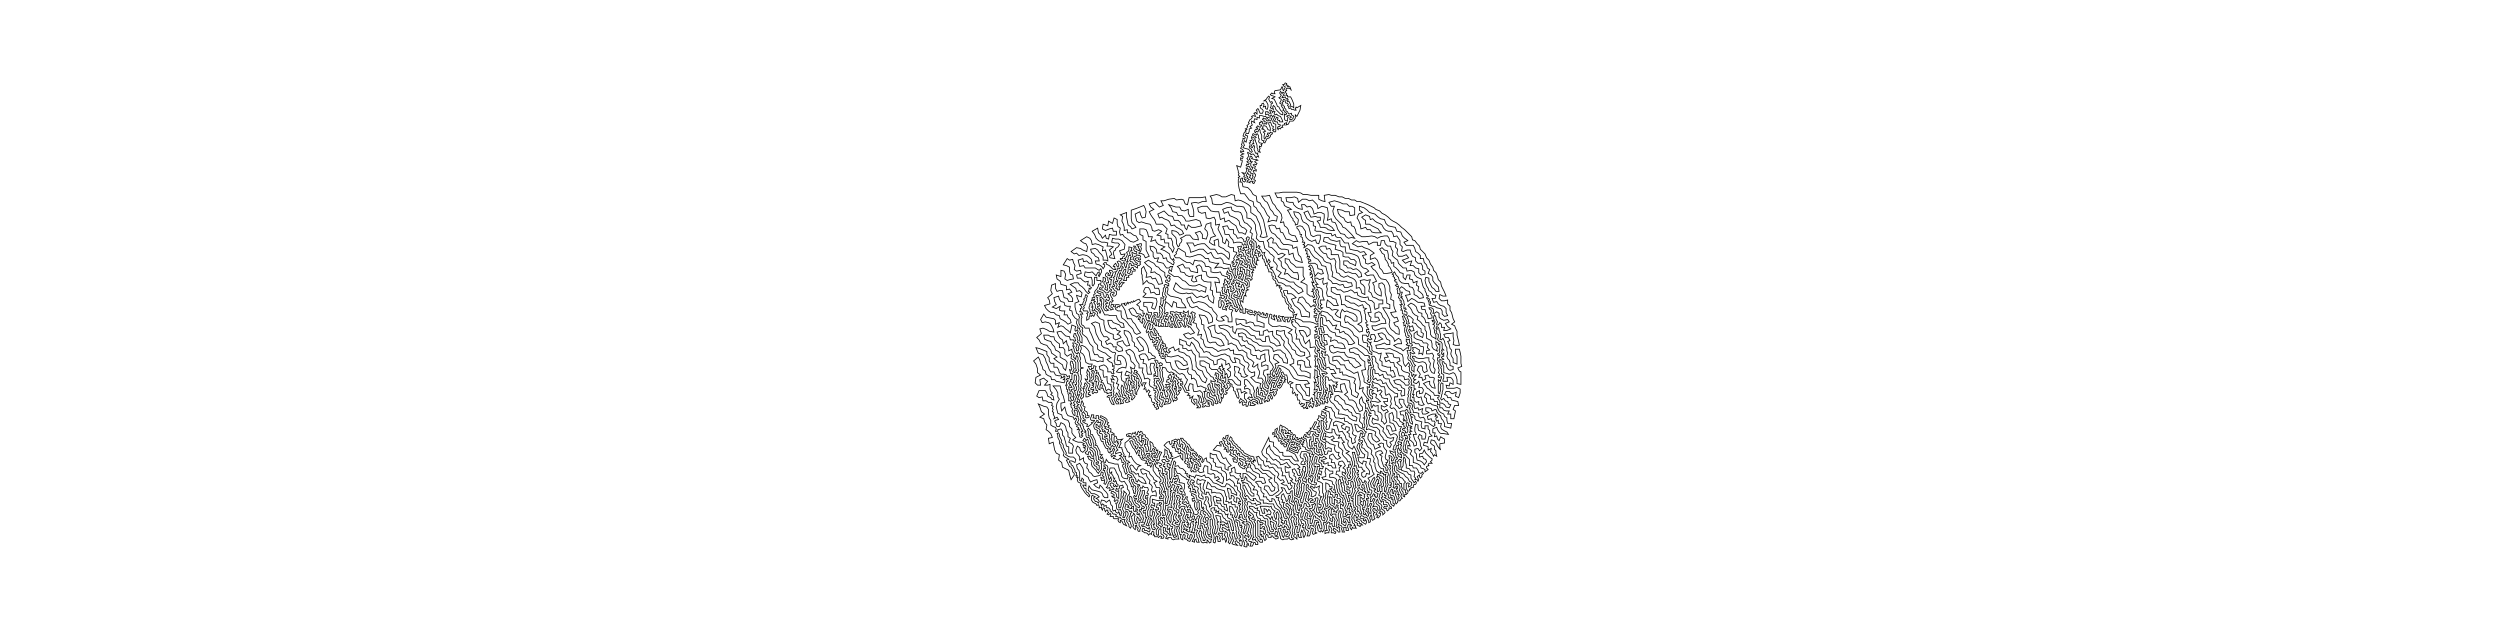 <?xml version="1.0" encoding="UTF-8" standalone="no"?>
<!-- Created with the Eggbot TSP art toolkit (http://egg-bot.com) -->

<svg xmlns="http://www.w3.org/2000/svg"
     xmlns:inkscape="http://www.inkscape.org/namespaces/inkscape"
     xmlns:sodipodi="http://sodipodi.sourceforge.net/DTD/sodipodi-0.dtd"
     xmlns:rdf="http://www.w3.org/1999/02/22-rdf-syntax-ns#"
     xmlns:dc="http://purl.org/dc/elements/1.1/"
     xmlns:cc="http://creativecommons.org/ns#"
     height="800"
     width="3200">
  <sodipodi:namedview
            showgrid="false"
            showborder="true"
            inkscape:showpageshadow="false"/>
  <g      transform="translate(1321, 700) scale(1, -1)">
    <path style="fill:none;stroke:#000000;stroke-width:1"
          d="m 324,594 2,-1 -1,-2 2,0 1,-1 -1,-1 3,0 2,-5 -1,2 -2,1 -3,0 -1,-2 1,-1 -2,-1 1,-2 1,-1 -1,-2 2,0 0,-2 4,0 2,-4 2,-5 0,-5 -1,1 -2,1 -2,0 1,2 -1,2 -1,2 -2,0 -1,2 2,0 -1,2 -2,0 -1,2 -2,-1 -2,0 1,2 2,1 -1,1 1,2 -2,1 -1,-2 -1,2 -1,1 -1,-2 1,-2 1,-1 -1,-2 -2,-1 1,-1 2,-1 0,-1 -1,-2 -1,-2 2,-1 0,-2 1,-2 1,-1 1,-2 -1,-1 2,-1 1,-2 2,-1 -1,-2 -2,1 0,-3 0,-3 1,-2 3,-1 0,3 1,2 -2,1 1,1 2,0 2,-1 1,-1 -2,-1 0,-2 2,0 2,1 0,1 1,2 -1,1 -2,1 0,2 -3,-1 -1,1 -1,2 -2,1 0,2 -2,2 0,2 -2,1 0,2 -1,2 2,1 -1,1 1,2 2,-1 0,-2 1,-2 2,0 1,-2 -1,-1 1,-1 1,-3 2,1 1,-2 2,0 2,-1 2,0 -1,2 1,2 1,-1 5,3 -1,-6 -2,-4 -1,-2 -1,-2 -2,2 0,-2 0,-2 -1,-2 -2,-2 -2,0 -2,0 -1,-2 -1,-2 -3,-1 1,2 0,1 -3,-1 0,-2 -2,0 -1,-1 1,-2 -2,0 -1,-2 -2,1 -1,-2 -1,2 1,2 2,0 1,2 -3,1 -1,3 -2,0 -2,1 1,1 1,2 1,2 2,-1 -1,-2 1,-1 2,0 0,-2 2,0 2,0 -1,3 -1,2 -1,2 -3,1 -2,2 -1,-1 -2,1 0,1 1,2 -2,1 -1,-2 -1,2 -1,1 -2,0 1,-2 1,-2 -2,0 -2,1 0,1 -3,0 0,-2 0,-2 2,1 2,-1 0,-1 2,-1 1,2 1,-1 1,-2 1,2 2,-1 -1,-2 -1,-2 -1,-2 1,-3 3,-1 0,-3 0,-2 0,-2 0,-2 -1,-1 -2,1 -1,1 2,1 -2,1 1,3 -2,1 -1,3 -1,2 -2,-1 0,-2 1,-2 1,-3 0,-3 -3,1 -1,2 -1,2 -2,1 -2,0 -1,-2 1,-1 -2,-1 3,-1 2,-2 -3,-1 2,-2 -1,-3 0,-3 1,-1 1,2 1,2 2,-1 1,2 -2,1 1,2 2,-1 1,2 1,-1 2,0 -1,-2 -2,-1 0,-2 -2,-2 -2,0 -1,-2 -1,-2 -1,-2 -2,1 1,2 -2,0 -1,1 0,3 0,3 -1,2 -1,2 0,2 -1,2 -1,-2 -1,-2 -2,1 -1,-2 -1,1 0,2 2,2 1,-1 1,2 -2,1 2,2 1,-1 2,-1 1,1 1,2 -2,0 -1,1 0,2 2,0 0,2 2,-1 0,-2 2,-1 1,1 2,-1 1,2 -2,1 -2,0 0,2 -2,1 1,2 1,-1 2,0 1,-2 2,-1 1,2 1,-1 2,0 1,2 -1,1 -2,0 -2,1 -1,-2 -1,2 -1,1 -2,0 -3,1 -3,0 0,-3 -3,1 0,-3 -3,1 -1,-3 1,-2 -4,2 0,-3 1,-2 -3,-2 2,-2 -3,-1 0,-3 -1,-3 -3,0 -1,-2 3,-1 -1,-4 -1,-4 -2,2 -1,-2 0,-2 1,-2 -1,-1 -1,-2 3,-1 4,-1 1,-1 1,-2 2,-1 1,1 -1,2 0,1 -2,1 -1,2 1,2 0,2 -1,1 2,1 -1,2 2,0 1,2 -1,1 0,2 2,-1 2,-1 2,1 -1,1 -2,1 -2,1 1,2 2,-1 2,-1 1,2 1,-1 1,-2 0,-3 1,-1 -1,-3 1,-2 2,0 2,-1 -2,-1 1,-1 -1,-2 -2,1 0,-2 1,-1 -1,-2 1,-3 -2,1 -1,1 0,2 -1,2 0,3 -1,3 -1,2 0,2 -2,0 -1,-2 0,-1 1,-2 -2,0 -1,-2 -1,-2 2,-1 1,2 1,1 1,-2 -1,-3 1,-2 1,-3 3,0 -1,-1 1,-1 1,-3 -2,1 -1,-2 -1,1"/>
    <path style="fill:none;stroke:#000000;stroke-width:1"
          d="m 286,499 -1,2 -2,2 -3,-1 0,1 -2,1 -2,1 0,-1 1,-2 0,-2 -1,-2 -1,-1 1,-1 1,-2 -2,-1 1,-1 2,-1 -1,-2 -2,1 -1,-2 2,-1 2,0 1,-2 1,-2 1,-1 1,2 1,2 -2,0 -1,2 0,1 0,2 2,2 -3,0 1,2 -2,1 1,2 0,2 2,0 1,-2 -1,-1 3,-1 3,0 2,-1 -3,-1 -1,-1 1,-1 2,-1 -1,-2 -2,1 -2,-1 1,-1 2,-1 -1,-2 0,-1 2,-1 0,-2 -3,1 -1,-1 1,-1 0,-2 2,-1 0,-2 -1,-2 -1,-2 0,-1 2,-1 -1,-2 -1,-2 -2,1 1,2 -2,0 -2,0 0,-2 -2,1 -2,0 1,2 2,1 -1,1 -2,1 1,2 -2,1 1,2 1,2 1,-2 1,-1 2,0 -1,-2 -1,-1 2,-1 1,-2 1,2 1,2 -1,1 1,1 -1,2 -2,0 0,2 -2,0 -1,1 1,2 -2,1 0,1 -2,0 1,-3 -1,-2 -1,-2 -4,1 3,-3 -1,-2 2,-1 -1,-2 0,-1 2,0 -1,-2 -1,-1 -2,1 -1,2 1,2 -2,0 -1,-1 0,-2 -1,-2 2,0 1,-1 1,-5 6,-1 4,-4 3,-5 4,-2 1,-7 4,-2 2,-4 3,-3 2,-4 2,-4 3,-3 -2,-6 6,2 5,-1 1,6 -4,2 -2,4 -3,3 -2,5 -2,4 -3,2 -4,6 5,0 5,1 2,-5 2,-5 3,-3 2,-4 3,-3 3,-4 1,-5 -2,-6 4,1 1,-5 3,-2 2,-3 1,-5 3,-2 5,-1 3,-7 -6,0 -4,2 -5,1 -2,4 -2,4 -3,1 -1,5 -4,-1 -2,4 -4,1 -4,-1 2,-6 2,-3 4,-2 3,-4 3,-2 2,-4 3,-3 5,0 6,-1 1,-4 5,2 1,-5 1,-5 3,-3 2,-7 -4,1 -5,2 -2,4 -1,5 -5,-2 -1,6 -4,1 -5,0 -3,2 -2,3 -2,3 -4,0 1,5 -3,2 -5,-4 2,-3 0,-5 4,-1 3,-3 3,-3 2,-3 5,2 4,-2 -5,-4 -4,-1 4,-4 0,-5 2,-3 4,-2 -2,-6 4,1 2,-2 3,-3 3,-1 6,-2 0,5 -1,4 -5,0 -3,3 -3,3 -2,4 -3,3 0,5 5,-1 2,-4 4,-3 3,-3 4,0 5,0 0,-6 0,-5 2,-4 -5,-4 5,-2 3,-2 0,-6 0,-5 4,-3 3,0 1,-2 2,1 -1,2 -1,2 1,2 -3,1 2,1 -1,2 3,0 0,2 -2,1 1,1 -2,1 0,2 -1,2 3,-1 -1,2 -1,2 0,2 -2,1 2,1 0,2 -1,2 -2,-2 0,3 2,1 -1,2 -2,1 2,1 -1,2 -2,1 2,2 2,-1 1,-2 1,-2 0,-2 1,-2 0,-2 1,-2 0,-2 4,5 4,-2 3,1 -2,5 -5,1 -1,5 -3,2 -4,0 -2,0 -2,0 0,2 3,1 -1,2 -2,-1 -1,2 2,1 0,2 -3,-1 1,2 0,2 -2,0 1,2 0,2 -2,0 0,2 2,1 3,-2 2,-4 3,-4 2,-2 4,-2 3,-4 2,-4 5,-1 1,-4 1,-4 1,-3 0,-5 4,-3 2,-3 5,0 4,-2 4,1 2,-4 4,0 6,2 -1,4 -4,0 -3,2 -6,0 -5,2 -3,2 -4,2 1,5 -2,4 0,5 -1,3 -5,1 -3,2 -2,4 -4,3 -3,3 -3,3 -1,4 -3,3 -5,1 -3,-3 -2,-1 1,3 -2,1 2,1 0,2 -3,0 1,2 -1,2 0,2 -2,1 1,3 -2,0 0,2 -1,2 -1,2 -2,2 0,2 4,1 3,-1 2,-3 2,-3 0,-5 1,-3 3,-3 4,-2 5,2 1,-4 3,-1 2,6 0,5 -4,0 -5,-2 -3,2 -1,4 -1,4 -1,4 -3,3 -4,2 -2,4 -1,5 -3,3 -6,1 1,-4 2,-3 3,-3"/>
    <path style="fill:none;stroke:#000000;stroke-width:1"
          d="m 341,419 -1,-6 -3,-1 0,2 -1,2 -2,2 0,2 -2,2 -1,2 -1,2 -1,2 -2,3 5,1 -3,2 -3,1 -3,2 -1,4 -3,2 0,4 -5,0 -3,6 5,0 5,1 5,0 4,0 4,0 5,0 5,-1 3,-2 5,0 5,-1 5,0 5,0 0,-5 4,-2 4,-1 -1,8 6,1 3,-1 5,0 5,-2 4,0 4,-2 4,0 4,-2 4,0 3,-2 4,0 5,-2 5,-2 4,-2 4,-2 2,-2 5,-2 3,-3 4,-2 4,-3 3,-3 3,-2 4,-2 4,-3 3,-3 4,-3 3,-3 3,-3 3,-3 1,-4 3,-1 3,-4 3,-3 1,-4 3,-3 3,-3 2,-5 3,-3 2,-5 3,-4 1,-4 3,-3 2,-5 1,-4 3,-3 1,-5 2,-4 2,-4 2,-5 -4,0 -4,2 -1,-5 3,-3 4,0 4,1 0,-5 3,-3 0,-5 2,-3 1,-4 1,-4 2,-4 -4,-3 4,-2 1,-3 2,-4 0,-5 1,-4 1,-4 1,-5 -5,0 -3,1 1,5 -1,5 0,5 -4,-1 -4,0 -4,-1 2,-4 4,0 2,-4 -3,-1 2,-4 1,-5 2,-2 -1,-5 1,-3 2,-3 0,-5 5,-2 0,5 0,5 -2,4 0,5 5,0 1,-4 1,-5 0,-5 0,-4 1,-4 -5,-2 2,-4 2,-1 0,-5 0,-5 0,-6 -5,1 0,5 -1,4 -2,4 -2,1 -5,-2 -3,1 -4,1 0,2 0,2 0,2 0,2 -1,2 -1,2 0,2 2,0 1,-2 2,-1 1,-4 2,-3 2,-1 4,1 0,4 -4,1 0,4 -1,3 -2,2 -1,3 1,4 -1,3 0,4 -2,3 -1,5 -2,4 -2,-2 -2,1 1,2 0,2 0,2 -1,2 0,2 -1,1 0,2 -1,2 -2,1 -1,-2 2,-1 -2,-2 1,-2 0,-2 2,-1 0,-2 0,-2 -1,-2 1,-2 2,-1 2,-1 1,-2 0,-2 0,-2 0,-2 2,-2 -3,0 1,-2 -1,-2 1,-2 2,2 0,-4 -2,0 -1,-2 2,-1 1,-1 -3,-1 -2,1 0,-3 0,-2 1,-2 1,-2 -1,-2 1,-1 0,-2 0,-2 0,-2 2,-1 1,-1 0,-2 0,-2 -1,-2 0,-2 3,0 3,0 -1,5 4,0 2,-1 2,-3 0,-5 -4,2 -1,-4 -4,1 1,-4 5,0 4,0 4,1 4,-2 0,-5 -2,-6 -4,2 1,5 -5,-2 -2,1 -2,2 -4,0 -2,-4 3,-1 1,-3 4,0 1,-3 4,-1 4,-1 1,-5 -5,0 -2,-5 3,-2 -1,-5 -1,-5 -4,0 0,6 -4,0 2,4 -4,0 -3,1 -2,3 -3,0 0,2 0,2 -3,0 0,2 0,2 -4,0 -1,3 -4,0 0,4 -3,2 -3,2 -2,-5 3,-2 0,-4 2,-3 3,1 2,-2 4,-1 3,-1 0,-2 1,-2 1,-2 2,-2 4,-2 1,-3 3,-2 0,-3 1,-4 5,0 -1,-6 -4,1 -4,1 0,4 -2,4 -2,2 -1,4 -3,2 -1,2 -1,1 0,2 -2,1 -4,-2 -1,3 -3,1 -4,0 0,-4 4,-2 -4,-2 -4,0 -1,3 1,4 -5,-2 -1,3 -4,-1 -1,3 0,3 -1,2 -2,1 0,2 -2,-1 0,2 0,2 1,2 -1,2 1,2 0,2 1,2 -1,2 1,1 -3,1 -1,-2 1,-2 -1,-2 0,-2 -1,-2 1,-2 -1,-2 0,-2 0,-2 0,-2 1,-1 2,0 2,-1 1,-2 0,-2 -1,-2 1,-1 1,-2 0,-2 3,0 4,-1 0,-4 2,-2 4,1 2,-3 0,-4 4,0 4,-3 3,-2 2,2 -1,1 1,2 -1,2 -3,0 -1,3 -4,-1 -1,4 4,2 3,1 4,0 -1,-3 2,1 1,-2 -2,-1 0,-2 1,-2 2,1 0,-4 4,0 -1,-4 1,-3 3,-2 4,-2 2,-3 -6,1 -4,0"/>
    <path style="fill:none;stroke:#000000;stroke-width:1"
          d="m 523,145 -2,2 -2,3 -1,3 -3,-1 -2,-1 0,-3 0,-2 3,0 -1,-5 3,1 1,-4 2,-2 2,5 3,-2 2,-1 0,-5 -6,-1 0,-5 1,-3 -4,5 -2,4 -2,3 -4,1 -1,-4 2,-2 3,-2 0,-4 2,-2 0,-3 1,-4 -3,2 -1,-2 -2,4 -2,2 1,4 -4,-2 0,4 -2,1 -4,1 1,4 4,-1 1,4 1,4 4,1 -3,3 0,4 -2,2 0,4 -4,0 0,-4 -4,1 -1,4 1,4 -3,1 -4,1 -2,2 0,3 -2,2 -2,1 -2,-1 1,-2 2,-1 -2,-1 1,-2 0,-2 1,-1 0,-3 -2,1 -1,1 -1,2 0,2 -1,2 0,2 -1,2 -1,2 -2,1 0,-3 1,-2 0,-2 1,-2 0,-2 -2,0 -1,2 -1,-2 -1,2 1,2 0,2 -1,2 -3,0 -1,4 3,1 4,0 1,2 2,-1 0,-2 2,-2 2,1 -1,1 0,2 -1,2 1,2 0,2 -2,1 -1,-2 0,-2 -2,1 -1,2 -2,3 0,4 -2,1 -4,0 0,-4 2,-3 2,-3 -4,-2 -2,3 -3,2 0,3 -1,3 0,4 4,0 0,4 -4,1 -2,2 -3,2 -2,2 -2,3 -2,4 -4,-1 -1,3 -2,2 -4,-1 -2,3 -3,-2 -1,2 1,2 -1,2 0,2 0,2 0,2 1,2 2,-2 0,-4 4,0 2,-3 4,2 1,-4 3,-2 4,0 1,-4 2,-3 3,-4 4,-1 2,-3 4,0 -1,-4 1,-3 4,1 0,4 0,4 -4,2 -1,3 -4,1 -3,1 -2,4 4,1 4,0 2,-2 3,-2 2,-3 4,0 1,2 -1,2 1,2 -1,2 -5,-1 -1,4 -2,1 -4,0 -1,3 -1,4 -1,3 -3,2 -1,5 -4,0 -2,3 -4,-2 -2,5 5,1 -3,5 4,0 5,-1 1,-4 3,-1 4,0 1,-4 -4,-2 3,-3 3,-2 0,-4 2,-2 2,-1 4,-1 2,-1 0,-2 -1,-2 2,-1 1,-2 1,-2 -1,-2 1,-2 -1,-2 2,0 2,0 0,-2 0,-2 2,-1 -2,-1 -1,-2 0,-2 -1,-2 2,0 -1,-2 -1,-2 2,0 0,-2 0,-2 3,-2 3,1 0,-4 4,-1 3,1 -2,3 -1,3 -1,4 -3,-1 -3,2 0,5 4,2 0,-4 4,1 1,4 -2,3 -4,0 1,4 -1,4 -3,-3 -3,1 -1,1 1,2 2,1 -3,1 1,2 3,3 -3,0 -1,1 -1,-3 -1,1 0,2 0,2 -2,1 -1,2 0,2 0,2 -1,1 2,1 -1,2 -1,2 -4,-5 -2,3 -1,4 0,4 -1,4 -4,2 -3,2 -5,2 -4,2 -5,-1 -4,1 -4,0 -4,0 -1,4 6,1 5,2 3,-2 4,0 0,5 -4,2 -2,5 -4,3 -5,-1 2,-4 4,-3 -3,-1 -4,-2 -4,0 2,5 -2,4 -4,0 -1,-4 2,-2 -2,-1 -2,1 -1,1 -1,-3 2,-1 1,-2 2,1 -1,-3 1,-1 1,-2 0,-2 0,-2 2,-2 4,-1 3,-2 3,1 -1,-5 -1,-4 3,-2 0,-5 4,-1 3,-1 4,0 0,-5 3,1 2,-4 1,-4 -4,-1 -2,3 -4,0 -2,4 -5,1 -3,2 -2,3 0,4 -3,3 0,4 -2,3 -3,0 0,-2 1,-2 -1,-2 1,-2 0,-2 1,-2 0,-2 -3,0 0,-2 -1,-2 0,-2 0,-2 0,-2 1,-2 -1,-2 1,-2 -1,-2 -1,-2 -2,1 -1,2 2,1 -1,2 1,2 -1,2 0,2 0,2 0,2 1,2 0,2 0,2 3,0 -1,2 0,2 -2,-1 -1,2 0,3 2,-2 1,2 -1,2 -1,1 1,1 -2,1 -4,0 -3,3 -4,3 -3,3 -4,1 -6,-2 1,-4 4,0 3,-2 4,-1 2,-4 3,-3 3,-2 0,-6 1,-4 -5,-1 1,-5 2,-5 0,-5"/>
    <path style="fill:none;stroke:#000000;stroke-width:1"
          d="m 425,211 4,-2 1,-1 3,0 -1,-2 0,-2 -3,1 0,-2 1,-1 -1,-2 0,-2 0,-2 1,-2 1,-2 2,-1 1,-2 2,1 0,2 -1,1 -2,1 -1,2 0,2 0,2 1,2 2,-1 2,-1 -2,-1 0,-2 1,-2 1,2 4,-2 -1,-4 3,-2 3,-3 -3,-1 -4,1 -3,0 -2,1 -1,-2 1,-1 0,-2 0,-2 1,-2 2,4 2,-2 4,1 0,-4 0,-4 3,-1 2,-3 0,-4 -1,-4 2,-1 2,-3 3,3 -1,4 -1,3 0,4 4,2 -2,3 -4,-2 -3,3 0,4 4,-2 4,2 -3,2 -2,3 5,0 0,4 -4,0 -3,1 -1,3 -2,1 3,4 -2,2 -4,-2 0,4 -3,1 -2,-1 -2,1 0,2 2,0 -1,2 -1,2 1,2 2,-2 4,-1 2,-1 3,-3 4,0 1,-4 0,-4 1,-3 4,2 2,-3 1,-3 -1,-4 1,-3 -2,-4 2,-2 3,1 2,-2 2,-3 0,-4 0,-4 3,-1 1,-3 3,-2 2,-1 -2,-1 2,-1 0,-2 2,-1 -1,-2 -2,1 -1,-2 2,-1 2,-1 0,-2 2,0 1,2 0,2 -1,1 1,2 -2,2 0,2 0,2 2,0 1,-2 0,-2 2,0 2,-1 -2,-1 2,-1 -2,-1 0,-2 2,-1 -3,-1 1,-1 1,-2 -3,0 1,-2 1,-2 -1,-1 0,-2 2,-1 3,-3 1,-4 3,1 0,4 -2,3 -1,3 -1,4 4,0 -2,4 0,4 1,5 3,-1 0,-4 1,-3 3,-1 4,-1 2,-2 0,-3 -1,-4 -4,0 0,4 -3,2 -2,-4 2,-3 1,-4 0,-3 2,-4 -3,-3 -2,3 -4,-1 0,-4 2,-2 0,-4 1,-4 4,-1 3,-2 2,-3 3,4 -1,3 -3,1 -1,3 -4,-1 0,4 4,1 2,4 2,-4 2,-2 2,-2 2,-2 2,-1 0,-2 -2,-2 2,-2 -4,0 -1,-2 1,-1 -3,-1 0,-2 2,-2 -4,-3 0,2 0,1 -2,1 -3,1 -1,3 -3,2 -2,1 -4,1 0,3 0,4 -2,2 -2,2 2,4 -2,2 -3,1 0,2 0,2 3,-1 -1,3 -1,1 0,2 -2,1 -1,-2 0,-2 -1,-2 0,-2 0,-2 0,-2 2,0 0,-2 0,-2 -2,1 -2,1 0,2 -1,2 0,2 1,2 0,2 0,2 1,2 1,2 0,2 2,-2 1,2 -1,2 -1,1 -3,-1 1,2 -1,2 -2,1 -1,-2 0,-2 1,-1 -1,-2 2,-1 0,-1 -1,-2 -2,1 -2,0 0,2 1,2 -1,2 0,2 0,2 2,1 -1,2 1,2 1,2 -3,0 -2,3 -2,3 -4,2 1,4 -1,3 -1,3 -4,-2 0,-4 1,-3 0,-4 4,-1 2,-3 1,-3 1,-3 -5,-1 -1,4 -2,3 -4,0 0,-4 2,-2 1,-3 2,-3 4,2 3,-1 2,-3 -1,-2 0,-2 -1,-2 -1,-2 0,-2 -2,-2 0,-2 -1,-2 1,-1 2,0 1,2 0,2 1,2 2,-1 0,3 -1,1 1,2 2,-1 2,0 0,-2 -2,-1 2,-1 -1,-2 0,-2 1,-2 -2,-1 -1,2 -1,2 -1,-2 0,-2 0,-2 1,-1 -1,-2 1,-2 2,-1 2,-1 0,2 0,2 -2,0 0,2 2,2 1,-2 2,-1 0,-2 2,1 1,-2 2,-2 2,-2 0,-4 0,-4 4,0 1,-3 4,0 2,-3 1,-3 3,-1 2,2 1,-2 -2,-2 0,-2 -2,-2 -1,2 0,2 -3,-2 1,-2 1,-2 -1,-2 -1,2 -3,0 1,2 -2,2 1,4 -1,3 -4,0 -2,3 -4,1 0,4 -1,3 0,4 -1,2 -1,1 -1,-3 1,-2 -1,-2 0,-2 0,-2 -1,-2 -2,0 0,2 0,2 0,2 -1,1 2,1 -1,2 -2,0 -1,-2 -2,-1 1,-2 1,-1 0,-2 1,-2 -1,-2"/>
    <path style="fill:none;stroke:#000000;stroke-width:1"
          d="m 469,100 2,-1 2,1 0,-2 3,-1 4,-1 2,-3 3,-1 0,-4 2,-3 1,-1 1,-2 2,2 1,-2 -1,-2 -2,0 -1,-2 0,-2 -3,0 0,-2 -2,0 0,-2 -2,-1 -1,2 -1,2 0,2 0,2 0,2 2,1 2,-1 -1,-2 0,-3 0,1 3,1 1,2 0,2 -1,1 -2,1 -2,4 -3,2 -2,3 -4,2 -2,1 -1,1 -2,1 0,2 0,2 -1,2 -1,1 -1,-3 0,-2 0,-2 1,-2 2,-1 0,-2 2,0 1,-1 1,-3 3,-1 2,-3 2,-2 -2,-2 0,-2 0,-2 0,-2 0,-2 2,0 0,-2 0,-2 3,0 -2,-2 -2,0 0,-3 -2,1 0,3 0,2 -1,1 -1,2 1,2 -1,2 0,2 0,2 -2,0 -1,3 -2,2 -1,1 1,2 -1,2 -1,-2 -2,1 -1,-2 1,-2 2,-2 0,-2 -1,-2 2,-1 1,2 2,-2 1,-2 0,-2 -1,-2 1,-2 1,-2 1,-2 -1,-2 1,-2 1,-1 -2,-1 -1,-2 -3,0 0,-2 -2,-2 -1,2 0,2 -1,2 0,2 -1,2 -2,1 -2,0 -1,2 0,2 1,2 1,2 2,-1 -1,-2 0,-2 2,-1 0,2 1,2 2,-1 0,-2 -1,-2 1,-2 1,-2 0,-2 2,0 1,2 -1,2 1,2 -2,0 1,2 -1,2 -1,2 -1,2 2,0 0,2 -3,0 -1,-2 -2,1 1,2 0,2 0,2 0,2 -2,0 0,2 -1,2 1,2 0,2 3,0 0,2 -2,0 0,2 -1,2 1,2 -1,2 1,2 0,2 -2,1 2,1 3,-1 0,2 0,2 2,1 1,2 -2,0 0,2 -1,2 0,2 0,2 -2,-1 -2,1 -3,1 1,-3 2,-1 1,-1 1,-2 1,-2 -1,-2 -1,-2 -2,0 0,2 1,2 -1,2 -3,1 0,-2 1,-1 -1,-2 0,-2 1,-2 -1,-2 0,-2 2,0 -1,-2 1,-2 -1,-1 0,-2 1,-1 0,-2 -1,-2 0,-2 0,-2 0,-2 0,-2 0,-2 2,0 0,-2 -2,-1 2,-1 -1,-2 -2,0 0,-2 -1,-2 0,-2 -2,-2 2,-1 0,-2 0,-2 2,-1 1,2 2,-1 -1,-2 2,0 0,-2 0,-2 0,-1 2,-1 -1,-3 -1,1 -2,1 -1,2 0,2 -1,1 -2,1 -1,1 -2,1 -2,1 2,1 0,2 -2,0 0,2 -2,1 -1,-2 0,-2 1,-1 -2,-1 1,-2 3,-1 2,-1 0,-2 2,0 1,-1 1,-2 1,-2 2,-1 0,-2 -3,1 0,-2 -2,-2 -1,1 0,2 -2,0 -2,1 1,2 2,-1 2,1 -1,2 -2,0 -2,0 0,2 0,2 -2,1 -1,-2 -1,2 -1,2 -1,2 1,2 0,2 1,2 0,2 2,0 0,2 0,2 -1,2 2,0 1,2 0,2 -1,2 1,2 0,2 0,2 -2,1 -1,1 -2,1 -3,1 0,-2 -1,-2 2,1 2,-1 0,-2 2,0 0,-2 -1,-2 1,-2 0,-2 -2,0 -1,-2 1,-2 0,-2 -1,-2 -2,0 0,2 0,2 -1,2 1,2 0,2 2,0 -1,2 1,2 -2,2 -1,-2 -1,-2 -1,-2 0,-2 -1,-2 -1,2 -1,2 1,2 1,2 1,2 -1,2 -2,-2 -1,-2 -1,-2 -1,-2 1,-2 0,-2 1,-1 2,-1 2,0 1,-2 -2,0 0,-2 1,-1 2,-1 2,-1 -1,-2 0,-2 -2,-1 0,2 -2,0 1,2 -2,1 -1,-2 -1,-2 -2,0 1,-2 -1,-2 0,-2 2,0 1,2 1,2 2,-1 -1,-2 -1,-2 1,-2 -1,-2 -1,-2 2,1 2,0 2,-1 0,-2 1,-2 3,0 -1,2 0,2 -1,2 -2,1 -1,1 -1,2 1,2 1,2 1,-2 0,-2 1,-1 2,-1 1,-1 1,-2 -1,-2 1,-2 2,-1 1,-1 1,-2"/>
    <path style="fill:none;stroke:#000000;stroke-width:1"
          d="m 452,44 -3,-3 0,2 -1,2 -3,0 -1,-2 2,0 0,-2 -1,-2 -2,-2 -2,1 2,2 -1,1 -2,0 1,2 1,2 -1,2 -2,0 0,2 -2,0 -1,-2 1,-2 2,-1 -2,-1 0,-2 1,-2 0,-2 1,-1 -3,-2 -1,1 0,2 0,2 -1,2 -1,-2 -1,-2 1,-2 0,-3 -2,-1 0,2 -1,2 -1,2 -2,1 -2,0 -1,1 -2,1 -2,-1 0,-2 2,-1 3,0 -1,-2 2,-1 1,2 1,-2 0,-2 -1,-2 -2,1 -1,1 -2,1 -1,2 -2,1 -2,1 -2,-2 2,-1 2,-1 0,-2 2,0 2,-2 -3,0 0,-2 -2,1 -2,1 1,2 -2,1 -2,1 0,2 -1,1 0,2 0,2 1,2 2,-2 0,-2 2,1 1,2 -1,2 -2,0 -1,1 0,2 -2,2 2,1 0,2 -2,0 0,2 -1,2 0,2 0,2 -2,1 2,1 0,2 -2,0 -1,2 3,0 0,2 1,2 1,2 1,2 -1,1 0,2 2,1 -1,2 0,2 0,2 -1,2 -1,2 1,2 1,2 -1,2 0,2 1,2 -1,2 0,2 -2,1 -1,-2 0,-2 1,-1 -1,-2 0,-2 1,-2 -1,-2 -1,-2 -2,-1 -2,0 -1,-2 1,-1 0,-2 -2,-1 -1,2 -1,2 1,2 0,2 -2,0 1,2 -1,2 -2,1 -1,1 0,3 3,-1 1,-2 1,2 -1,2 0,2 -3,2 3,3 -2,4 -2,2 -4,-1 -1,-4 4,-1 -3,-3 1,-4 -4,0 -1,-4 3,-1 2,-3 2,1 2,-1 -1,-2 1,-2 1,-1 0,-3 0,-2 1,-1 0,-2 0,-2 0,-2 2,-1 2,-1 0,-2 2,0 1,2 0,2 -1,1 -3,0 0,2 0,2 2,0 1,-2 2,1 1,2 -1,1 0,2 0,2 2,1 1,-2 0,-2 1,-2 -1,-2 -1,-2 0,-2 0,-2 -1,-2 -1,-2 -3,0 0,-2 1,-2 1,-2 -1,-2 -2,0 0,2 -1,2 -1,2 0,2 -1,2 -1,1 -2,1 -1,2 0,2 0,2 -1,1 0,2 -1,2 2,1 -2,1 0,2 -1,2 -2,-2 0,-2 0,-2 1,-2 0,-2 0,-2 1,-2 0,-2 1,-1 1,-2 1,-2 2,0 0,-2 1,-2 1,-2 0,-2 1,-2 0,-2 -1,-2 -1,-2 1,-2 0,-2 2,0 0,-2 -2,-1 0,-2 2,-1 1,2 2,-1 2,1 0,2 -2,0 0,2 1,2 -1,2 -2,-2 -1,2 1,2 1,2 0,2 3,0 0,-2 -1,-2 2,0 0,-2 1,-2 -1,-2 2,-1 0,-2 -1,-2 -1,-2 1,-2 -1,-2 1,-2 0,-2 1,-1 2,-1 -1,-2 2,0 0,-2 1,-1 -4,0 -1,1 -1,-3 -1,1 -1,2 0,2 2,0 -1,2 -3,0 -1,-2 0,-2 1,-2 0,-2 -3,0 0,2 0,2 -3,0 0,-2 0,-2 1,-2 -3,0 0,2 -1,2 1,2 -1,2 -2,1 -2,0 1,2 0,2 0,2 0,2 -1,2 0,2 0,2 1,2 0,2 2,0 1,-2 -1,-2 0,-2 0,-2 1,-2 0,-2 0,-2 0,-2 2,-1 1,-1 2,-1 1,2 0,2 -1,2 -1,-2 -2,1 1,2 0,2 2,0 2,-1 1,-2 1,-2 2,0 0,2 -1,2 1,2 -1,2 -1,-2 -2,1 -2,1 -3,-1 0,2 0,2 1,2 -1,2 0,2 -1,1 -2,0 0,2 0,2 0,2 2,-1 1,-2 1,2 0,2 -2,1 1,2 0,2 -1,2 -2,1 -1,1 0,2 -2,2 -1,2 0,2 -1,2 0,2 0,2 -1,2 0,2 1,3 -2,2 -3,1 -4,0 0,4 4,1 0,3 -4,0 -2,2 -3,2 -1,-5 1,-3 0,-3 -5,-1 2,-3 4,0 4,-1 3,-1 1,-4 2,-1"/>
    <path style="fill:none;stroke:#000000;stroke-width:1"
          d="m 387,79 0,-2 0,-2 -1,-2 2,0 0,-2 1,-2 -2,0 -2,1 -1,1 -1,2 -2,1 3,1 0,2 -3,0 -1,3 -4,2 0,-4 0,-4 1,-3 -1,-2 0,-2 -1,-2 1,-2 -1,-2 -1,-2 1,-1 0,-2 1,-2 0,-2 2,0 1,2 -1,2 0,2 0,2 0,2 0,3 1,2 0,2 0,3 2,-1 1,-2 0,-2 2,0 1,-1 0,-2 2,-1 1,2 0,2 3,0 0,-2 -1,-2 1,-1 2,0 2,-1 -1,-2 1,-1 -2,-2 -2,0 -1,1 1,2 -2,1 -2,1 0,-2 0,-2 0,-3 -1,1 -2,1 0,2 0,2 0,2 -2,2 -2,0 1,-2 0,-2 0,-2 0,-2 1,-2 2,-1 2,-1 1,-2 2,-1 0,3 1,2 2,-1 -1,-2 1,-1 0,-2 -2,-2 0,-2 -2,1 -2,0 1,2 -2,1 -1,2 -1,-3 0,-2 0,-2 -1,-2 1,-1 2,2 2,0 2,0 0,-2 0,-2 1,-2 1,-2 -1,-2 0,-2 0,-2 -1,-2 2,-2 1,2 2,-1 -1,-2 1,-2 0,-2 -2,0 -1,2 -2,1 -1,1 -2,1 0,-3 1,-1 2,-1 -1,-2 -2,1 -3,0 0,2 1,2 -1,2 -1,2 -2,1 0,-2 0,-2 1,-1 -1,-2 0,-2 -3,0 -2,-1 0,2 0,2 3,0 -1,2 0,2 0,2 -1,2 2,1 1,2 2,-1 0,-2 3,1 0,-2 1,-2 2,0 0,2 0,2 0,2 1,2 -1,2 -1,2 -1,1 -1,-3 1,-2 -1,-2 -1,1 -2,1 1,2 -1,1 -1,2 -1,2 1,2 0,2 -1,2 2,1 1,2 -1,2 -2,-2 -2,-1 -2,1 -1,-2 2,-1 1,-2 0,-2 -1,-2 1,-2 1,-2 0,-2 -1,-2 -1,-2 -3,0 0,-2 1,-2 0,-2 0,-2 -1,-2 -1,-2 -2,2 -1,-2 -2,1 -1,1 0,2 -1,2 1,2 1,2 1,-2 0,-2 1,-2 2,0 0,2 0,2 -1,2 0,2 -1,2 -1,2 -2,1 -1,1 -2,0 0,2 -2,1 -1,-2 0,-2 -1,-2 0,-2 -1,-2 -2,0 0,2 0,2 1,2 -3,0 -2,1 0,2 1,2 0,2 -2,1 -1,-2 0,-2 -1,-2 0,-2 2,-1 2,-1 0,-2 0,-2 1,-2 -1,-2 0,-2 2,-1 1,2 0,2 2,1 2,-2 1,2 0,2 1,2 0,2 2,0 2,-1 1,-2 -3,0 0,-2 -1,-2 -1,-2 1,-2 0,-2 -1,-2 1,-1 2,0 -5,-2 -1,1 0,2 1,2 0,2 -2,1 -1,-2 0,-2 -1,-2 0,-2 -1,-2 -3,0 1,2 0,2 1,2 -1,1 -2,1 -1,2 0,2 1,2 -1,2 0,2 -1,1 -2,1 -1,2 -2,-1 0,-2 1,-1 0,-2 2,0 1,-2 -2,-1 0,-2 2,0 0,-2 0,-2 1,-1 1,-2 0,-2 -1,-2 -1,-2 -1,2 0,2 0,2 -2,4 0,-2 -1,-2 0,-2 0,-2 1,-2 -3,0 -1,2 0,2 -2,-1 0,-3 0,-2 -2,2 -2,1 0,2 2,1 -1,2 0,2 0,2 1,2 0,2 3,0 0,-2 -1,-2 0,-2 0,-2 2,0 1,2 0,2 1,2 0,2 1,2 -3,0 1,2 -1,2 0,2 1,2 -1,2 0,2 -2,1 2,1 1,2 -3,0 -1,1 0,2 -1,2 0,2 0,2 -1,2 0,2 2,2 1,-2 0,-2 1,-2 0,-2 0,-2 1,-2 1,-1 1,3 0,2 2,1 0,2 -3,-1 0,2 -1,2 0,2 -1,2 -2,1 -2,1 0,-2 -1,-2 -1,-2 -2,1 1,2 0,2 1,2 -1,2 0,2 0,2 0,2 -2,-1 -1,-3 -3,0 -1,1 -1,2 -1,2 -1,2 -4,1 2,-4 -2,-2 -2,-2"/>
    <path style="fill:none;stroke:#000000;stroke-width:1"
          d="m 317,68 -2,-2 -3,-1 1,-2 3,0 -1,-3 2,-2 0,-3 2,-2 0,-2 2,-2 1,-1 2,-1 -1,-2 1,-2 1,-2 0,-2 2,-1 -1,-2 -2,0 -1,1 -1,2 0,2 -1,2 -1,2 -1,2 -1,2 -2,2 -2,2 -1,2 -1,2 -1,2 -1,2 -3,1 0,-4 -3,0 -1,2 -2,1 -1,3 -4,0 1,4 -2,1 -2,3 0,4 -3,1 -1,3 -3,3 3,1 4,0 2,-3 4,1 -1,3 -1,3 -3,1 -3,0 0,4 -4,2 -4,2 -2,3 -2,2 1,2 -1,1 -1,2 -1,-2 -1,-2 1,-1 -2,-1 -1,-2 1,-3 3,0 4,-3 3,-2 2,-2 -3,-4 -3,2 -2,2 -2,2 -2,2 -2,1 -3,0 0,-2 0,-2 0,-2 -2,-1 -1,3 -1,1 1,3 -4,0 -3,1 0,4 -1,3 -4,-2 1,-4 -3,-1 1,-4 4,0 2,-2 2,-2 3,0 -2,-3 0,-3 2,1 2,-2 0,-2 0,-2 0,-2 2,-2 0,-2 1,-2 -1,-2 1,-2 1,-2 3,0 1,-2 -3,0 1,-2 -1,-2 1,-2 -1,-2 0,-2 1,-2 -1,-2 -1,-2 0,-2 1,-2 0,-2 2,0 1,2 -1,2 0,2 1,2 1,2 0,2 -1,1 0,2 1,2 -1,2 2,1 3,-1 1,-2 3,0 2,1 1,-3 2,1 4,1 -1,2 -3,1 -2,2 -1,2 -3,0 1,-3 -4,1 -2,2 -1,2 -2,2 -2,-2 -1,2 1,2 -1,2 0,2 -1,2 -1,1 0,2 0,2 2,0 1,-2 1,-2 1,-2 1,-2 1,-2 2,-2 2,-2 3,0 0,3 -2,1 -2,2 0,3 -1,2 -1,1 -1,2 -1,2 -3,1 -2,1 -1,-2 -1,2 -1,2 2,0 2,1 1,4 2,-2 0,-3 2,-1 3,-2 2,-3 3,-2 -2,-4 4,0 2,-2 -1,-4 2,-1 1,-3 1,-3 4,0 0,-4 2,0 2,0 3,-1 3,0 3,0 1,-3 1,-2 3,-2 2,-1 1,-2 1,-2 1,-2 0,-2 1,-2 -2,0 1,-2 2,-1 -2,-1 0,-2 2,0 0,-2 2,1 0,2 1,2 2,-1 0,-2 -1,-2 2,-1 1,-2 1,-2 2,0 0,2 -1,2 0,2 -1,1 0,2 -1,2 1,2 1,2 0,2 2,0 0,2 0,2 1,2 -2,2 0,2 -1,2 -2,1 -1,2 -2,-1 0,-2 1,-1 2,-1 1,-2 1,-2 -1,-2 0,-2 -1,-2 -1,2 -1,2 1,2 -1,2 -2,1 -2,1 0,2 0,2 1,2 -3,0 1,3 -2,1 0,3 1,3 2,1 1,-3 1,-2 1,-2 0,-2 1,-1 2,3 0,2 0,2 2,1 1,-2 -1,-2 0,-2 -1,-2 1,-2 2,-1 1,-1 2,-1 -1,-2 0,-2 1,-2 0,-2 0,-2 2,-1 -2,-1 1,-2 2,-1 1,-2 -1,-2 0,-2 1,-2 -1,-2 -2,0 0,2 -1,2 0,2 1,2 -1,1 -2,2 -1,-2 -1,-2 1,-1 0,-2 1,-2 0,-2 1,-2 0,-2 -1,-2 0,-2 1,-2 -1,-2 -1,-2 0,-2 2,-1 1,-1 -3,-1 -2,1 -1,2 -2,-2 -2,0 -2,0 -2,-1 -2,1 -1,1 0,2 -1,2 0,2 -1,2 -1,2 0,2 2,1 2,-1 -1,-2 1,-2 1,-2 0,-2 1,-2 1,-1 1,3 0,2 -1,2 -1,2 1,2 2,-1 0,-2 1,-2 2,2 1,-2 -1,-2 -2,-1 0,-2 2,0 2,1 1,2 1,2 -1,2 0,2 -3,0 -1,2 -1,2 -2,1 0,-2 -3,0 0,2 -2,1 -1,-2 -2,0 0,2 1,2 0,2 0,2 -1,1 1,2 0,2 0,2 -1,2 -1,2 -2,-2 1,-2 0,-2 0,-2 -1,-2 -1,2 -1,2 0,2 -1,2"/>
    <path style="fill:none;stroke:#000000;stroke-width:1"
          d="m 309,43 2,3 -2,1 -2,2 -1,3 -2,-1 -3,1 -3,0 -3,0 -3,0 1,-3 1,-3 1,-3 3,0 -1,3 0,3 3,-1 1,-3 2,3 2,-2 1,-2 -1,-3 -3,1 -3,-2 3,-1 2,-2 1,-2 1,2 1,2 1,-2 0,-2 1,-1 2,-1 2,-1 0,-2 -1,-2 0,-2 1,-2 -1,-2 -2,2 -1,2 0,2 1,2 -1,1 -2,1 -2,1 0,-2 0,-2 1,-1 0,-2 1,-2 0,-2 2,0 0,-2 -2,-1 -2,1 -1,2 0,2 -1,2 -1,2 0,2 0,2 0,2 -1,2 -3,0 -2,2 -1,2 -3,0 -1,3 0,3 -3,1 1,3 -3,-1 -2,2 -3,1 -3,0 1,-3 3,-1 1,-2 2,-2 3,0 -1,-3 1,-2 1,-2 3,-1 1,-3 2,1 2,-1 2,0 0,-2 -1,-2 1,-1 1,-2 1,-2 0,-2 1,-2 0,-2 2,0 0,-2 3,1 2,0 2,-1 0,2 1,2 2,-1 0,-2 0,-2 -3,-1 2,-1 2,0 0,-2 -3,-1 -1,1 -2,1 -1,2 -2,0 0,-2 -3,0 -1,1 0,2 -2,1 -1,-2 0,-2 1,-2 -2,-2 -1,2 -1,2 0,2 -2,-1 0,3 -2,-1 0,2 0,2 0,2 2,-1 2,0 0,-2 1,-2 2,2 0,2 -1,2 -2,1 2,1 -1,2 -2,0 -1,-2 -2,-1 0,2 0,2 0,2 2,-1 2,2 -1,1 -3,0 -1,2 -2,1 -1,-2 1,-2 0,-2 0,-2 0,-2 0,-2 0,-2 0,-2 0,-2 0,-2 2,-1 1,-2 0,-2 2,1 1,-2 0,-2 -3,0 -1,1 -2,2 0,2 -2,1 -1,2 0,2 0,2 0,2 0,2 0,2 0,2 0,2 0,2 -1,1 -1,2 2,1 -1,2 -2,-1 -2,1 1,2 2,0 -1,3 -2,2 -2,1 -1,2 -1,-2 0,-2 2,-1 1,-1 -3,-1 0,-2 2,0 -1,-2 1,-1 2,-1 1,-2 1,-2 1,-2 -1,-3 0,-2 0,-2 0,-2 0,-2 0,-2 1,-2 -2,-1 0,-2 2,0 2,1 0,-2 2,-1 1,-2 0,-2 -3,0 0,2 -2,1 -1,-3 -1,-2 -3,0 1,2 0,2 2,1 -2,1 -2,0 -1,2 2,1 1,2 1,2 -1,2 0,2 -1,1 1,2 0,2 1,2 0,2 -1,2 -1,2 -2,1 -3,0 1,2 -1,2 -2,-1 -2,1 -1,2 0,2 -1,2 -2,-1 -1,-2 2,-1 -3,-1 1,-1 2,-1 1,-1 2,-1 2,-1 -3,-1 1,-1 2,-1 1,-1 -1,-2 0,-2 -1,-2 0,-2 -1,-2 2,-1 1,2 1,2 0,2 1,2 0,2 0,3 2,-1 1,-2 0,-2 -1,-2 0,-2 -1,-2 -1,-2 2,-1 1,-2 -1,-2 -1,2 -2,0 -1,1 -1,-3 2,-1 1,-1 -2,-2 2,-1 0,-2 2,-1 0,-2 -2,1 0,-3 -2,0 -2,1 1,2 0,2 -1,2 -1,2 0,2 0,2 0,2 -2,1 -1,2 1,2 0,2 1,2 -2,1 2,1 -1,2 -2,-1 0,2 0,2 -1,2 -2,1 -2,1 0,-3 2,-1 0,-2 0,-2 1,-2 0,-2 1,-1 0,-2 -1,-2 1,-2 0,-2 2,0 0,-2 -2,-1 0,-2 1,-2 1,2 2,-2 0,-2 0,-2 -1,-2 -2,1 0,2 -1,1 -2,1 -1,2 -2,-1 0,-2 1,-1 2,-2 -5,1 -2,1 1,2 1,2 -1,2 0,2 -1,2 0,2 1,3 1,-1 1,-2 0,-2 1,-2 0,-2 2,0 1,2 -1,2 0,2 -1,2 1,2 -1,1 0,2 0,2 -1,2 0,2 -1,2 0,2 -1,2 0,2 -2,1 1,3 -3,0 1,3 -2,1 0,3 0,4 3,-1 1,-2 1,-2 1,-2 1,-2 0,-2"/>
    <path style="fill:none;stroke:#000000;stroke-width:1"
          d="m 260,41 -1,-2 2,-2 1,2 1,2 0,2 -1,2 0,2 1,2 0,2 -3,0 0,3 -3,0 -2,1 0,3 -3,-2 -1,2 -3,0 1,3 0,3 -1,1 -1,4 -1,3 -4,1 -4,1 -2,1 -2,2 -4,0 -2,3 -3,3 -1,-4 -1,-4 3,-1 4,-1 0,-4 3,1 3,-1 4,0 2,-1 2,-3 1,-2 0,-3 0,-3 1,-3 3,0 0,-3 1,-2 0,-3 -4,2 0,3 -3,1 -1,2 -1,2 -4,0 -1,4 3,-1 3,0 -1,3 -2,1 -3,0 -1,2 -3,-1 0,-3 1,-3 1,-2 0,-3 3,0 1,-2 1,-2 3,-1 1,-2 3,-1 1,-2 1,-2 3,1 -1,-3 1,-2 2,-1 2,-1 1,-2 0,-2 1,-2 0,-2 1,-2 0,-2 0,-2 -2,0 -1,2 0,2 -1,2 0,2 -1,2 0,2 -3,0 -2,1 -1,2 -2,1 -1,2 -1,3 -2,1 -3,0 1,3 -4,-2 1,3 -3,0 1,3 -3,0 -2,-1 0,-3 2,-2 1,-3 0,-3 1,-2 1,-2 0,-2 0,-2 0,-2 1,-2 0,-2 -1,-2 0,-2 -1,-2 2,-2 1,2 1,2 0,2 1,2 0,2 0,2 -1,1 0,2 2,1 -2,1 0,2 -1,2 -1,3 3,0 3,-1 0,-3 1,-2 -1,-3 2,1 2,0 2,-1 2,-2 1,2 1,-2 0,-2 1,-2 -2,0 -2,1 -1,1 -1,2 -2,-2 -1,2 -2,0 0,-2 0,-2 -1,-2 0,-2 1,-1 2,-1 2,1 -1,2 -1,1 1,2 2,-1 2,-1 1,-1 2,-1 1,2 1,-2 0,-2 1,-1 -1,-2 0,-2 1,-2 1,-2 0,-2 -1,-2 -1,-2 -2,2 1,2 0,2 -1,2 -1,2 0,2 0,2 -1,1 -2,1 0,-3 -1,-2 1,-1 1,-2 1,-2 0,-2 -1,-2 -1,3 -1,2 -2,-2 -1,2 1,2 -1,2 1,2 -3,0 -2,1 -1,-2 2,-1 1,-2 -1,-2 1,-2 0,-2 -3,0 0,2 -1,2 1,2 -2,1 -1,-2 0,-3 0,-2 -1,-2 -2,1 0,2 1,2 0,2 0,2 -1,2 -1,2 0,2 0,2 1,2 0,2 -1,2 0,2 0,2 0,2 -1,2 -2,-1 0,-2 0,-2 0,-2 0,-2 1,-1 0,-2 -1,-2 0,-2 0,-2 1,-2 1,-2 0,-2 -2,1 -2,1 1,2 -2,0 0,2 0,2 0,2 1,2 -1,2 0,2 -2,1 2,1 0,2 0,2 1,2 -2,2 -2,-1 0,-2 1,-1 -1,-3 -2,1 -1,1 0,2 1,2 1,2 1,2 -2,1 -1,1 0,2 2,1 1,-2 2,-1 1,-2 1,-1 1,-2 2,0 0,3 -2,2 -2,3 -1,1 -1,2 0,3 -1,2 -2,1 1,3 2,3 -1,3 3,0 1,-3 -1,-3 1,-2 1,-2 0,-3 3,2 0,3 -1,3 0,3 0,3 -2,2 -1,3 -3,0 0,-3 -3,1 1,4 -2,2 0,3 1,4 2,4 -4,1 -3,-1 -3,2 -1,-3 0,-3 2,-1 3,1 -1,-3 1,-3 0,-3 2,-2 -1,-4 2,-2 0,-3 -3,1 -2,1 -1,2 1,3 -1,1 -1,3 1,3 -2,2 -3,0 -1,3 -2,2 3,1 -1,2 -3,1 -1,-2 -1,-2 1,-2 2,-1 0,-2 1,-2 0,-2 2,1 1,-2 1,-3 -2,1 -2,1 -3,-1 -1,1 1,2 0,2 -2,0 -1,2 2,1 -2,2 -1,2 1,2 1,2 -3,0 -1,2 -2,1 -3,2 -3,3 -3,0 -1,2 -1,2 0,2 -2,1 0,-2 0,-2 0,-2 1,-1 -1,-2 0,-2 2,0 1,2 2,-1 0,-2 1,-2 1,-2 -1,-2 1,-1 2,0 4,-1 0,-6 -1,-3 1,-2 1,-2 0,-2 -3,1 -1,-2"/>
    <path style="fill:none;stroke:#000000;stroke-width:1"
          d="m 192,65 2,-1 -1,-1 -1,-2 1,-1 2,0 1,2 1,2 2,0 -1,-3 1,-1 1,-2 1,-2 -1,-1 -2,1 -1,2 -2,-1 -2,1 -1,-2 2,-1 1,-1 2,0 1,-2 1,-2 1,2 2,2 1,-2 -1,-2 2,0 1,-2 1,-2 1,-2 -1,-2 2,0 2,-1 2,1 1,2 -1,1 1,2 2,1 -1,2 0,2 0,2 0,2 -1,2 -2,-1 0,-2 0,-2 0,-2 1,-2 -2,-2 -1,2 -1,3 0,2 0,2 1,2 -1,2 -2,-2 -1,2 0,2 3,0 -1,2 -1,1 -2,1 0,2 2,0 2,-1 2,-1 0,-2 1,-2 0,-2 2,0 3,-1 1,-2 0,-2 0,-2 0,-2 1,-2 1,2 1,-2 -1,-2 -3,-1 0,-2 -1,-2 2,-1 1,-2 -1,-2 -1,-2 0,-2 0,-2 0,-2 2,1 2,-1 1,-2 0,-2 2,0 0,-2 0,-2 -1,-3 0,-2 1,-2 1,-2 2,-1 1,-1 3,0 -1,-2 0,-2 -2,-1 -1,2 -2,2 0,-2 0,-2 -3,1 -2,-1 -2,1 -1,2 0,2 -1,2 -1,2 0,2 -1,1 1,2 1,2 2,-1 0,-2 0,-2 0,-2 1,-2 1,-2 0,-2 2,0 1,2 -1,2 -1,2 0,2 -1,2 1,2 0,2 -1,1 -1,2 0,2 -3,0 0,-2 1,-2 -2,0 -2,1 0,1 0,2 1,2 0,2 0,2 0,2 1,2 1,2 -2,1 -2,-2 0,-2 -2,-1 1,-2 1,-2 -2,0 1,-2 -1,-2 0,-2 -1,-2 0,-2 2,1 2,-1 -1,-2 -1,-2 1,-2 0,-2 1,-1 1,-2 0,-2 1,-2 -3,0 -1,2 0,2 -2,-1 0,-3 -3,1 1,2 1,2 1,2 0,2 -1,2 1,2 -3,-1 -2,1 2,1 0,2 1,2 0,2 1,2 -1,1 0,2 1,2 -3,-1 -1,-2 0,-3 0,-2 -2,0 1,-2 0,-2 -1,-2 -2,1 -2,1 2,1 -2,1 -3,-1 1,2 -1,2 1,3 1,-1 1,-2 2,-1 1,2 -1,2 2,0 -1,2 -2,0 1,2 -1,2 -2,1 0,2 1,2 1,2 2,-1 -1,-2 0,-2 2,1 0,-3 1,-1 2,0 1,2 2,-1 1,2 0,2 -2,1 -1,-2 -2,0 0,2 0,2 1,2 -2,0 1,2 -1,2 -3,0 1,-2 0,-2 -2,0 -1,2 -1,2 -1,1 1,2 -2,1 -2,0 -2,-1 -1,-2 -1,2 0,2 2,1 -1,1 -1,2 2,1 -2,1 1,2 1,2 -1,2 -2,1 -2,0 0,-2 2,-1 -1,-2 -1,-2 0,-2 1,-2 -1,-2 0,-2 -1,-2 2,-1 2,-1 0,-2 -1,-2 -2,1 0,2 -2,0 -1,1 -1,2 1,2 0,2 -1,2 2,0 -1,2 0,2 1,2 0,2 -1,2 1,2 0,2 -2,1 -1,-2 0,-2 0,-3 0,-2 -1,-2 0,-2 -1,-2 0,-2 1,-1 0,-2 -2,1 -3,0 0,-2 -1,-2 2,0 2,1 2,-1 1,-2 0,-2 -1,-2 -1,-2 0,-2 0,-2 0,-2 -1,-2 -1,2 -1,2 0,2 0,2 1,2 1,2 0,2 -3,0 0,-2 -1,-2 -1,-2 1,-2 -1,-2 1,-2 0,-2 1,-1 2,-1 1,-2 1,-1 2,0 0,-2 -2,-1 1,-2 0,-2 1,-2 0,-2 2,0 -1,-2 1,-1 3,1 -1,2 -1,2 -1,2 0,2 1,2 0,2 0,2 -2,1 -2,1 1,2 1,2 2,1 -2,1 0,2 0,2 1,2 1,2 2,-2 -1,-2 0,-2 1,-1 1,-2 2,-1 -2,-2 -2,1 -1,-2 2,-1 2,-1 2,0 0,2 1,2 1,2 -2,1 1,2 -2,0 -1,2 1,2 1,-2 2,1 1,2 -2,1 1,2 0,2 1,2 2,-2"/>
    <path style="fill:none;stroke:#000000;stroke-width:1"
          d="m 194,47 0,-2 1,-1 0,-2 -1,-2 -1,-2 0,-2 1,-2 2,-1 -1,-2 -2,1 -1,-2 0,-2 -1,-2 1,-2 -1,-2 0,-2 1,-2 2,2 1,-2 2,0 2,-1 1,-1 -1,-2 0,-2 2,-2 1,2 0,2 1,2 2,-1 0,-2 -1,-2 -1,-2 -1,-2 -3,1 -1,2 -2,0 -1,1 1,2 0,2 -2,1 -1,-2 0,-2 0,-3 -2,1 -1,2 0,2 1,2 -2,0 0,2 -1,2 0,2 1,2 -1,2 -3,0 1,-2 -1,-2 0,-2 1,-2 0,-2 1,-2 0,-2 1,-2 -3,0 -2,0 -2,-1 -2,1 -1,2 -2,0 -2,0 0,-2 -3,1 1,2 1,2 -2,1 -1,1 -2,1 1,2 -1,1 0,2 0,2 2,0 1,-2 0,-3 2,0 0,-2 2,-1 1,-2 2,0 -1,2 -1,2 0,2 0,3 -2,-2 -1,1 0,2 1,2 -2,1 -2,0 -1,1 1,2 0,2 -1,2 1,2 -2,1 -1,-2 -2,2 -1,-2 1,-2 2,-1 0,-2 -1,-2 1,-2 -2,-2 -1,2 -2,1 0,3 2,-1 0,2 -2,1 0,2 -1,2 1,2 2,1 1,2 -1,2 -2,1 2,1 1,2 0,2 0,2 -2,1 2,1 1,2 -3,1 0,-2 -3,0 0,-2 -1,-2 1,-1 2,0 0,-2 -2,-1 -2,1 1,-3 1,-2 2,-1 -2,-1 -1,-2 -1,-2 1,-2 0,-2 0,-2 1,-2 -1,-2 1,-1 2,-1 -2,-2 -1,-2 0,-2 0,-2 1,-2 2,0 0,2 0,2 0,2 1,2 2,0 0,-2 0,-2 0,-2 1,-1 2,-1 1,-2 -1,-2 -3,0 1,2 -2,1 -2,-2 -1,1 -4,0 0,2 -2,0 1,2 0,2 -2,1 -1,-2 0,-2 -2,1 -2,-2 -1,2 -2,1 -2,0 -1,1 -2,1 0,2 1,2 2,-1 0,-2 3,0 1,-1 2,-1 1,2 0,2 -1,2 -1,-2 -2,1 -1,1 -2,1 -3,0 -1,2 3,0 1,2 -1,1 2,1 0,2 1,2 1,2 -2,0 0,2 0,2 0,2 -2,-1 -1,2 1,2 2,-1 1,2 1,2 -1,2 -1,2 2,0 1,2 0,2 0,2 -1,1 1,2 -3,-1 0,2 1,2 2,-1 1,3 -2,1 2,4 -1,3 -4,0 -2,2 -1,-3 -2,1 -1,-2 1,-2 -1,-2 0,-2 -1,-2 -1,-2 1,-2 -1,-2 -1,-2 2,-1 1,2 2,1 -1,2 0,2 1,2 1,2 0,2 0,2 3,0 0,-2 0,-2 -1,-2 -1,-2 0,-2 1,-2 2,-1 0,-2 -1,-2 -2,1 0,2 -3,-1 0,-2 1,-1 1,-2 2,0 1,-2 -2,-1 -2,1 0,-3 -2,1 -1,-2 2,-1 1,-2 1,-2 1,-1 0,-2 1,-2 -1,-1 0,-2 -1,-2 -2,1 -2,-1 0,-2 0,-2 1,-1 1,-2 -1,-2 0,-2 -2,0 -1,2 1,2 -2,2 0,2 -2,-1 1,-3 -1,-2 -2,2 -1,2 1,2 -1,2 0,2 -1,2 0,2 -1,1 0,2 2,1 1,3 1,-1 1,-2 -1,-2 0,-2 0,-2 1,-2 0,-2 2,0 1,2 -1,2 0,2 1,2 -1,1 3,-3 0,-2 2,0 1,2 -1,2 -1,1 0,2 -1,2 -1,-2 -2,1 1,2 -1,1 1,3 -2,1 0,-2 -1,-2 -2,1 0,2 0,2 0,2 -3,-1 1,-2 -2,0 -2,1 -2,1 2,1 -2,2 -2,1 0,-2 -1,-2 0,-2 1,-1 2,0 2,-1 1,-2 2,1 1,-2 -2,-1 0,-2 -1,-2 -1,-2 1,-2 -1,-2 2,-1 0,-2 1,-2 0,-2 -1,-2 -2,2 0,2 -1,2 -1,1 -1,2 1,2 -1,2 1,2 1,2 0,2 -1,2 -2,1 0,-3 0,-2 -1,-2 -1,-2"/>
    <path style="fill:none;stroke:#000000;stroke-width:1"
          d="m 118,37 -2,1 1,2 0,2 1,2 -1,2 -1,2 0,2 1,2 0,2 1,2 1,2 0,2 0,2 0,2 1,2 1,2 -1,1 -3,3 1,-2 -1,-2 0,-2 -1,-2 1,-2 -1,-2 0,-2 -1,-2 -1,-2 0,-2 -1,-2 -2,0 0,2 0,2 1,2 1,2 0,2 1,2 0,2 0,2 0,2 1,2 -1,1 0,2 0,2 3,1 -1,3 -4,-1 0,-2 -1,-2 -2,0 -1,1 -1,-3 2,-1 2,1 0,-2 0,-2 0,-2 0,-2 0,-2 -2,1 -1,2 0,2 -1,2 -2,1 -1,1 -2,0 -1,-2 2,-1 2,-1 0,-2 -3,0 2,-2 2,0 0,-2 -1,-2 1,-1 2,2 2,0 0,-2 -1,-2 -2,0 1,-2 0,-2 0,-2 1,-2 2,-1 2,1 1,-2 1,-2 -1,-2 0,-2 -2,1 0,2 -1,2 -1,-2 -2,1 -1,1 0,2 -3,-1 -1,2 0,4 -2,2 -1,4 -1,2 -4,-3 -2,2 -4,1 -1,-3 0,-2 1,-2 1,2 2,-1 0,-2 3,1 0,-2 1,-1 2,0 2,-2 0,-2 2,-1 1,-2 1,-1 2,0 2,-1 -1,-2 2,0 1,-1 3,0 1,-2 2,-1 3,0 -1,-2 1,-2 1,-2 1,-2 -4,2 -1,2 -1,2 -2,1 0,-3 -2,1 -1,2 1,2 -3,0 -3,0 -1,1 0,2 -2,0 -2,0 1,2 -1,2 -2,-2 -2,1 2,2 -1,1 0,2 -2,0 -1,-2 -1,2 0,2 -2,1 -1,-3 -1,2 0,2 -3,-1 0,2 -1,2 -2,-1 -1,2 -2,1 -2,1 -2,3 0,2 0,2 1,2 2,-1 2,-1 -2,-1 0,-2 1,-1 1,-2 2,0 2,-2 1,2 -1,2 -1,1 -2,1 4,2 -2,2 -4,2 -3,0 -2,1 -1,2 -2,1 0,2 1,4 2,-3 2,-2 4,-1 4,-1 3,-1 2,-2 1,-3 2,-2 4,0 0,4 -2,3 -3,3 -2,3 -3,3 -1,-4 -4,2 -3,3 5,2 -1,4 -4,-1 -4,-2 -2,3 -1,3 -3,2 -3,2 0,4 -1,4 -2,3 -2,3 -4,-2 1,-5 2,-2 1,-4 0,-4 0,-3 0,-2 2,-1 1,4 2,-2 -1,-3 1,-1 3,0 0,-4 -1,1 -3,0 1,-2 1,-2 2,0 0,-1 0,-2 1,-2 2,-1 1,-2 1,-1 -1,-2 -3,3 -2,2 -2,3 -2,3 -1,2 -1,2 1,2 -2,1 -2,1 -1,2 0,2 1,2 -2,0 1,2 -2,0 1,2 0,2 -2,1 0,2 -1,2 -1,2 -1,2 -2,1 0,2 -2,1 0,2 3,0 4,-2 1,4 -3,3 -4,0 -3,1 -1,1 -2,1 1,2 -1,2 -1,2 -1,2 -1,2 0,2 -1,2 -2,2 1,2 -1,2 -1,2 -1,2 0,2 -1,2 -2,-1 1,-2 0,-3 1,-2 1,-2 0,-3 1,-2 1,-1 0,-2 1,-2 1,-2 1,-2 1,-2 -1,-3 2,-2 2,-1 2,-1 1,-1 -3,-1 1,-2 1,-2 1,-2 1,-2 2,-1 1,-2 1,-2 0,-2 2,-2 0,-2 -4,-6 -2,7 -1,5 -8,4 -1,6 -4,3 1,7 -4,2 -2,4 -1,5 -1,5 -5,-2 -1,7 5,1 -2,5 -3,3 -3,2 1,6 -3,4 -1,4 -5,2 6,4 -4,3 -2,6 -2,4 7,-3 4,-1 2,-3 0,-6 1,-5 2,-3 0,-6 3,-2 3,-1 1,-2 -1,-3 3,0 0,2 4,1 2,-3 0,-5 2,-2 1,-4 1,-3 1,-5 3,-1 0,-4 0,-4 5,0 0,5 1,4 -2,3 -4,2 2,5 -3,2 0,5 -2,3 -1,5 -2,3 -4,2 -2,-5 -3,0 -1,2 0,2 -1,1 -1,2 1,1 4,1 -2,3 -4,-2 1,2 -1,2 -1,2 1,2"/>
    <path style="fill:none;stroke:#000000;stroke-width:1"
          d="m 28,172 -2,1 1,3 -1,1 1,3 -2,1 1,2 -1,2 -4,0 -3,2 -4,0 -1,5 -4,-1 -3,2 3,7 4,0 4,0 2,-3 1,-4 4,-2 1,-2 3,-1 -1,5 -3,2 2,2 -2,2 -1,3 0,3 0,3 -3,-1 -4,0 4,5 -3,2 -2,2 -5,-2 1,-7 -4,0 -3,3 1,7 6,3 -4,3 0,5 -2,6 -3,4 6,5 2,-4 1,-4 2,-4 1,-4 3,-2 1,-4 3,-2 3,-1 1,-4 4,0 2,-2 5,-1 5,-1 1,2 0,2 -2,0 2,2 0,2 -1,1 -1,-2 -3,-1 1,2 -1,1 -3,0 -4,1 -2,4 -4,0 -2,3 -1,3 -1,3 -2,4 -1,4 -3,5 -6,2 -3,7 4,-1 5,-2 5,-2 0,-4 3,-4 0,-4 2,-3 4,0 0,-5 4,0 2,-3 1,-4 2,-2 2,0 2,0 3,-1 1,-2 3,1 0,-2 -1,-2 -2,1 -1,-2 2,-1 0,-1 -2,-1 0,-2 1,-2 -2,0 1,-2 0,-1 0,-2 2,-1 -1,-2 1,-1 0,-2 1,-2 0,-2 0,-3 0,-2 2,0 1,-2 1,-2 -2,0 1,-2 0,-2 1,-1 1,-2 -1,-2 1,-3 1,-2 2,-1 0,2 0,2 -1,1 0,2 3,0 1,-2 0,-2 0,-2 -1,-2 2,0 0,-2 1,-2 -1,-2 -1,-2 2,-1 0,-2 2,0 0,-2 1,-2 1,-2 1,-2 -2,0 0,-2 2,-1 -2,-2 2,-1 -2,-2 -2,1 0,3 -1,2 0,2 1,2 -3,0 2,2 -1,1 -2,1 1,2 -2,1 -1,2 1,2 1,2 -1,2 -2,-2 -1,3 -7,2 -2,3 -1,4 -1,4 -4,-5 -1,5 0,5 5,1 -1,4 -1,4 -2,4 -1,5 -1,4 -5,0 -4,0 4,-5 2,-4 0,-5 2,-3 -3,-5 -1,-5 1,-4 1,-4 5,-2 1,-4 3,-2 4,-1 2,-4 0,-4 3,-3 0,-5 2,-3 3,-3 -4,-3 4,-2 3,-1 4,0 2,-1 2,-1 -2,-1 1,-2 2,1 1,-2 -3,-1 2,-1 0,-2 -3,-3 -3,2 -1,4 -3,2 -2,-5 1,-4 2,-2 2,-3 0,-4 5,3 0,-4 2,-3 3,-1 -1,-5 2,-2 1,-3 3,-2 2,-3 2,-1 5,1 3,1 0,2 1,2 2,-1 0,-2 -1,-2 2,-1 0,-2 -2,0 -2,1 1,-4 2,0 2,1 0,-2 -1,-3 2,-1 1,2 1,2 0,2 -1,2 0,2 -1,2 0,2 -1,2 0,2 -2,0 1,3 2,-1 0,2 -2,1 0,2 2,0 2,-1 1,-2 0,-2 -1,-2 0,-2 1,-2 0,-2 2,0 -1,-2 0,-2 1,-2 2,4 0,-2 1,-2 -1,-2 -2,0 -1,-2 -1,-2 0,-2 -2,-2 2,-1 2,1 1,-2 -1,-2 3,1 3,1 -1,1 -2,1 -1,2 -1,1 0,2 2,1 2,-1 1,-1 -1,-2 2,-1 1,2 1,-2 2,1 0,2 -2,1 0,2 -1,2 -1,-2 -2,1 1,2 1,2 -2,0 0,2 -1,2 -1,1 0,3 -2,-2 -1,2 0,2 1,3 5,0 2,-3 1,-3 2,-3 1,-3 1,-4 3,-2 3,1 2,-3 2,-3 0,-4 2,-2 1,-4 -2,-2 -1,-2 0,-2 0,-2 -1,-2 2,-1 1,-1 1,-2 2,-1 1,1 -1,2 -1,2 -2,1 1,2 0,2 0,2 2,-1 1,-2 0,-2 1,-2 1,-2 1,-2 2,-1 0,-2 2,0 2,-1 1,2 -2,2 -1,1 -2,1 -1,2 -1,2 2,0 1,2 -3,0 -1,2 1,2 2,-2 1,2 1,2 0,2 1,2 -1,2 1,2 -1,2 3,0 -1,2 -2,0 -2,1 -2,1 -1,2 0,2 -2,1 -1,-2 1,-2 1,-2 1,-2 2,-1 1,-2 -1,-2"/>
    <path style="fill:none;stroke:#000000;stroke-width:1"
          d="m 132,74 1,-2 -1,-2 0,-2 -2,1 0,3 -1,1 0,2 1,2 -3,0 0,2 -1,2 -1,2 -1,2 1,2 0,2 3,0 -1,2 -2,1 -2,1 -1,-2 1,-1 -1,-3 -5,1 -2,2 -1,5 -2,3 -1,4 -1,4 -4,0 -3,1 -5,1 -3,4 -1,-4 -2,-1 0,2 -1,2 0,2 -1,2 -1,-2 -2,1 1,2 2,2 -3,0 0,2 0,2 -1,2 -1,2 -1,2 -1,2 -2,0 1,2 -1,2 0,2 -1,2 -1,2 -1,2 -1,2 -2,0 0,2 0,2 -1,2 -2,2 -1,-2 1,-2 0,-2 0,-2 0,-2 3,0 1,-2 1,-2 1,-2 0,-2 1,-2 0,-2 0,-2 2,-1 1,-1 1,-2 1,-2 0,-2 0,-2 1,-2 0,-2 0,-2 2,-1 1,-1 2,-1 -2,-2 1,-1 0,-2 0,-2 0,-2 -1,-2 -2,-2 -1,-2 -2,2 -1,2 -2,2 -1,1 -2,2 -1,3 0,2 1,2 -2,1 -2,1 -1,2 -1,2 3,0 1,-2 2,-1 2,1 0,-2 1,-2 -1,-2 0,-2 1,-2 2,-1 1,-1 0,-2 2,-2 1,2 0,2 0,2 -2,1 -2,1 0,2 3,-1 0,2 -2,1 -1,2 0,2 0,2 -1,2 0,2 0,2 -1,1 -1,2 -2,1 -1,2 -2,-1 0,-2 1,-1 2,-1 1,-2 1,-2 0,-3 -2,0 -1,2 -1,1 0,2 -2,1 -1,-2 0,-2 -3,1 -1,2 2,1 1,2 0,2 1,2 -1,2 -1,2 -1,2 -2,1 -2,1 2,3 1,-1 1,-2 2,2 1,-2 0,-2 1,-2 1,-2 2,0 0,2 -1,2 0,2 -1,2 -1,2 -3,0 -1,2 0,2 0,2 -2,1 2,1 -2,2 -1,2 0,2 -1,1 0,2 -2,1 -1,2 0,2 1,2 -1,1 0,2 -1,2 0,2 -1,2 -1,2 -1,2 -2,0 -2,1 1,2 -2,1 2,1 -1,1 -1,2 2,1 0,2 1,2 1,2 -1,2 -1,2 0,2 -1,2 2,0 1,2 0,2 -1,2 -1,2 2,0 0,2 -1,2 1,2 0,2 0,2 -1,2 -2,0 0,-2 0,-2 0,-2 -1,-2 1,-2 -3,0 1,-2 1,-2 1,-2 0,-2 -2,0 -2,-1 1,-2 1,-1 1,-2 0,-2 -1,-2 2,0 -1,-2 0,-2 -2,-1 -1,2 -1,2 1,1 0,2 0,2 -2,0 1,3 -1,2 -1,2 0,2 2,-1 2,0 -1,2 -2,1 1,1 -2,1 1,2 2,1 -1,2 2,0 0,2 0,2 0,2 1,2 -3,0 0,2 -1,3 2,-1 1,2 -1,2 0,2 -1,1 0,3 1,2 2,-1 0,-2 1,-1 0,-2 0,-2 1,-2 -1,-2 -1,-2 3,-1 0,2 2,1 -1,2 0,2 0,2 0,2 0,2 -1,1 -1,2 -2,1 -2,1 0,2 1,2 -1,2 -5,-3 -3,3 0,5 -2,3 -5,0 0,5 -3,2 -3,3 -1,4 -4,0 -3,2 -6,0 1,-5 4,-2 4,-1 2,-4 3,-3 1,-4 4,-2 2,-2 0,-5 3,-2 4,-2 2,-3 -1,-5 -1,-5 -3,3 -1,4 -3,2 -3,2 -5,4 4,2 -4,3 -3,2 -1,4 -3,3 -2,3 -4,1 -4,2 -2,4 -3,3 6,5 -2,6 4,1 5,-2 3,-2 6,-1 -1,4 -2,4 -2,3 -2,1 -4,1 -4,-1 -2,4 4,7 3,-4 5,-1 5,-1 2,-2 0,-5 5,2 -2,-6 4,2 3,-1 3,-3 3,-2 3,-3 1,5 1,5 5,-2 -1,-3 0,-2 1,-1 2,2 1,-2 -1,-2 1,-2 1,-2 1,-2 0,-2 0,-2 1,-2 2,-1 0,3 0,2 0,2 -1,2 -1,2 -1,2 1,2 -1,2 0,2 -3,0 1,2 -1,2"/>
    <path style="fill:none;stroke:#000000;stroke-width:1"
          d="m 58,284 -1,2 0,2 1,3 -3,2 -3,4 -1,5 -3,1 1,5 -4,0 -3,1 -1,4 -4,1 -2,3 -1,4 -6,-2 1,-5 2,-4 -5,-3 5,-2 5,3 -1,-5 3,-1 4,0 -1,-5 4,0 1,-3 3,-3 1,-4 -4,-2 -3,3 -3,2 -4,2 -1,4 -4,1 -3,3 -4,0 -3,2 -3,3 -2,4 7,2 -1,5 -2,3 6,5 -2,4 1,7 5,2 0,-6 2,-4 3,1 4,0 1,-5 1,-4 4,-1 2,-4 5,0 0,4 -2,3 -4,3 5,2 -3,4 -4,-1 0,5 -3,1 -4,1 -1,4 -4,3 -1,5 6,-2 0,8 4,-1 2,-4 -1,-6 3,-2 3,1 5,1 -1,5 -3,1 -1,4 0,5 -4,2 -4,1 5,8 3,-2 4,1 1,-4 2,-4 -1,-5 3,-2 5,1 1,-4 -6,-2 1,-4 4,0 3,-3 3,-2 4,1 -1,-5 3,0 0,-2 2,-1 -1,-2 -2,1 0,-2 -1,-2 2,-1 -2,-2 -1,1 -2,2 -2,3 -3,3 -3,2 -2,3 -5,0 -5,-2 4,-3 3,-2 1,-4 4,1 3,-3 -1,-5 -6,2 1,-4 2,-4 -5,-2 0,-5 1,-4 1,-4 3,-2 0,-2 1,-1 -1,-2 0,-2 0,-2 0,-2 1,-2 1,-2 2,-1 1,-1 -1,-2 1,-2 -1,-2 1,-2 5,-4 2,-4 2,-4 4,-4 0,-5 2,-5 4,0 2,-3 5,-1 0,-5 -4,1 -3,-1 -4,2 -5,0 -1,5 -1,6 -2,3 -3,3 -4,2 -2,-1 1,-2 0,-2 -1,-2 0,-2 3,-2 2,-3 1,-4 1,-4 4,-2 2,0 2,0 -1,-3 -2,0 -2,0 1,-2 1,-2 2,0 0,2 2,-1 1,2 0,2 3,-1 -1,-3 0,-2 2,0 0,-2 -1,-2 3,1 0,-2 1,-1 1,-2 1,-2 0,-2 2,-1 -2,-2 1,-1 2,0 1,-2 1,-2 1,-2 0,-2 1,-2 3,2 3,-2 1,2 0,2 -1,2 0,2 -4,1 -1,4 0,5 -4,-1 -1,4 0,5 -4,1 -1,4 6,2 3,-2 2,-3 0,-4 4,0 1,-2 3,0 -1,2 1,2 -2,1 2,1 0,2 0,2 -2,-1 0,3 -1,2 -3,1 -3,3 5,2 -4,3 -3,3 -3,1 -4,2 -3,2 0,5 -4,4 -2,5 -2,5 -2,4 -1,4 -5,0 -2,3 -2,1 -1,2 0,2 0,2 0,2 1,2 -1,2 -1,2 3,0 -1,2 -1,1 -2,0 1,2 0,2 2,1 -1,2 -2,2 4,0 0,2 1,2 1,2 -1,1 2,2 0,2 1,2 2,-2 -1,-2 0,-2 -1,-3 -1,-2 0,-2 -2,-2 1,-2 -2,-2 1,-2 5,0 1,-2 -2,-1 1,-1 0,-2 -1,-2 0,-2 0,-2 3,2 0,2 1,2 2,-1 1,2 2,-2 1,2 1,2 -2,1 -2,-1 -3,-1 1,2 -1,2 0,2 -1,1 0,2 1,2 0,2 2,2 1,-2 0,-2 1,-1 -2,-1 2,-1 -1,-2 0,-2 2,0 1,2 1,-2 2,-1 1,-2 -1,-2 4,-5 5,-2 0,-5 1,-4 1,-4 3,-2 4,-2 3,-1 0,-5 3,-2 3,1 4,2 -2,3 -3,1 4,4 -4,1 -2,3 -4,-1 -3,2 -2,4 -1,5 5,0 2,-3 3,-1 5,-2 2,-3 4,0 -1,5 -5,2 -3,4 -1,4 -4,0 -4,0 -3,1 -4,0 -2,4 -1,2 -1,2 -1,2 1,2 0,3 0,2 -2,1 2,1 -2,1 0,2 2,1 1,-2 2,-1 0,-2 0,-2 -1,-2 1,-2 -1,-2 1,-2 1,-2 2,-1 3,1 -2,1 -1,1 -1,2 2,1 -1,1 -1,2 3,1 -1,1 -2,1 1,3 1,-1 2,-1 1,2 0,2 -2,0 1,2 -1,2 -2,0"/>
    <path style="fill:none;stroke:#000000;stroke-width:1"
          d="m 95,323 0,-2 -1,-2 -2,1 0,2 -1,1 0,2 -2,1 -3,1 -2,1 -1,-2 2,-1 1,-1 2,0 0,-2 -2,-1 -2,1 -2,0 0,-2 2,-1 -1,-2 1,-1 0,-2 -1,-2 1,-2 2,2 1,-2 -1,-2 -2,0 0,-2 2,-1 1,-2 1,-2 -1,-2 -1,2 -1,2 -2,1 -2,2 0,2 0,2 -1,1 -1,2 2,1 -2,1 1,2 -4,-2 1,2 0,2 3,0 -1,2 0,2 2,1 -1,2 1,2 2,2 1,2 1,2 0,2 3,1 0,-2 1,-1 2,0 0,-2 -2,-1 -2,1 -1,-2 2,-1 2,0 1,-1 2,-1 1,-2 2,0 2,1 1,2 2,-1 1,2 -2,1 -1,2 1,2 -1,2 2,0 0,2 0,2 1,2 -2,0 -1,2 3,1 -1,2 2,0 0,2 1,2 -1,2 -2,1 -2,0 0,-2 2,-1 -1,-2 -1,-2 -2,1 1,2 -2,1 -2,-2 0,-2 1,-1 2,-1 0,-2 0,-2 1,-1 0,-2 -3,0 1,-2 1,-2 -1,-2 1,-2 -1,-2 -1,1 -2,1 1,2 0,2 -1,2 -1,1 0,2 2,1 0,2 0,2 -3,1 0,-2 0,-2 -1,-2 -2,0 0,2 -5,0 0,2 0,2 -3,0 0,-2 0,-2 0,-2 0,-2 -2,-3 -1,1 0,2 0,2 0,2 -1,4 -5,0 -4,2 1,5 5,-1 4,1 2,-2 3,-3 1,2 1,2 2,1 0,-3 -1,-2 1,-1 2,4 1,2 0,2 -1,2 -2,-2 -2,1 -3,2 -4,0 -4,0 -5,0 -2,3 -5,-1 -1,4 -1,4 6,2 1,-4 4,1 3,-3 4,0 -1,5 -3,3 -3,2 -5,1 -5,-1 -3,3 -3,-1 -4,3 7,5 5,-1 3,-2 5,-2 1,6 -2,4 -3,1 -4,3 8,5 4,-2 2,-3 1,-5 4,1 4,-1 4,-2 2,-1 -1,-5 4,1 1,-4 1,-4 1,-4 0,-2 -2,1 -4,0 0,4 -2,3 -3,3 -2,3 -3,2 -6,-1 1,-4 3,-2 2,-3 4,-2 1,-4 -5,0 1,-4 4,-1 3,-2 1,-1 1,-2 2,3 0,2 -2,1 2,2 2,0 0,-2 4,-2 3,-3 1,-1 2,-1 2,0 -1,2 0,2 -2,0 1,2 2,2 1,-2 1,-2 1,-1 1,2 0,2 -1,1 -1,2 2,1 2,-1 1,-1 0,-2 2,0 1,2 2,-1 -1,-2 1,-2 1,-2 1,2 0,2 1,2 -1,2 2,0 -1,2 1,2 0,2 1,2 2,0 -1,2 0,2 1,2 2,0 -1,2 1,2 -4,1 0,-4 -1,-2 -2,-1 1,-2 0,-1 -1,-2 -1,-2 -2,-1 2,-1 -1,-2 -2,0 -2,1 -2,1 0,1 3,0 0,2 2,1 0,1 1,2 -5,-1 -2,5 6,2 1,6 -4,5 -4,2 -4,0 -4,1 -1,-5 4,-1 4,0 2,-2 -2,-3 -3,-2 0,-2 -2,-1 -1,-3 2,-7 -6,1 -1,1 1,2 2,1 -1,3 -2,3 5,4 -4,1 -4,0 1,4 -4,1 -4,0 -4,2 -3,3 -2,5 -3,4 7,4 1,-6 3,-3 2,-4 4,4 1,-4 3,-1 1,6 4,-1 5,0 0,5 -4,0 -1,4 -4,-1 -5,-2 -4,2 1,6 6,-2 1,6 5,-3 2,7 4,-2 0,-5 1,-4 3,-2 -1,-5 1,-4 3,1 2,-3 3,-2 5,-4 4,-1 6,3 -3,5 -3,1 -4,3 -4,0 0,4 -4,-1 0,4 -1,4 -2,4 1,6 -3,2 8,3 0,-6 1,-5 1,-5 3,-2 2,-3 5,2 -2,3 -3,3 -1,5 0,6 0,5 6,2 5,2 5,2 2,-4 1,-4 -1,-7 -4,-1 -2,4 -1,4 -6,-3 1,-5 1,-4 3,-2 3,1 6,-2 5,-1 2,-3"/>
    <path style="fill:none;stroke:#000000;stroke-width:1"
          d="m 153,410 1,-5 3,-1 5,2 4,-2 -6,-5 5,-1 0,-5 4,1 1,-5 5,0 0,-5 3,-3 2,-4 2,5 -2,4 0,4 -2,5 -4,0 0,5 -3,1 2,6 -3,3 -3,3 -4,0 -4,0 -2,5 -3,4 -2,3 -2,4 6,3 -4,3 -2,4 7,2 3,-3 3,-3 5,2 -3,6 4,0 6,2 7,1 3,-2 6,1 3,-1 2,-5 3,-1 2,9 5,0 5,0 5,0 6,1 1,-6 -5,0 -5,-2 -4,1 -5,-1 2,-6 1,-5 0,-6 -5,0 -2,4 0,5 -5,-2 -4,1 -2,4 -5,0 -9,3 3,-4 2,-5 5,-1 2,-4 5,0 3,-3 2,-4 4,0 4,1 5,1 5,-2 2,-6 -8,-2 -5,0 -4,3 -2,-6 -2,2 -1,4 -4,0 -1,3 -3,3 -5,0 -2,5 -5,1 -3,3 -3,3 -8,-4 2,-5 3,1 3,-2 5,-2 2,-2 2,-5 4,1 3,-3 4,-2 3,-2 2,-4 -5,-2 -2,3 -3,2 -5,1 0,-4 3,-3 2,-2 1,-4 0,-4 2,-4 2,2 0,2 2,2 1,3 -2,2 4,2 3,2 5,0 4,-5 7,-1 -1,5 -3,4 6,2 3,-4 0,-5 5,-1 2,6 -1,4 -3,3 2,6 6,2 0,-5 2,-4 1,-4 3,-4 -6,-2 -2,-6 4,-3 3,-1 -1,6 5,2 1,-4 0,-5 3,-2 3,-1 3,-3 4,-2 1,-4 -1,-5 -3,3 -3,3 -4,2 -4,-1 -2,3 -2,3 -6,0 -3,3 -4,4 -4,0 -5,-1 -4,-2 -2,4 -8,0 2,-3 2,-4 1,-5 6,2 5,2 5,0 3,-3 3,-3 4,2 2,-4 2,-3 4,-1 4,1 3,-3 1,-4 4,-1 5,-1 0,-2 1,-2 0,-2 2,-1 1,2 3,0 -1,-2 0,-2 0,-2 0,-2 2,-2 -1,-2 -2,0 0,2 -1,2 -1,2 0,2 -2,0 -2,1 -1,2 0,2 -6,-1 -4,2 -4,0 -4,-1 5,6 -4,0 -4,1 -4,1 -1,4 -4,0 -3,3 -3,2 -4,0 -6,-2 -4,-1 -5,1 -1,5 -5,3 -3,2 -2,-1 0,-2 -2,-2 1,-1 -1,-2 -2,-1 1,-2 1,-1 5,0 4,-3 5,-3 4,0 4,-3 2,6 5,-1 4,0 4,-3 1,-4 4,0 3,-2 0,-5 4,-1 4,0 4,1 2,-4 5,-2 2,0 0,-2 2,-1 1,2 0,2 -2,1 -2,1 1,4 1,-2 1,-1 2,0 1,-2 1,-2 0,-2 -1,-2 -2,0 1,-2 -1,-2 -1,-2 -2,2 1,2 -2,0 -1,2 -1,1 -1,-3 1,-2 -2,-1 0,-2 2,0 2,1 1,-2 0,-2 2,0 1,2 2,-1 -1,-2 1,-2 -1,-2 2,0 2,1 1,2 -2,1 1,2 -1,2 -2,1 1,2 2,-1 1,2 -2,1 1,2 2,-1 2,1 2,-1 2,-1 2,-1 1,-1 2,0 2,-1 1,-2 1,-1 1,3 -1,2 -2,1 -1,1 1,2 0,2 1,2 3,0 2,-1 0,2 -1,1 0,2 1,2 -2,1 -2,1 0,-2 0,-2 0,-2 -2,0 -1,2 0,2 0,2 -2,0 0,2 -2,1 -2,0 1,-2 0,-2 -1,-2 3,1 0,-2 1,-2 1,-2 -1,-2 0,-2 -1,-2 -1,2 -2,0 -2,1 1,2 2,-1 1,2 0,2 -2,1 -1,-2 -2,0 0,2 0,2 1,2 -1,1 1,1 -1,2 1,2 1,2 1,2 0,3 1,-1 2,0 1,-2 -2,-1 -1,-2 2,0 1,-1 2,-1 1,-1 2,-1 1,2 0,2 2,0 1,-2 -1,-2 1,-1 2,-1 2,1 1,-2 -2,-1 1,-2 -2,0 1,-2 0,-2 -1,-2 1,-2 -2,-2 -1,2 -2,1 -2,0 0,-2 2,-1 1,-2 0,-2 0,-2"/>
    <path style="fill:none;stroke:#000000;stroke-width:1"
          d="m 278,335 0,-2 -3,-1 0,-2 2,-1 -3,-1 0,-2 -1,-2 1,-3 -2,1 -1,-2 0,-2 -1,-2 0,-3 -2,2 -2,0 1,-2 0,-2 1,-2 1,-2 1,-2 0,-2 -2,0 -1,2 -1,-2 0,-2 1,-1 3,1 0,-2 3,0 0,2 0,2 0,2 2,-1 2,-1 3,0 2,-1 0,-2 -2,0 -2,1 -3,0 1,-2 2,-1 2,-1 2,1 2,-1 1,-1 1,3 -2,1 1,2 2,-1 1,-2 2,2 2,-1 0,-2 2,0 1,2 2,-1 -1,-2 2,0 1,-1 1,3 2,-1 -1,-2 0,-2 -2,-1 -2,1 -2,0 -2,1 -2,1 -1,2 -2,-1 0,-2 0,-6 4,-1 5,-2 0,-5 -4,1 -3,1 -5,0 -2,4 -4,1 -5,-2 0,4 -3,1 -4,0 -6,1 0,-4 1,-4 5,2 2,-2 5,-2 4,0 3,-3 3,-2 3,-1 4,0 0,-5 5,0 0,5 5,2 2,-3 5,1 0,-5 3,-4 2,-1 3,-3 2,-5 -5,-1 -3,3 -5,2 -1,3 -1,5 -4,-1 0,-6 -4,0 -3,3 -5,0 -2,4 -5,1 -3,3 -3,3 -4,2 -4,0 -4,0 -2,-6 -3,3 0,6 -3,-1 -3,2 -5,1 -7,-1 2,-3 4,-1 4,-2 3,-3 2,-4 3,-3 3,-1 4,-2 2,-4 2,-3 4,1 2,-3 3,-1 3,-2 0,-5 3,-2 4,0 1,-4 4,-1 1,5 5,2 0,-5 1,-4 -5,-2 0,-5 5,2 3,-1 0,-5 -5,-1 -1,-5 3,-4 0,-2 0,-2 -1,-2 0,-2 0,-2 0,-2 1,-1 2,-1 1,-1 1,2 0,2 -2,0 0,2 -1,2 1,2 1,2 0,1 0,2 0,2 -1,2 3,0 2,0 -1,2 0,2 2,1 1,2 1,2 -2,4 -3,4 0,5 -1,4 0,5 -5,0 -5,-2 -3,2 -4,-1 -1,4 -3,3 -5,2 -2,4 -3,-1 -3,2 0,4 -4,0 -1,4 5,1 4,-2 2,-4 5,-2 3,-3 5,-2 3,-3 4,-1 4,0 5,0 4,-3 1,-4 5,2 4,0 3,-3 3,-2 1,-4 2,-3 0,-5 -5,1 -2,5 -3,2 -2,3 -5,0 -1,-5 3,-2 4,-3 -5,-2 1,-2 0,-2 -1,-2 -1,-1 -1,-2 -1,-2 0,-2 0,-2 1,-1 1,2 1,-2 0,-2 -1,-1 -2,1 -2,1 -1,2 -1,-2 1,-2 -1,-2 -1,-2 0,-1 1,-2 1,2 1,2 1,2 2,-1 2,0 1,-1 1,2 1,2 -1,2 2,0 1,2 0,1 1,2 1,2 1,1 -1,2 -1,1 -1,-2 -1,-2 0,-1 -1,-2 -1,-2 -1,2 -1,1 0,2 2,0 0,2 1,2 1,1 0,2 3,0 5,-2 3,-2 3,-2 2,-4 2,-3 2,-3 4,-2 4,-1 5,0 4,0 3,-4 -6,-1 2,-4 4,0 0,-5 0,-6 -4,1 -1,4 -3,3 -2,3 -2,4 -5,0 0,-5 2,-3 4,-4 2,-3 1,-4 3,-1 3,-1 3,1 2,3 1,-1 0,-2 0,-2 2,0 0,-2 -2,-1 2,-1 -1,-2 -1,-2 -1,1 -1,2 -2,-2 -1,2 1,2 2,1 -1,2 -2,-1 -3,0 1,-2 -1,-2 1,-2 1,-2 -2,0 -1,2 -2,-2 -1,2 -2,1 3,1 1,2 -2,0 -2,1 -1,-2 -2,2 1,2 -1,2 -2,0 0,2 -1,2 1,3 -3,-1 0,2 -1,2 -2,-2 -1,2 1,2 0,2 -1,2 -2,0 0,2 -1,2 4,2 -4,2 -2,-3 -1,2 0,2 0,3 -1,4 -3,0 -1,2 -1,2 -2,-1 0,-2 1,-1 1,-2 2,0 1,-2 -1,-1 2,-1 -2,-1 1,-2 -2,0 -1,-2 -1,-2 -1,-2 -2,-2 -2,1 -1,1 1,2 2,-1 1,2 -2,1 1,2"/>
    <path style="fill:none;stroke:#000000;stroke-width:1"
          d="m 317,211 2,-1 1,2 0,1 -2,0 1,2 2,1 -2,1 -1,2 -1,-2 -1,-2 0,-1 -1,-2 -1,-1 -1,-2 0,-1 -1,-2 -1,-2 -2,0 0,2 1,2 1,2 -2,0 -1,1 -1,-2 -1,-2 1,-1 -1,-2 -1,-2 0,-2 2,0 1,2 2,-1 2,1 2,0 0,-2 -2,-1 1,-2 -1,-2 -2,-2 -1,2 1,2 -1,2 -2,-2 -2,1 -1,-2 2,-1 1,-2 1,-2 -1,-2 -2,2 0,2 -2,1 -1,-2 0,-2 2,-1 0,-2 -3,-1 0,2 -2,-1 -1,-2 -1,2 0,2 2,1 0,2 -2,0 -1,1 -2,0 1,2 0,2 -2,1 -1,-2 0,-2 -2,1 0,2 0,2 0,2 -1,2 0,2 -2,-4 1,-2 -1,-2 0,-2 0,-2 1,-1 2,0 2,-1 1,-2 2,1 -1,-3 0,-2 1,-1 -3,-1 -1,2 0,2 -1,2 -2,1 -3,1 -1,2 0,2 0,2 1,2 -1,2 -1,4 -3,3 -2,3 -3,3 -3,0 0,-3 0,-3 2,-2 -2,-1 0,-3 4,1 3,-2 0,-5 2,-1 0,-2 1,-2 -2,0 -2,1 -2,-2 2,-1 1,-1 2,-1 1,2 3,0 1,-1 2,-1 1,-2 0,-2 -2,2 -2,1 -2,0 -1,-2 2,-1 2,-1 -2,-1 -3,0 -2,0 1,2 0,2 -2,1 -1,-2 0,-2 -1,-2 -2,0 0,2 -2,0 -2,-1 -1,2 1,2 -2,1 -2,-2 -1,2 1,2 1,2 2,-2 2,-1 1,-2 2,-1 1,2 -1,2 -2,2 0,3 0,3 3,1 -3,2 -4,-2 -1,5 -5,0 2,-5 1,-5 -1,-2 -2,2 0,1 -1,2 -1,2 0,2 -2,1 0,2 0,2 -2,1 0,3 -2,1 -1,-2 1,-1 -1,-2 -2,-2 -1,-2 -2,0 0,-2 2,-1 -2,-2 -2,1 -1,-2 0,-2 -1,-2 -2,2 0,-2 1,-2 -1,-2 -1,-2 -2,2 1,2 -1,2 0,2 0,2 -2,1 0,2 0,2 0,2 0,2 -2,1 -1,1 0,2 0,2 2,-1 1,-2 1,2 2,-1 -1,-2 1,-2 -1,-2 1,-2 0,-2 1,-1 1,-2 1,2 2,2 0,2 -2,-1 -1,2 3,1 -2,1 -1,2 1,2 -1,2 -2,1 -1,1 -2,0 1,2 -1,2 -2,1 1,2 0,2 -2,0 1,3 2,-1 2,-1 0,-2 -1,-2 1,-2 2,-2 1,2 -1,2 1,2 2,1 0,-2 0,-2 2,0 1,2 1,-2 0,-2 0,-2 -1,-2 -1,1 -1,2 -2,0 0,-2 2,-2 1,-2 1,-1 -2,-1 2,-1 1,-2 2,2 0,2 -1,2 1,2 2,-1 1,2 -2,1 0,2 2,0 3,0 2,-2 2,-3 3,-2 4,0 0,5 -3,2 -2,3 -3,2 1,5 -1,3 0,4 5,-1 2,-2 -2,-5 3,-1 1,-4 4,-1 4,2 -3,2 -1,3 -1,3 1,4 -3,2 -3,2 0,4 -3,2 -4,1 2,-6 -4,0 -3,4 -1,4 -3,1 -3,2 -5,-1 -5,-2 -4,0 -4,2 -2,3 -4,1 -3,-1 -2,4 -3,3 -1,4 -2,3 -3,2 -3,3 -5,-2 -4,2 -3,4 6,2 3,-2 5,2 -3,4 -3,4 -2,-1 0,2 -2,1 0,2 0,2 1,2 -1,1 1,1 -2,1 -2,0 0,-2 -1,-2 1,-1 0,-2 0,-2 2,-2 -1,-1 -2,1 -1,2 -1,2 -1,1 -3,0 1,-2 1,-1 1,-2 -2,-1 -2,0 0,2 -1,2 -1,2 1,2 1,2 1,-1 2,-1 2,1 0,2 -2,0 -1,1 -1,2 -1,2 -2,1 -2,0 0,-2 2,-1 1,-2 -2,0 0,-2 -1,-2 -1,-2 1,-2 1,-2 1,-2 -2,0 -1,2 -1,2 -2,1 0,-3 1,-2 -2,0 -2,1 1,2 -1,2"/>
    <path style="fill:none;stroke:#000000;stroke-width:1"
          d="m 176,286 -1,2 -1,-2 0,-2 0,-2 -2,0 -2,0 1,2 0,2 1,2 -2,0 -1,1 1,2 1,2 1,-2 2,-1 0,2 1,2 1,2 2,-1 1,-2 -2,0 0,-2 1,-1 0,-2 2,0 1,2 0,2 1,2 -2,2 0,2 -2,0 -1,1 0,2 4,0 1,-1 3,1 2,-1 2,0 2,0 -2,-2 2,-1 0,-2 2,-1 1,2 2,-1 1,2 -2,1 -2,1 1,3 2,-2 2,0 2,2 0,-3 0,-2 -1,-2 2,-1 1,2 1,-2 -1,-2 0,-2 -1,-2 -1,-2 2,-1 2,-1 -1,3 1,2 1,2 0,2 1,1 -1,2 0,2 -2,1 2,2 4,-2 -1,-3 1,-2 -2,-2 1,-2 -1,-1 -1,-2 4,-1 1,-5 3,-4 -2,-6 5,1 -1,-5 3,-2 1,-5 2,-4 5,-1 4,0 3,-2 2,-1 2,-2 5,2 4,0 5,2 2,-3 4,1 0,-5 5,-1 4,0 3,-2 1,-4 2,-3 3,-1 2,-3 -2,-5 2,-3 3,-2 4,1 0,-5 -5,-2 3,-3 3,-3 4,-1 3,-1 -1,-2 0,-2 0,-2 2,0 -1,-3 2,0 2,-1 1,-2 0,-2 2,-1 1,2 1,2 0,2 -2,-1 -1,2 -2,1 -1,1 -1,2 0,2 1,2 -1,2 1,2 -2,3 -5,0 2,5 0,4 -2,4 0,5 -5,-4 -2,1 2,5 -3,3 -4,2 -2,3 0,4 -3,2 -3,2 -4,-1 -2,3 -2,4 -3,1 -3,2 -4,-2 0,5 -2,2 -2,4 -3,2 -2,2 -4,-1 -3,2 -1,4 0,5 -4,-1 -5,-2 3,-4 1,-4 1,-4 3,-1 5,-1 4,-2 2,-3 2,-4 -5,-1 -4,2 -2,3 -4,0 -3,-1 -3,2 -1,4 -1,4 -1,4 -2,4 0,5 -3,1 0,5 -2,4 -1,3 7,-1 3,-3 1,-3 1,-4 5,2 0,5 -2,4 -3,3 -5,2 -4,2 -3,1 -3,3 -6,-2 -3,2 -1,3 -2,3 -1,4 5,2 1,-4 3,-4 6,2 5,-1 3,-1 3,-2 3,-3 3,-1 2,-4 3,-3 2,-3 -1,-5 3,-2 4,0 3,1 -4,4 6,2 3,-3 0,-5 5,0 0,5 -1,6 2,4 -2,1 -2,0 -1,1 1,2 1,2 2,0 0,-2 1,-1 2,-1 2,-1 -1,-2 2,-1 1,2 2,2 1,2 0,2 -2,1 0,2 -1,1 0,2 -1,2 2,1 2,-1 2,1 0,2 1,2 1,2 1,2 -2,0 -1,2 1,2 2,-2 1,2 0,2 -1,1 0,2 -2,1 -1,-2 0,-2 -2,1 -2,0 0,2 2,1 -1,2 -2,-1 -1,2 -1,-2 -1,-2 1,-1 0,-2 1,-2 2,0 2,0 -1,-2 1,-2 1,-2 -1,-2 0,-2 -3,0 -2,-1 -2,1 -1,1 1,2 2,-1 2,0 1,2 -1,1 0,2 -2,1 -1,-2 -2,-1 -2,0 0,-2 -1,-2 0,-2 2,-1 2,-1 1,-2 0,-2 1,-2 1,-2 1,-2 0,-1 -2,1 -2,1 0,1 -1,2 -1,2 0,2 -2,1 -1,1 -2,1 0,2 1,2 0,2 -1,1 -1,2 1,2 -2,1 -1,-2 0,-3 -2,1 -1,2 1,2 0,2 -1,1 -3,-1 1,-2 -1,-2 1,-2 0,-2 2,0 2,-1 2,-1 -1,-2 0,-2 -2,-1 0,-2 2,-1 1,2 2,-1 0,-2 2,0 1,-2 -3,0 -3,1 0,-2 2,-1 -1,-2 -2,1 -1,-2 2,-1 0,-2 -3,1 -2,0 0,2 1,2 1,2 0,2 -1,1 -1,2 -2,0 0,-2 0,-2 1,-1 -1,-2 -1,-2 -2,1 0,2 0,2 0,2 0,2 2,2 -1,2 2,1 1,-2 2,0 2,2 -1,1 -2,1 -3,0 0,2 0,2 -5,0 0,5 -1,4"/>
    <path style="fill:none;stroke:#000000;stroke-width:1"
          d="m 235,335 -1,4 6,-1 -1,5 -3,2 -4,0 -5,0 -3,2 -1,5 -5,1 -1,5 -3,3 -4,-2 2,-4 0,-4 -5,1 -4,1 -2,4 -5,0 -3,5 -7,-3 3,-3 1,-4 5,-1 2,-3 4,-2 5,1 -2,-6 3,-2 4,1 -2,5 4,2 4,1 0,-5 3,-3 5,-1 4,0 0,-5 -1,-5 3,-1 0,-5 2,-4 -1,-7 -3,2 -3,3 -1,5 -5,-3 -4,2 -5,-2 -3,3 -3,3 -5,-1 -2,1 -5,-1 -5,1 -4,2 -3,3 3,8 3,-3 3,-3 4,-2 6,0 5,-1 5,0 4,-2 3,1 5,-2 1,6 -5,2 -4,2 -5,-2 -4,0 -4,1 -3,3 -2,2 -3,1 -3,3 -3,2 -5,0 -4,3 -2,1 -1,1 0,2 1,2 3,-3 -1,1 1,2 0,2 1,2 -3,0 -1,-2 -4,0 -2,3 -2,3 -4,1 -4,1 2,5 -5,-1 -2,3 0,5 -3,3 -1,5 5,-1 3,-3 1,-5 4,0 3,-3 1,-4 4,1 1,-4 3,-2 2,-1 1,-1 2,-1 1,3 -1,1 1,2 -1,2 -1,-2 -3,3 -1,5 -3,2 -3,2 -5,2 5,3 -5,2 -3,1 -3,3 -1,3 -6,-2 2,6 -5,0 -1,5 -2,4 -3,1 -5,0 0,-7 4,-2 0,-5 4,-2 0,-5 0,-6 2,-4 2,-4 -5,-2 -2,4 -4,2 -2,-1 0,2 2,1 1,4 -1,2 1,2 0,2 -2,0 -2,-1 -2,0 1,-2 2,0 -1,-2 1,-1 1,-2 -1,-1 -2,1 -2,1 0,2 -1,2 -2,0 1,-2 -1,-2 1,-2 1,-1 2,0 0,-2 -2,-1 -2,1 -2,1 0,-2 1,-2 -1,-2 -2,0 0,-2 1,-1 -2,-1 1,-2 2,0 1,-1 1,-2 2,0 2,-1 1,2 -2,1 -1,1 -1,2 -2,1 1,2 1,2 2,0 1,2 2,-1 2,0 1,-1 -1,-2 1,-2 -1,-1 -2,1 0,2 -2,0 -2,-1 1,-2 2,-1 2,-1 2,0 -1,-2 1,-1 -2,-2 -2,0 0,-3 -2,1 -1,1 -2,1 -3,0 0,2 -2,1 -1,-2 0,-2 1,-1 -2,-1 0,-2 0,-2 -1,-2 1,-1 2,0 1,2 1,2 -2,1 2,1 1,2 2,-1 0,-2 2,0 0,-2 -3,0 -1,-2 0,-2 -3,-1 -2,-1 1,-2 -3,0 0,-2 0,-2 -2,0 -2,0 1,2 0,2 1,2 2,1 -2,1 0,2 1,2 0,2 -2,0 -1,-2 -1,-2 1,-2 -1,-3 -1,1 -1,2 -1,2 -1,-2 0,-2 -1,-2 0,-2 2,1 2,0 0,-2 -2,-1 -1,-2 -1,-2 1,-2 1,2 2,2 3,-1 -2,-1 -1,-2 -1,-2 -3,0 1,-2 0,-2 -3,0 0,2 -2,0 1,2 1,2 -1,2 -2,1 1,2 2,-1 1,2 -2,1 0,2 1,2 0,2 1,2 1,2 1,2 2,-1 1,2 0,2 2,0 -1,2 -2,1 -1,-2 -1,-2 -3,0 0,-2 -1,-2 -2,0 1,-2 -1,-2 0,-2 -2,-1 1,-1 0,-2 -1,-2 0,-2 0,-2 2,-1 -1,-2 -2,1 -1,-2 2,-1 1,-2 1,-1 2,-1 0,-2 0,-2 -2,-2 -2,0 -1,2 2,1 0,2 -2,0 -2,-1 -1,-2 1,-2 1,-2 1,-1 -1,-2 2,-1 -2,-2 -2,1 -1,-2 0,-2 -1,-2 0,-2 2,-1 1,-2 1,1 2,0 -1,2 -2,1 0,2 1,2 1,-1 2,0 -1,-2 2,-1 1,1 0,2 2,0 2,0 2,-1 -1,-2 -2,1 -1,-2 -2,0 0,-2 3,-2 4,0 0,-5 1,-4 3,-2 4,-4 2,-3 2,-2 3,-3 2,-5 3,-2 5,2 -3,4 -2,3 -2,4 -3,3 -2,4 -5,0 -1,4 -1,3 -1,4 -3,5 -1,1 -1,2"/>
    <path style="fill:none;stroke:#000000;stroke-width:1"
          d="m 114,311 2,0 3,1 -1,-2 2,-1 1,2 1,2 1,-2 1,2 2,-1 1,2 2,-1 1,2 1,-1 3,2 3,1 2,-3 -5,-4 3,-2 1,-4 4,-2 0,-3 2,0 -1,-2 -1,-2 -2,1 -1,2 -2,0 -3,1 -2,4 -3,3 -5,-2 2,-4 2,-3 5,-2 1,-1 2,2 2,-1 1,-2 -3,0 0,-2 2,0 0,-2 3,-3 1,2 -1,1 0,2 1,2 1,-1 1,-2 1,-2 -1,-2 -1,-2 0,-2 2,-2 0,2 1,2 1,2 1,2 2,0 0,2 -3,0 -1,2 0,2 -1,1 1,2 1,2 1,-2 2,0 -1,-2 0,-2 1,-1 1,2 1,2 1,2 0,2 -2,0 -2,0 -1,3 -1,4 -4,1 0,5 5,0 4,0 3,-1 -2,-6 4,-2 2,5 1,5 -1,4 -5,1 -4,0 -4,0 -4,1 4,4 -3,2 0,2 2,4 4,0 2,-3 1,-4 4,1 3,-3 4,0 0,5 -1,3 -5,0 -1,4 -3,2 -4,1 -2,3 -5,-5 0,4 -1,4 0,2 0,2 -1,2 0,2 0,4 3,3 2,-5 2,-4 -1,-5 6,1 2,-3 4,1 2,-4 2,-4 5,1 -1,4 -1,4 -2,3 -4,2 -2,2 -5,-1 1,5 -2,2 -3,2 -4,4 5,3 3,-2 4,-2 3,-4 3,-1 2,-3 3,-2 3,-2 0,-4 2,-3 1,2 1,2 2,-1 1,-1 -2,-2 2,-1 -1,-3 -2,0 -1,2 -2,-1 0,-2 2,-1 2,-1 0,-3 -2,1 -2,1 -2,-1 1,-2 -2,-2 0,-2 0,-2 -1,-2 0,-2 0,-2 2,-1 -1,-2 -3,1 0,-2 0,-2 0,-2 -1,-2 1,-1 2,-2 0,2 1,2 0,2 0,2 3,0 0,2 1,2 -1,2 -1,1 0,2 1,2 0,2 0,2 2,2 1,-2 0,-2 -1,-3 0,-2 4,-3 5,-1 5,-1 4,-2 1,-4 3,-3 2,-4 -7,0 -5,1 0,5 -4,2 -2,-7 -4,4 -4,3 0,-2 -1,-2 0,-2 -1,-2 1,-2 0,-2 -1,-2 1,-2 2,2 2,0 0,-2 -2,-1 1,-2 -2,0 -2,1 -1,-2 0,-2 -2,-1 0,-2 -1,-2 1,-1 2,0 0,-2 0,-2 -2,0 -1,2 -1,-2 -2,0 0,2 0,2 1,2 -2,1 0,2 2,-1 1,2 0,2 2,0 0,2 1,2 -1,2 1,2 0,2 -1,1 -1,2 -2,1 0,-3 0,-2 1,-1 -1,-2 1,-2 -1,-2 -1,-2 -2,0 0,2 1,2 -1,2 -2,0 -2,0 0,-2 2,-1 -1,-2 -2,1 -1,-2 -1,-2 0,-2 -1,-2 2,-1 1,2 1,2 0,2 2,0 1,-2 -1,-2 1,-2 0,-2 1,-2 -2,0 -1,2 -1,2 -1,-2 -1,-2 1,-1 -1,-2 -1,-2 -2,0 -1,1 1,2 0,2 1,2 -2,1 -1,-2 -1,-2 0,-2 -1,-2 -1,-2 1,-2 2,2 1,-2 -1,-2 1,-3 2,-4 2,1 1,-2 -1,-2 2,-1 1,2 2,1 2,0 0,-2 -2,-1 0,-2 -3,0 0,-2 3,0 -1,-2 1,-2 2,0 0,2 0,2 1,2 1,2 1,2 0,2 -2,1 0,2 -3,0 0,-2 -2,0 -1,2 -2,0 -1,1 -1,2 0,2 0,3 2,-1 1,-2 0,-2 2,0 2,-1 0,2 -2,2 0,2 -1,1 0,2 1,1 1,-2 2,-2 0,-2 2,-1 0,-2 1,-1 2,-1 0,-2 1,-2 1,-2 1,-1 -2,-1 2,-1 2,0 1,-2 0,-2 2,-1 -1,-2 -2,1 -2,-1 1,-2 0,-1 2,-1 1,2 1,-2 2,-1 2,2 -2,1 0,2 6,3 2,-5 5,3 0,-4 4,-1 3,-1 3,-3 3,-1 2,-3 1,-4 1,-5 0,-5 4,-2 2,-4"/>
    <path style="fill:none;stroke:#000000;stroke-width:1"
          d="m 211,221 3,-2 2,-4 2,-3 4,-2 2,5 -3,3 -2,4 -1,3 -5,2 -3,4 0,5 -1,4 0,5 -3,3 -2,4 -4,-1 -3,3 -4,0 0,4 -4,1 0,7 4,-2 4,-1 1,-4 4,-2 2,5 3,-3 2,-4 2,-4 3,-3 0,-5 5,0 5,0 4,-3 4,-2 1,-5 4,1 0,5 5,2 2,-1 4,-2 0,-5 4,2 2,-5 -4,-3 4,-3 0,-5 -3,-3 -1,2 0,2 -1,2 -2,-2 0,2 0,2 -1,2 -2,1 2,1 -2,1 0,2 -1,3 -1,-3 -2,0 -1,-3 2,0 0,-2 2,-1 1,-1 0,-2 -2,-1 -1,2 -2,1 -1,1 -1,2 -3,0 -4,0 -3,3 0,4 -4,2 -3,2 -5,0 0,-5 3,-2 4,-1 2,-6 3,-3 2,-3 3,-1 0,-1 1,-2 2,-1 -1,-2 -2,1 -2,0 -1,1 0,-3 2,-1 0,-2 0,-2 1,-2 0,-2 2,0 0,-2 0,-2 -2,0 -1,2 -2,2 0,2 -1,2 0,2 -1,2 -2,-2 0,-2 1,-2 -1,-2 2,0 1,-2 1,-2 1,-2 1,-1 2,-1 1,2 1,-2 1,-1 0,-2 1,-2 0,-2 1,-2 -2,-1 -2,1 1,2 -1,2 -1,2 -2,1 -2,1 -2,1 0,2 0,2 -2,1 -1,-2 0,-2 0,-2 2,-1 1,-1 2,-1 2,-1 1,-2 0,-2 0,-3 -2,1 0,2 -1,2 -2,1 -2,1 0,-3 2,-1 -2,-1 2,-1 0,-2 -2,0 -2,0 -1,1 -2,-2 -2,0 1,2 -1,2 2,0 2,1 1,2 0,2 -1,2 -1,1 0,2 0,2 0,2 -1,2 3,0 -1,2 1,2 -3,1 -4,2 -4,-1 -1,4 -1,4 -3,3 -3,-1 0,5 -3,1 -2,3 1,5 -4,-2 -4,0 -4,1 -3,4 -2,6 4,0 3,-2 2,-2 2,-2 5,1 -1,4 -3,2 -2,3 -3,1 -3,2 -5,-1 -4,-1 -5,1 0,2 -2,1 -1,-2 1,-2 -2,0 -2,1 1,2 0,2 -2,-1 -1,2 1,2 0,2 1,2 2,2 -2,1 -2,1 -1,-2 1,-1 -1,-2 -1,-2 -2,-1 2,-1 -1,-2 2,-1 -1,-2 2,-1 0,-2 2,-1 3,0 2,-5 5,0 1,-5 2,-4 3,-1 3,-3 3,-2 3,1 3,-2 2,-4 2,-2 -2,-5 -2,-3 1,-2 1,-2 1,-2 3,0 -1,4 2,5 4,-1 0,-5 1,-4 4,0 4,1 3,-3 0,-2 0,-2 1,-2 1,-3 0,-2 -2,-1 -2,0 1,2 0,2 -1,2 -1,2 -3,1 2,-3 0,-2 0,-2 -1,-2 1,-2 1,-1 1,-2 -1,-2 -2,0 -2,0 2,2 -2,1 0,2 0,3 0,2 -1,1 -3,0 0,-2 1,-1 1,-2 -1,-2 -2,2 -2,2 0,2 1,2 1,3 -4,-3 0,2 0,2 -3,0 2,2 -1,1 -2,1 -2,0 -1,2 -1,2 -1,2 -1,2 -2,1 0,2 3,-1 0,2 -1,2 -2,0 1,3 -3,-1 0,2 -1,1 -2,1 0,2 -3,0 -2,1 2,1 -2,1 -2,1 -2,-1 -3,2 -2,4 -4,1 0,-2 -1,-2 1,-2 0,-2 0,-2 0,-2 1,-2 0,-4 -2,-2 1,-2 1,-2 1,-2 -1,-2 -1,-2 3,1 -1,-2 1,-2 0,-2 1,-1 0,-2 2,0 1,2 0,2 -1,2 -1,1 1,2 2,0 1,2 1,2 -3,0 -1,-2 -2,1 1,2 -1,2 3,0 2,-1 1,2 -2,1 -1,1 -2,0 1,3 2,0 1,2 -2,1 1,2 2,2 1,-2 1,-1 -1,-2 0,-2 -1,-2 2,-1 1,2 1,2 0,2 1,1 1,-2 2,-1 1,-2 1,-2 1,-1 -2,-1 1,-2 1,-2 0,-2 2,1 1,-2 -1,-2 -2,1"/>
    <path style="fill:none;stroke:#000000;stroke-width:1"
          d="m 188,201 -1,-2 2,-1 -1,-2 -2,-2 -1,1 0,2 -1,2 1,2 -2,0 -1,2 3,0 0,2 -2,0 1,2 -1,2 1,2 -1,2 -2,-2 -1,-2 1,-2 -2,0 1,-2 -1,-2 1,-2 1,-2 1,-2 1,-2 -1,-2 0,-2 2,-1 1,2 1,-3 -2,-2 -2,1 -1,-2 -1,3 -1,2 0,2 1,2 -1,2 -1,2 -1,2 -1,-2 1,-2 0,-2 -1,-2 0,-2 1,-2 1,-2 0,-1 -1,-2 -3,-1 -2,0 -3,-1 1,2 1,3 1,-1 2,-1 1,2 0,2 -2,1 -2,-1 -2,1 -1,2 -2,-1 0,2 1,2 0,2 -2,1 -1,-2 0,-2 -1,-2 0,-2 2,-1 1,-1 2,0 0,-2 -1,-2 -1,-2 1,-2 -1,-1 -2,1 -1,2 1,2 0,1 -1,2 -2,1 -1,2 0,2 1,2 0,2 1,2 -1,2 -1,2 -2,1 2,1 -1,2 -2,0 -1,1 1,2 -1,2 1,2 -1,2 2,1 2,-1 2,1 1,-2 -1,-2 -2,1 -1,-2 1,-2 1,-1 1,-2 1,-2 0,-2 1,-2 1,2 1,2 -1,2 -1,2 -1,2 2,2 1,2 -1,2 -1,2 0,2 0,2 0,2 -1,2 1,2 0,2 -1,2 3,0 1,2 -1,1 -2,1 -1,-2 -2,2 0,2 -2,1 -2,0 1,-2 1,-2 1,-2 -1,-2 0,-2 2,1 0,-2 -1,-2 1,-2 0,-2 0,-2 0,-2 -2,0 -1,2 -2,-2 0,3 2,1 0,2 -1,1 0,2 -1,2 0,2 1,2 -1,2 -4,0 -1,-5 1,-5 1,-4 -5,0 -1,4 0,5 -1,4 -4,1 1,5 -4,0 -2,5 4,2 4,0 3,-4 1,-4 4,2 3,0 2,1 -1,2 -3,1 -2,3 -3,1 0,4 -1,4 -2,4 -2,3 -3,3 -3,2 -4,-2 3,-5 2,-3 3,-3 1,-4 -6,-2 -1,3 -3,3 -2,1 0,4 -3,3 0,4 -2,5 -3,3 -5,1 0,-4 2,-3 2,-3 1,-4 2,-5 -4,-1 -3,3 -2,4 -3,-1 -4,-1 0,-3 3,-2 3,-2 1,-4 -5,-1 -3,2 -1,1 1,3 -4,0 -1,3 -3,2 -4,-2 -2,4 5,3 -3,3 -4,0 -2,3 -2,4 -1,5 -1,5 -5,2 -5,-2 4,-4 1,-4 1,-5 2,-4 2,-4 3,-2 0,-5 3,-3 5,-1 3,-3 3,-2 3,0 1,-1 -1,-3 0,-1 0,-2 0,-2 -1,-2 1,-2 0,-2 4,-1 4,1 -1,4 -4,1 1,6 4,0 2,-1 3,-3 1,-3 1,-4 -1,-5 -4,1 -5,-2 -3,-4 4,-1 3,1 -1,-6 1,-5 3,-2 0,-3 1,-2 0,-2 1,-2 2,0 0,2 0,2 -1,2 -1,2 0,2 1,2 -1,1 2,1 3,0 -1,2 0,2 -2,-1 -3,1 2,5 4,-2 2,-1 1,2 -1,1 0,2 -1,3 3,-2 2,0 1,4 -3,4 -2,1 -1,4 -1,4 -3,2 -2,4 5,2 4,-3 2,-3 1,-4 2,-5 3,-4 0,-5 5,0 -1,-5 2,-4 1,-5 4,1 3,-2 -1,-5 1,-3 5,-3 0,-3 2,0 1,-2 -2,-1 1,-2 -1,-2 1,-1 -1,-3 1,-1 1,-2 2,-1 -2,-2 2,-1 -1,-2 2,-1 0,-2 -3,-1 0,2 -2,1 0,2 -2,1 2,2 -1,1 -2,0 -1,2 0,2 -1,2 -2,1 2,2 -3,0 0,2 2,3 -2,2 -2,-3 -1,2 0,2 -3,0 2,2 -1,1 0,2 2,3 -4,0 0,-2 -1,-2 -1,2 -1,2 1,2 0,2 -1,2 -1,2 -1,2 -2,2 -2,1 2,1 -2,2 -2,0 0,-2 -1,-2 2,-1 2,-1 1,-2 -1,-1 0,-2 2,1 1,-2 0,-2 -1,-2 1,-2 -1,-2 2,0 -1,-2"/>
    <path style="fill:none;stroke:#000000;stroke-width:1"
          d="m 137,204 -1,-2 -1,-2 -1,-2 0,-3 -2,1 0,2 0,2 -1,2 2,0 1,2 -1,2 1,2 0,2 0,2 -1,1 -2,1 0,2 1,2 -2,0 -1,2 -2,0 0,-2 1,-2 -1,-1 1,-1 1,-2 2,-1 -1,-2 1,-1 -1,-2 1,-2 -3,-1 0,2 0,2 -2,1 0,2 2,0 -2,2 -2,2 -1,-2 0,-2 0,-2 2,-2 0,-2 0,-2 -1,-2 2,-1 1,2 2,-1 0,-2 0,-2 1,-2 2,-1 -1,-2 -3,-3 -1,1 1,2 0,2 -2,1 1,2 -2,1 -2,1 -2,2 -1,-2 1,-2 2,-1 1,-1 -1,-2 2,-1 -1,-2 0,-2 1,-1 -3,-1 -2,0 -1,2 2,1 1,2 -2,2 0,2 -2,0 0,2 -1,2 1,2 -1,2 0,2 -1,2 -1,1 -1,-3 0,-2 1,-2 -1,-2 1,-2 1,-2 -1,-2 2,-1 2,-1 -2,-1 -1,-2 1,-2 0,-1 -4,-1 1,2 -1,2 1,2 -2,1 -1,-2 -2,2 -1,-2 1,-2 2,-1 0,-2 -3,0 -1,2 -1,2 -1,2 1,2 2,1 -1,2 1,3 1,-1 1,-2 1,-2 2,0 0,2 -1,2 -1,2 1,2 -1,1 -2,2 2,5 -3,1 2,5 -2,4 -3,0 -1,2 -2,-1 1,-2 1,-2 1,-1 -4,1 1,-2 0,-2 2,0 1,-1 -1,-2 0,-2 1,-2 0,-2 -1,-2 1,-2 -1,-2 1,-2 -1,-2 -2,-1 0,-2 1,-2 1,-2 1,-2 0,-1 -3,1 -1,2 -1,2 -1,2 0,2 -3,1 2,2 2,-1 2,1 -1,2 1,2 -3,-1 -3,-1 0,2 -3,0 -1,2 -1,3 -2,0 1,2 0,2 -2,1 -1,-2 0,-2 0,-3 -2,1 -1,2 0,2 1,2 0,2 1,2 -1,2 -1,1 1,1 -1,2 -2,2 -1,-2 1,-2 -1,-2 -1,-2 3,0 -1,-2 0,-2 0,-2 -1,-2 1,-2 0,-2 2,0 0,-2 -2,-1 -2,1 -2,-2 -1,1 0,2 2,1 0,2 -2,-1 -2,1 1,2 2,0 1,2 -2,1 2,1 0,2 -2,-1 0,2 -2,0 -2,1 1,2 2,-1 2,1 1,2 0,2 0,2 0,2 1,2 -2,2 -2,-1 1,-1 0,-2 -1,-2 1,-2 -1,-2 -2,0 0,2 -1,2 1,2 -1,2 -1,1 -1,2 -1,-4 1,-2 -1,-2 1,-1 0,-2 0,-2 -3,1 1,-2 1,-1 1,-2 2,-1 1,-1 0,-2 -1,-2 -1,-2 0,-2 2,0 0,-2 -2,-1 0,-2 2,0 1,-1 -4,-2 -2,0 0,2 0,2 1,2 -1,2 0,2 1,2 1,2 -1,2 -2,2 -1,-2 1,-2 -2,-1 1,-2 -2,0 1,-2 0,-2 1,-1 -1,-2 0,-2 0,-2 -2,-2 -1,-1 -1,2 1,2 1,2 -1,2 -2,0 0,2 2,1 -1,2 1,2 -1,2 1,2 0,2 -1,2 1,2 0,2 0,2 0,2 -1,1 0,2 0,2 0,3 4,1 -4,1 0,2 0,2 0,2 -1,2 1,2 0,2 -1,2 0,2 0,1 -2,2 -1,-2 -2,1 -1,1 -1,2 0,2 -1,2 1,2 -2,0 1,2 -1,2 3,0 1,-1 2,-1 -1,-2 -1,-2 1,-2 0,-2 2,0 1,3 -1,1 1,2 1,2 -1,2 -2,1 1,2 -1,2 0,2 -1,2 -1,1 0,2 -2,0 -1,-4 2,-1 0,-2 1,-2 -2,-1 -1,2 -4,0 -1,4 -5,1 -3,3 -3,3 -5,-1 2,-5 2,-3 3,-2 1,-5 4,4 1,-5 2,-3 0,-5 4,2 0,-2 1,-2 1,-2 1,-2 -1,-2 1,-1 2,-2 0,2 1,3 1,-1 1,-2 0,-2 -1,-2 1,-2 0,-2 0,-2 0,-2 0,-2 1,-2 -1,-2 -2,-1 2,-1"/>
    <path style="fill:none;stroke:#000000;stroke-width:1"
          d="m 59,222 0,-2 1,-2 0,-2 0,-2 -1,-2 1,-2 0,-2 -1,-2 1,-2 0,-2 -1,-2 -1,-2 0,-2 0,-2 3,1 -1,-2 -1,-2 -1,-2 2,0 1,-2 0,-2 -2,0 -1,2 -1,-2 1,-2 2,-1 -2,-1 -1,-2 3,0 1,-2 1,-2 1,-2 1,2 0,2 -1,2 -1,2 1,2 0,2 1,2 1,-2 1,-2 -1,-2 1,-1 2,-1 -1,-2 0,-2 1,-1 2,-1 1,-2 0,-3 2,0 0,-2 -3,-1 -2,1 1,2 -1,2 -1,1 -1,2 -2,-2 0,-2 2,-1 -1,-2 1,-2 2,-1 0,-2 -3,1 0,-2 2,-1 1,-1 3,-1 -1,-3 2,0 5,4 -1,1 3,1 1,2 -2,0 -2,0 -1,1 0,2 1,2 0,2 3,0 0,-2 -1,-2 2,0 2,-1 0,2 0,2 3,0 0,-2 0,-2 2,-1 2,-1 2,-1 0,-2 -1,-2 -1,-2 1,-2 -1,-2 2,-1 -1,-2 2,-1 1,2 1,-2 -1,-2 1,-1 2,-1 0,-2 -3,1 0,-2 2,-1 2,-1 0,-2 -1,-2 2,-1 0,-2 2,-1 1,2 -1,2 -1,2 1,2 -1,2 0,2 0,2 -1,1 -2,1 2,2 0,2 -2,0 -1,1 -2,1 2,2 -2,0 -1,1 1,2 1,2 0,2 -1,2 -2,1 -2,1 -2,1 1,2 2,-1 2,-1 2,-1 2,-2 0,-3 2,-1 -2,-2 1,-1 2,-1 -2,-2 2,-1 2,-1 0,-2 -1,-2 2,0 1,-1 2,-1 0,-2 -3,1 0,-2 0,-2 0,-2 0,-2 1,-2 1,-2 2,-1 1,-1 -1,-2 -2,0 -1,2 -2,-2 0,-2 -1,-2 -1,2 -1,2 -2,1 -1,2 -1,2 0,2 0,2 -2,1 -2,0 0,2 0,2 0,2 -1,1 -2,0 -1,2 2,1 -1,1 -1,2 -2,1 -2,1 0,2 0,2 2,-1 1,-2 2,-1 0,3 1,2 0,2 -2,-1 -2,0 1,2 -2,1 -1,-2 -2,-2 -1,-2 0,-2 1,-3 2,-1 2,-1 -1,-2 1,-2 1,-2 2,-1 0,-2 1,-3 1,-2 2,0 0,-2 1,-2 1,-2 1,-2 1,-1 2,0 0,-3 1,-2 2,-1 0,2 2,0 1,2 1,2 2,-1 -1,-2 -1,-2 0,-2 -2,0 -1,-2 1,-2 2,2 2,0 1,-1 -2,-1 -1,-2 2,0 4,-2 3,3 1,-2 1,-2 0,-2 2,0 1,-2 -2,-1 0,-2 1,-2 1,-2 0,-2 1,-2 1,-2 2,2 -1,2 0,2 -1,2 -1,2 1,2 0,3 -2,2 -1,2 -1,2 -2,2 -2,1 3,1 -1,2 -1,1 -4,-1 -2,-1 0,2 1,2 2,1 -1,1 -1,2 1,2 1,2 1,2 -2,0 1,2 -2,1 -1,-2 -2,0 0,2 0,2 0,2 1,2 2,-1 0,-2 1,-1 2,-1 5,1 -3,-3 1,-2 -1,-2 -1,-2 -1,-2 4,0 0,-2 1,-1 0,-2 1,-2 1,-2 -1,-2 3,0 -1,-2 1,-2 1,-2 2,0 2,-2 -3,-1 1,-2 -1,-2 1,-2 1,-2 0,-2 1,-2 2,-1 2,-1 1,-2 1,-2 1,-1 1,-2 0,-2 2,-1 1,3 2,-2 3,-2 5,-1 -1,3 -2,3 -2,2 -4,1 -1,4 -3,-1 -3,3 -3,0 0,2 -1,2 -1,3 2,2 2,-1 2,-3 3,-3 2,5 3,1 -5,2 -3,3 -2,3 -2,4 -3,-1 1,5 -3,2 -1,3 -2,3 0,5 5,4 1,2 2,0 0,3 -2,-1 -1,2 -1,-2 -2,1 0,2 3,1 2,0 2,-1 1,2 2,-1 1,2 1,-2 0,-2 2,1 0,2 1,2 2,-2 1,2 2,-1 0,-2 2,-1 2,-1 0,-2 1,-1 2,-1 1,-2 -1,-2 0,-2 0,-2 0,-2 1,-1"/>
    <path style="fill:none;stroke:#000000;stroke-width:1"
          d="m 149,128 0,-2 0,-2 -1,-2 -2,0 0,2 0,2 -1,2 -1,1 0,2 2,0 -1,2 0,2 1,2 -2,1 -2,1 -2,0 0,2 2,1 -2,1 -2,1 -1,-2 -2,-1 2,-1 0,-2 0,-2 2,-1 1,-1 0,3 3,-1 -1,-2 0,-2 -1,-2 -2,0 -1,1 -1,2 -2,1 -1,2 0,2 -2,1 0,2 -2,1 -1,-2 0,-2 2,-1 1,-2 0,-2 1,-1 2,-1 1,-2 -1,-2 -1,-2 -2,2 1,2 -2,0 -1,2 -1,2 0,2 -2,1 -2,-1 1,-2 1,-2 1,-2 1,-2 2,-2 1,-2 1,-2 1,-2 1,3 1,2 2,-1 -1,-2 0,-2 -1,-2 2,0 0,-2 1,-1 1,-2 2,-1 2,0 1,-1 2,0 -1,-2 -1,-1 3,0 0,-2 0,-1 3,0 1,-2 1,2 1,2 0,1 -2,1 -1,-2 -1,2 -1,1 1,2 -2,1 -2,1 0,2 -2,0 -1,-2 -2,1 1,2 -1,1 -1,2 0,2 1,2 -1,2 -2,1 -1,1 3,1 2,-1 1,-2 0,-2 0,-2 1,-1 -1,-2 2,-1 1,1 1,2 2,-1 1,1 1,-2 -1,-2 -2,1 0,-2 1,-1 2,-1 1,-2 1,-1 2,-1 1,1 1,2 -2,0 -1,1 0,2 -2,0 1,2 1,1 -1,2 2,0 2,-1 1,2 -2,1 0,1 1,2 -2,1 -1,-2 -1,-2 -2,0 0,2 1,2 0,2 0,2 -1,1 0,2 0,2 3,-2 1,-2 0,-2 1,-1 2,-1 1,-2 0,-2 2,1 0,-2 -1,-2 -1,-2 -1,-2 -2,1 0,-2 2,-1 2,0 1,2 0,1 1,2 1,1 0,2 3,-1 -1,-2 -1,-2 -1,-2 0,-1 0,-2 -2,-2 -1,2 -1,-1 -1,-2 1,-1 1,-2 1,2 3,-1 2,-1 -1,-2 -2,0 1,-2 2,-1 1,-1 0,-2 0,-2 -1,-2 3,0 -2,-2 2,-1 1,-1 0,-2 1,-2 0,-2 -1,-2 1,-2 0,-2 1,-2 0,-2 2,0 0,-2 0,-2 0,-2 0,-2 1,-2 -1,-2 0,-2 -1,-2 0,-2 -2,-1 0,3 0,2 0,2 1,2 -1,2 0,2 -1,1 1,2 -3,-1 1,2 1,2 -1,2 -1,2 0,2 -2,1 2,2 0,2 0,2 -1,2 -2,1 -1,2 -1,2 1,2 0,2 -2,-1 0,3 -2,1 -2,2 0,2 -1,2 -1,-2 -1,-2 0,-1 0,-4 2,-3 2,-3 2,-2 2,-1 1,-2 1,-1 0,-2 -2,-1 1,-2 0,-2 1,-1 1,-2 1,-2 -1,-2 -1,-2 1,-2 2,-2 1,-2 -1,-2 -2,0 -3,0 0,2 3,0 -1,2 -1,1 -1,2 0,3 1,2 -1,2 -4,0 -1,3 -2,3 4,2 -4,2 -1,3 -2,2 -2,2 -1,3 -4,2 -4,2 -3,-1 1,-4 2,-2 4,1 1,-4 2,-3 2,-2 -1,-4 2,-1 2,-3 -1,-4 1,-3 4,2 1,-3 0,-4 -4,1 -3,-1 -1,-3 0,-2 0,-2 0,-2 -1,-2 -1,-2 1,-2 -1,-2 -1,-2 0,-2 0,-2 0,-2 2,-2 -1,-2 -1,-2 0,-2 -1,-2 -1,-2 2,-1 2,0 -1,2 1,2 1,2 0,2 1,2 1,-2 1,-2 -1,-2 -1,-2 1,-2 0,-2 1,-2 1,-1 2,0 1,2 -2,1 0,2 -1,2 2,0 -1,2 0,2 0,2 -1,2 1,2 1,2 0,2 -1,2 -2,0 0,-2 0,-2 -1,-2 -2,1 0,2 0,2 0,2 1,2 2,-1 2,1 -1,2 -2,0 -1,2 1,2 2,-1 2,-1 0,2 0,2 -2,0 -1,1 0,2 0,2 4,-1 4,-1 2,1 2,-1 2,1 0,-2 1,-2 -1,-2 0,-2 0,-2 0,-2 -1,-2 0,-2 1,-2 -1,-2 3,0"/>
    <path style="fill:none;stroke:#000000;stroke-width:1"
          d="m 170,40 1,2 0,2 -1,1 0,2 1,2 0,2 0,2 2,0 2,1 1,2 0,2 1,2 0,2 1,2 -1,2 0,2 1,2 -1,1 2,1 -2,1 0,2 2,1 0,2 1,2 2,-1 1,-1 -1,-2 -1,-2 1,-2 2,-1 0,3 1,2 1,2 2,-1 -1,-2 -1,-2 1,-2 -1,-2 2,0 1,-1 2,-1 1,2 0,2 -2,0 -1,2 1,2 2,-1 0,2 -1,2 -1,1 -2,1 -2,0 -2,1 -2,1 1,2 2,-1 1,2 0,2 -2,1 -1,-2 -2,2 -1,-2 0,-2 -1,-2 -2,2 -1,-2 1,-2 0,-2 -2,-2 -1,2 0,2 -1,2 1,2 0,2 -1,2 0,2 0,2 -2,1 2,1 0,2 -2,0 -1,1 0,2 2,1 -2,1 0,2 -2,0 0,2 2,1 0,2 -2,0 -1,1 -1,2 2,1 2,0 1,-2 2,-1 3,1 -1,1 -2,1 -1,2 0,2 -2,-1 -2,0 1,2 1,2 0,2 0,4 1,-1 2,-1 0,-2 0,-2 1,-1 1,-2 0,-2 2,-1 1,2 2,1 -2,1 1,2 -2,0 1,2 -2,0 0,2 -1,2 -2,1 -2,2 -2,2 4,4 3,1 0,-2 1,-2 2,1 0,2 0,2 3,1 2,1 2,-2 1,2 2,-1 0,-2 0,-2 -1,-2 0,-2 2,-1 0,2 1,2 2,-1 0,-2 -1,-2 1,-1 2,-2 0,2 1,2 1,2 -1,1 -1,2 -2,1 -1,1 -1,2 -1,2 3,0 1,-2 1,-1 2,-1 1,-2 1,-1 2,-1 1,-2 1,-2 1,-1 -1,-2 2,-1 1,2 1,-2 1,-1 2,-1 1,-2 1,-1 -1,-2 -1,1 -1,2 -2,1 -2,0 0,-2 2,-1 1,-2 1,-1 2,-1 -1,-2 -2,1 -2,1 0,-2 1,-1 2,-1 1,-1 2,-1 1,-2 1,-2 2,0 0,2 -1,2 -1,2 -2,1 1,2 2,-1 1,2 -2,1 -1,1 1,2 1,-1 2,-1 1,-2 0,-2 -1,-2 1,-1 2,2 0,2 3,2 1,-5 3,-1 3,-4 -1,-5 3,-1 5,-1 2,-2 3,-1 1,-3 2,-2 0,-4 -1,-4 -4,2 -4,2 4,2 -2,3 -4,-2 0,4 -2,2 -3,-1 -4,1 0,5 0,4 -4,1 -2,-5 1,-3 -5,-1 -3,3 2,2 -1,1 -3,0 1,2 0,2 -2,1 -1,-2 0,-2 -1,-2 2,-1 1,-1 0,-2 -3,0 -1,2 -2,-2 -1,2 1,2 -1,1 2,1 0,2 1,2 0,2 -2,-1 0,2 -2,0 1,2 -1,3 2,-1 1,2 -2,1 -1,1 1,2 0,2 -2,1 -1,1 1,2 -1,2 -1,2 -1,-2 0,-2 -1,-2 1,-2 0,-2 2,0 -1,-2 0,-2 -1,-2 2,0 0,-2 0,-1 -1,-2 2,-1 1,-2 0,-2 -1,-2 -2,2 1,2 -2,1 -2,1 -1,2 2,1 -1,1 0,2 0,2 0,2 0,2 -1,2 -2,1 -1,1 -2,0 0,2 -2,1 -1,-2 -1,2 -1,2 0,2 1,2 0,2 -2,1 -2,0 1,-3 -2,0 1,-2 -3,-1 1,-2 2,1 1,-2 1,-2 0,-2 3,0 0,-2 2,-1 1,2 1,-2 2,0 0,-2 0,-2 0,-2 0,-2 -2,2 -1,2 0,2 -7,-3 -4,-1 1,-1 -1,-2 -1,-2 0,-2 -1,-2 -1,1 -1,2 -2,0 0,-2 0,-2 1,-1 3,0 -1,-2 -2,-1 2,-1 0,-2 0,-2 0,-2 0,-2 0,-2 1,-2 1,2 1,2 0,2 0,2 0,2 0,2 0,2 1,2 0,2 1,2 0,2 1,2 2,-2 -1,-3 0,-2 4,1 2,-3 4,-1 2,-2 2,-2 -1,-2 3,0 -1,-2 1,-2 2,-1 1,-1 -1,4 2,-1 2,-1"/>
    <path style="fill:none;stroke:#000000;stroke-width:1"
          d="m 205,90 2,0 1,-2 2,4 4,-1 3,-1 4,2 1,-3 4,0 2,-2 2,-2 2,-3 4,-1 4,-2 3,-2 4,0 2,4 3,-1 2,-2 4,-3 1,-2 1,-2 2,-2 0,-3 -4,2 -3,1 0,2 -1,3 -4,1 1,-5 1,-2 0,-4 1,-3 2,1 0,4 3,-1 1,-2 -1,-3 1,-2 3,-1 0,3 0,3 3,-1 1,-2 1,-2 -2,0 -1,-3 2,1 1,-2 -2,-1 1,-2 0,-2 1,-1 -2,-1 0,-2 1,-1 2,0 1,2 1,2 -1,2 0,2 1,2 -1,2 1,2 -1,2 -1,2 -1,2 -1,2 1,2 -1,2 -1,1 -2,2 0,3 -1,2 -3,0 0,3 -2,3 -2,1 -2,2 -4,-2 0,4 0,4 -2,3 -4,2 -1,4 -4,0 -3,1 0,4 -3,2 0,4 -4,1 0,6 4,-2 4,0 1,-4 2,-3 2,-3 3,-1 3,-2 0,-5 4,-2 0,4 4,2 -3,3 -2,3 -2,4 -3,-1 -2,3 -1,3 -2,3 -4,1 -4,1 5,6 5,-1 0,2 -2,1 0,2 3,1 0,-2 2,-2 0,-2 1,-1 2,-1 -2,-2 3,0 0,-3 2,-1 0,3 0,2 0,2 -1,1 -2,1 -1,2 -1,1 1,2 -2,1 -1,2 1,2 2,-2 1,2 0,2 3,1 0,-2 -1,-2 -1,-2 1,-2 1,-1 -1,-2 2,-1 1,2 1,-2 0,-2 0,-2 2,1 2,-1 -1,-2 -1,-2 -2,2 -1,-2 1,-2 1,-1 -2,-2 2,-1 1,-1 2,-1 2,-1 0,-2 -3,1 1,-4 4,-1 1,2 -1,1 1,2 0,2 -2,1 -1,2 -2,0 -1,1 1,2 0,2 2,1 2,-1 -1,-2 1,-1 1,-2 1,2 2,-1 -1,-2 1,-1 2,0 2,-1 1,-1 2,-1 0,-2 -2,0 -2,1 -2,1 -2,0 1,-2 1,-1 2,-1 1,-1 0,-2 -1,-2 -2,1 0,2 -2,1 -1,-2 2,-3 1,-1 2,-1 1,-1 2,0 1,2 -2,1 1,1 2,0 1,2 0,1 -2,0 0,2 2,1 2,0 2,-1 1,2 1,2 -2,1 -1,-2 -2,1 1,2 -2,1 -2,0 -1,1 -2,1 -1,1 -1,2 -2,1 -1,1 -1,2 -2,1 -1,1 -1,2 -2,1 -1,1 -1,2 -1,2 -2,1 -1,1 1,2 1,2 2,-2 0,-2 2,-2 1,-2 1,-1 2,-1 1,-2 1,-1 2,-1 1,-2 1,-1 2,-1 1,-2 1,-1 2,-1 2,-1 2,-1 2,-1 2,0 2,-1 0,-2 1,-1 1,-2 -3,1 1,-3 -1,1 -2,0 0,-2 2,-1 2,-2 1,-4 3,0 3,-3 3,-3 4,0 2,-2 2,-2 4,-2 -4,-2 1,-3 2,-1 2,-4 3,-2 -1,-4 -3,-1 -2,2 -1,3 -2,2 -4,0 -1,-4 3,-2 2,-3 2,-3 4,0 4,3 4,3 -1,3 0,4 -2,3 -2,1 -1,3 1,5 -3,2 -2,2 -2,2 -4,1 -4,0 -3,3 0,4 -3,0 -1,3 -1,4 0,2 -1,1 3,1 2,-3 2,-2 2,-1 1,-5 2,-2 3,1 2,-3 4,1 2,-2 2,-3 2,-1 2,-3 -2,-4 2,-2 2,-2 3,1 2,-3 -4,-2 4,-2 3,0 1,-2 1,-2 1,-2 3,2 1,3 -2,1 0,3 -3,-1 -1,3 -2,4 -1,3 -4,0 1,4 -2,3 0,3 -4,0 -2,3 -3,2 -4,0 -2,3 -4,0 1,4 -3,2 -3,3 -1,4 2,4 2,4 2,4 3,6 1,-5 5,-1 0,-5 3,-2 3,-3 2,-3 4,0 0,-4 2,-1 4,0 5,0 2,-3 3,-3 4,0 -2,4 -2,4 -1,1 -2,1 -2,1 -2,1 -1,1 -3,0 1,3 1,2 0,1 1,2 1,1 -1,2"/>
    <path style="fill:none;stroke:#000000;stroke-width:1"
          d="m 329,134 -2,1 2,1 0,2 -2,-1 -2,0 -2,1 -1,-2 2,-1 0,-1 2,-1 1,-1 -2,-1 1,-1 -1,-2 -2,0 -1,2 1,2 -2,1 -1,-2 -2,2 2,2 -2,1 -2,-1 -1,2 0,2 -2,1 0,2 -3,-1 1,2 0,2 -3,-1 0,2 3,1 0,3 3,2 0,-2 -1,-2 0,-2 1,-2 2,-1 0,-2 1,-2 2,-1 2,0 0,2 -2,1 0,2 -1,2 -2,1 0,2 1,2 0,2 0,2 1,2 2,-1 0,-2 2,1 2,-1 1,-1 2,-1 1,-2 3,0 0,-2 2,-1 0,-2 -2,0 -1,1 -2,0 0,2 -2,-2 -2,0 1,2 0,2 -2,1 -2,-1 -1,2 -1,-2 0,-2 3,0 -1,-2 1,-2 1,-1 1,-2 2,-1 1,1 0,2 -1,1 3,-1 2,0 -1,-2 1,-2 1,-2 -1,-2 2,-1 1,2 1,-1 2,0 -1,-2 -1,-2 -1,1 -2,0 -1,-2 2,-1 2,-1 1,1 1,-2 1,2 2,-1 0,-1 -1,-2 -1,-1 -2,1 -2,1 -2,1 -2,1 -1,-2 2,-1 2,-1 2,-1 2,-1 2,0 1,-1 1,3 1,2 2,1 -1,1 0,2 -2,0 -2,1 -1,1 1,2 1,-1 2,-1 1,1 1,2 1,2 -2,0 -1,-2 -2,1 -2,1 -1,1 -1,2 -1,-2 -2,1 1,2 -1,1 1,1 1,2 2,-1 0,-2 1,-1 2,0 -1,-2 2,-1 1,2 2,-1 1,2 1,-2 2,-1 1,-1 -2,-1 1,-2 -2,0 -1,-2 2,0 -1,-2 4,-2 0,-2 2,-1 2,-1 3,0 1,-1 1,-2 -1,-2 3,0 -1,-2 -1,-2 0,-2 -1,-2 0,-2 1,-2 -1,-2 0,-2 1,-2 0,-2 -1,-2 0,-2 2,-1 1,2 0,2 1,2 0,2 1,2 -2,0 0,2 0,3 0,2 1,2 0,2 1,2 2,-1 0,-2 -1,-2 0,-2 -1,-2 1,-1 2,0 2,-1 0,-2 -3,0 0,-2 0,-2 -1,-2 0,-2 -1,-2 -1,-2 1,-2 -1,-2 0,-2 -1,-2 1,-1 2,0 0,-2 -2,-1 -2,1 -2,0 -1,1 -2,1 -1,1 0,2 0,3 2,-1 1,-2 1,-2 1,2 0,2 1,2 -1,2 -2,1 0,-3 -2,1 -1,2 1,2 0,2 1,2 0,2 -1,2 0,2 1,2 -1,2 1,2 0,2 0,2 1,2 -2,0 0,2 1,2 -2,0 -1,1 -2,1 -2,0 -4,0 -2,-5 1,-3 3,-1 0,-3 -2,-1 -1,-3 3,-1 3,1 -1,1 0,2 2,1 -1,2 0,2 -2,2 0,3 3,0 0,-2 1,-1 1,-2 0,-2 0,-2 -1,-2 1,-2 -1,-2 1,-2 0,-2 0,-2 0,-2 -1,-2 -1,-2 1,-2 -2,-1 -1,-2 2,0 1,-1 -1,-2 0,-2 -2,2 -2,0 -1,2 1,2 1,2 1,2 0,2 -1,2 2,0 0,2 0,2 0,2 -1,1 -2,0 0,-2 -1,-2 1,-1 -2,-2 1,-2 0,-2 -1,-2 -1,-2 -2,1 -1,-2 2,-1 1,-2 -1,-2 -1,-2 0,-2 1,-2 -1,-2 0,-2 -1,-2 0,-2 -1,-2 -2,2 1,2 0,2 0,2 1,2 -1,1 0,2 1,2 1,2 0,2 -3,-1 -1,1 1,3 -1,2 -2,1 1,3 -2,1 -1,4 3,1 2,-3 1,-2 1,-3 2,-1 2,1 -1,2 -1,2 1,3 -3,1 3,2 -2,2 -2,2 -3,-1 -3,2 -2,2 -2,3 -4,0 -3,-1 -4,1 -2,4 -3,1 -3,2 -2,3 -3,3 -1,5 -4,-5 0,-5 3,-2 2,-3 2,-2 2,-2 3,1 2,-2 3,-2 1,-3 4,1 4,2 2,-3 3,-3 -3,-1 -4,2 0,-4 1,-4 4,1 0,-4 1,-3 2,-1 2,-2"/>
    <path style="fill:none;stroke:#000000;stroke-width:1"
          d="m 334,86 -3,-1 3,-3 3,-1 -1,-2 0,-2 -1,-2 1,-1 0,-2 0,-2 0,-2 0,-2 2,-1 2,-1 2,-1 1,2 0,2 1,2 0,2 1,1 0,2 0,2 0,2 0,2 1,2 2,-1 1,-1 -1,-2 0,-2 0,-2 0,-2 -1,-2 -1,-2 0,-2 -1,-2 0,-2 -2,-1 1,-2 0,-2 2,-1 1,2 0,2 1,2 0,2 1,2 0,2 1,2 2,-1 0,-2 -1,-2 0,-2 -1,-2 0,-2 1,-1 2,-1 1,-2 1,-1 1,-2 -2,-1 -2,1 -1,1 0,2 -2,1 -1,-2 0,-2 -1,-2 -2,-1 0,-2 1,-1 -1,-2 -1,-2 0,-2 0,-2 2,0 1,2 0,2 1,2 1,2 0,2 1,2 2,-1 0,-2 1,-1 2,-1 1,-2 0,-2 -1,-2 2,-1 1,2 2,2 -1,1 -1,2 -2,2 -1,2 2,0 2,1 0,2 -1,2 2,0 2,2 1,-2 -1,-2 0,-2 -1,-2 -2,-1 2,-1 1,-2 1,-2 2,-1 1,-1 2,-2 1,2 2,-1 -1,-2 1,-2 1,-1 2,-1 1,2 0,2 -2,0 1,2 -1,2 1,2 0,2 -2,1 -1,-2 0,-2 -2,1 -1,2 -1,-2 -2,1 -1,2 0,2 1,3 0,2 0,3 0,2 1,2 0,2 -1,1 -3,-1 1,-2 -1,-2 -2,-1 -2,0 -2,0 1,2 3,1 -1,1 -2,1 -2,-1 -1,-2 -1,2 1,2 0,2 1,2 0,2 -1,2 -2,1 -1,1 0,2 0,2 0,2 2,1 1,-2 -1,-2 1,-2 2,-1 1,-2 1,-2 0,-2 -1,-2 2,-1 4,2 1,4 -4,2 -1,1 -1,2 -2,1 1,2 2,-1 2,-2 1,2 2,-1 4,2 -1,-4 1,-4 -1,-4 2,-1 2,-1 -2,-1 0,-2 -1,-2 0,-2 -1,-2 1,-1 2,0 0,-2 -1,-2 -2,1 0,-2 0,-2 2,0 2,1 1,2 1,2 0,2 -1,2 -1,1 0,2 1,2 1,2 0,3 0,2 -1,1 0,4 0,4 0,4 -3,2 -3,1 -1,1 0,2 3,0 0,3 -2,-1 -1,2 1,2 1,2 1,-2 2,-1 0,2 1,2 -1,1 -3,0 1,2 0,2 2,-1 2,0 1,3 -2,0 0,2 -1,2 -2,1 -1,1 0,2 1,2 0,2 2,-1 2,0 1,2 2,-1 2,-2 -3,-1 -2,-1 -2,0 1,-2 3,0 -1,-2 2,-1 4,2 0,-4 4,0 2,-3 4,0 -1,4 -1,3 -4,0 1,4 -3,1 0,4 4,2 2,-3 2,-3 2,-1 4,2 -3,3 1,4 -3,0 -2,2 -1,3 1,4 -3,1 -4,1 -2,2 -3,1 0,2 -1,2 -1,-2 -2,1 0,2 1,2 0,2 1,2 2,-1 0,-2 -1,-2 3,0 3,-1 4,2 2,-3 -4,-2 3,-2 4,0 3,-1 -1,-4 1,-3 2,-1 3,-3 -1,-4 2,-3 2,-2 2,-2 1,-3 3,0 0,-2 1,-2 -3,0 0,-2 1,-1 -3,-1 1,-2 0,-2 1,-2 -1,-2 -1,-2 1,-2 1,-2 2,1 1,2 -2,1 1,2 1,2 -1,2 0,2 1,2 1,2 1,2 0,2 0,2 -1,2 0,2 -2,3 -2,2 -3,2 4,2 -4,2 -2,3 -1,3 -2,3 3,1 -3,3 -1,3 -4,-1 2,4 -4,0 -2,3 -1,4 -3,1 0,-5 -3,0 -4,1 -2,1 -1,2 -1,2 1,2 -1,2 0,2 1,2 -1,1 -3,1 0,-2 0,-2 0,-2 1,-2 -1,-2 1,-2 1,-2 -1,-2 -1,-2 0,-2 -1,-2 0,-2 1,-2 2,-1 1,-1 3,-1 -1,-2 1,-2 -1,-2 1,-2 3,2 4,-1 0,-4 -4,1 -1,-4 -3,-1 -1,2 1,2 -2,1 0,2 -1,2 1,2"/>
    <path style="fill:none;stroke:#000000;stroke-width:1"
          d="m 373,129 -1,2 -2,2 0,-2 0,-2 -1,-2 -2,1 0,2 0,2 1,2 -1,2 -1,1 0,2 -3,0 0,-2 0,-2 2,-1 -1,-2 -3,1 0,-2 1,-2 2,1 0,-2 1,-2 -1,-2 0,-2 2,-1 2,0 -1,2 0,2 3,0 0,-2 1,-2 0,-2 1,-1 -2,-1 -2,2 -1,-2 -2,1 -1,1 -2,1 -1,2 0,2 1,2 -2,1 -1,-2 -2,2 -1,-2 -2,1 -1,1 -1,2 0,2 0,2 -1,3 0,2 -2,1 -2,1 1,2 1,2 2,-1 -1,-2 2,0 1,-1 4,1 0,-2 0,-2 -2,0 0,-2 0,-2 0,-2 0,-2 2,0 2,0 -1,2 0,2 0,2 2,0 0,2 0,2 0,2 -1,2 1,2 2,-2 1,-1 2,-1 2,1 0,2 -2,0 -2,1 0,2 -2,0 -3,1 -2,-1 0,-2 -1,-2 -2,1 0,1 -2,1 3,1 1,2 2,1 -1,2 2,0 1,2 1,2 1,2 1,2 2,0 0,-2 -1,-1 -1,-2 -1,-2 -1,-2 2,-1 2,0 2,-1 0,-2 2,-1 1,2 -1,2 -1,2 -2,0 0,2 3,0 -1,2 0,2 1,3 -2,1 -1,1 2,2 0,3 2,-1 1,-2 2,0 1,-2 1,2 0,3 -2,0 -2,1 1,2 0,3 2,-1 1,-2 2,1 0,-2 1,-2 -1,-2 1,-2 -1,-2 2,-2 -2,-1 0,-2 1,-1 0,-2 -1,-2 1,-2 3,1 1,4 1,4 2,4 -3,2 0,4 -1,4 -3,1 -2,1 -2,1 4,1 -2,1 1,2 3,-1 4,-1 2,-4 2,-2 0,-4 2,-3 4,0 3,-1 4,1 0,-4 4,-1 2,-2 3,-1 1,-4 1,-4 -1,-4 2,-2 3,-1 -2,-4 1,-4 -4,-2 -1,3 0,4 -3,2 0,4 -3,2 3,2 0,4 -4,1 -1,-4 -4,2 -1,3 4,2 -4,2 -3,1 -4,1 -3,-2 0,-4 4,1 1,-3 1,-3 1,-3 4,1 2,-3 2,-3 1,-4 3,-2 -1,-4 1,-3 2,-2 3,-2 2,4 2,-4 1,-2 1,-2 0,-2 1,-2 2,1 0,1 0,2 -1,2 -1,2 -1,2 0,2 1,2 1,2 2,-2 -1,-2 0,-2 1,-2 1,-2 2,-3 3,-2 -1,-4 -4,0 -2,1 -2,0 1,-3 0,-2 2,-2 3,-2 1,4 4,-1 -1,-4 1,-3 2,-2 2,-3 0,-4 -4,1 -1,-4 -3,-1 -2,2 0,4 4,2 -3,2 -1,3 -4,0 0,2 -1,2 -1,1 0,2 -1,2 0,2 -1,2 0,2 -1,2 0,2 -3,0 1,-4 0,-2 1,-2 0,-2 1,-2 0,-2 0,-2 -1,-2 3,1 0,-2 1,-2 0,-2 2,0 0,-2 -2,-1 0,-2 2,0 -1,-2 1,-1 -2,-2 -1,-2 1,-2 1,-2 0,-2 0,-2 2,0 1,2 0,2 -1,2 -1,2 1,2 2,-2 1,-2 1,-2 2,0 1,3 2,-2 -1,-2 1,-2 0,-2 1,-2 0,-2 1,-2 2,-1 -2,-1 -3,0 0,2 -2,0 1,2 0,2 -1,2 0,2 -2,1 -1,-2 0,-2 2,-1 -1,-3 -1,1 -2,1 -1,2 -2,-1 0,-2 1,-1 -2,-2 -1,-2 -1,-2 0,-2 0,-2 0,-2 0,-2 0,-2 0,-2 1,-2 2,-1 0,-2 -1,-2 1,-2 1,1 1,-2 1,-2 2,0 0,2 -1,2 -1,2 0,2 0,2 -1,1 -2,1 0,2 0,2 0,2 0,2 0,2 0,2 3,-1 2,1 -2,1 -2,1 1,2 2,0 2,-1 1,-1 2,-1 -1,-2 1,-1 -1,-2 -2,-1 -1,2 -2,0 0,-2 0,-2 2,-1 -2,-1 0,-2 2,-1 1,-2 1,2 0,2 0,2 1,2 2,-2 0,-2 0,-2 -1,-2 0,-2"/>
    <path style="fill:none;stroke:#000000;stroke-width:1"
          d="m 426,50 -3,0 0,-2 2,0 -1,-2 1,-2 -1,-2 2,-1 1,2 1,-3 2,-1 1,2 -1,2 -1,2 -2,1 1,2 1,2 2,-1 -1,-2 1,-2 1,-2 2,0 0,2 -1,2 1,2 -1,2 1,2 1,2 -2,1 -1,-2 -1,-2 -2,0 0,2 1,2 0,2 0,2 -2,0 0,2 3,0 -1,2 -1,1 0,2 2,0 2,-1 1,2 1,2 0,2 -1,1 -2,0 0,2 -1,2 0,2 -1,2 1,2 1,2 -2,3 4,2 4,3 -2,3 -1,4 -1,4 -2,2 1,4 0,3 -4,0 1,4 0,4 -3,2 -2,3 -3,1 0,2 1,2 -2,2 2,1 0,2 -2,0 -2,-1 -1,2 2,1 -1,2 1,2 0,2 1,2 2,-2 1,2 -1,2 -2,1 -4,-2 -2,2 -1,4 -1,4 4,-1 2,-3 4,-2 2,-1 1,-2 2,-1 -2,-2 0,-2 -1,-2 -2,1 -1,-2 2,-1 1,-1 1,-3 2,-3 1,-3 2,-2 2,-1 2,-3 -1,-4 2,-2 2,-4 -1,-4 2,-2 0,-4 1,-3 1,-3 3,-2 2,-1 0,3 2,-1 0,-2 2,0 0,-2 3,1 -1,-2 1,-1 -1,-3 1,-2 -1,-2 1,-2 0,-2 -1,-2 -1,-2 0,-2 0,-2 2,-1 0,2 1,2 0,2 1,2 1,2 -1,2 0,2 0,2 0,2 0,2 1,2 0,2 -1,2 -2,-1 -2,1 -1,2 0,2 -2,0 -2,1 -2,3 -1,3 0,4 -1,3 -2,3 0,4 4,2 3,0 2,-3 -4,-2 3,-2 -1,-4 1,-3 1,-3 1,-3 2,-1 1,-2 0,-2 2,0 1,2 -1,2 -1,2 -2,1 2,1 -1,2 2,0 0,3 -2,1 -1,3 1,4 1,4 -2,2 -2,3 0,4 -3,1 -4,-2 3,-3 -3,-1 -4,-2 -1,3 -1,3 -3,1 -2,3 -2,3 0,3 1,4 4,0 0,-4 1,-3 2,-2 3,-2 4,2 -2,3 -2,2 -2,2 1,4 -3,2 -4,1 -2,1 -3,-1 0,2 1,2 0,2 -1,2 0,2 0,2 1,2 0,2 -1,2 0,2 1,2 -1,2 -1,1 -1,-3 -1,-2 0,-2 1,-2 -2,-1 2,-1 -1,-2 0,-2 0,-2 1,-2 0,-2 -1,-2 -2,1 0,2 0,2 -2,2 -2,2 1,5 0,4 -5,1 -2,3 -2,4 -2,2 -4,2 -4,1 -1,4 -3,2 -3,3 -2,2 -4,-1 -1,-5 4,-2 2,-3 3,-2 2,-4 3,-2 3,1 2,-3 3,-1 1,-4 4,-1 2,-2 -1,-4 -4,1 -2,1 -3,2 -2,3 -4,1 -4,1 -4,0 1,5 -3,2 -2,3 -2,3 -3,2 -2,3 0,2 2,2 -1,1 0,2 3,0 0,2 -2,0 1,2 0,2 -1,2 0,2 -3,3 1,-3 0,-2 0,-2 1,-2 -2,0 0,-2 -1,-2 0,-2 0,-2 -2,0 1,-2 0,-2 1,-1 -1,-2 -2,1 -1,2 -1,-2 0,-2 -3,0 1,3 -1,1 -2,1 0,2 -1,2 1,2 -1,1 2,1 0,2 -2,-1 -2,1 -1,-2 0,-2 0,-2 -1,-2 2,0 0,-2 1,-2 2,-1 0,-2 -1,-2 -2,1 -1,-2 -2,0 1,3 2,1 -2,1 0,2 -2,1 0,2 0,2 0,2 -2,1 2,1 -1,2 2,0 2,2 0,2 -2,-1 -2,0 1,2 0,2 0,2 0,2 -1,2 3,-1 -1,2 0,2 -1,1 -1,2 1,2 0,2 0,2 0,4 1,-1 2,-1 0,-2 0,-2 0,-2 2,-1 -3,-1 2,-1 0,-2 0,-2 1,-2 -1,-2 -2,-1 1,-2 2,1 0,-2 1,-2 0,-2 2,0 1,2 -1,2 0,2 -1,2 1,2 -1,2 0,2 0,2 1,2 -1,2 -1,1 0,2"/>
    <path style="fill:none;stroke:#000000;stroke-width:1"
          d="m 368,223 0,2 -1,2 -2,1 1,2 -1,2 -2,-2 -1,1 1,2 0,2 0,2 -1,2 1,2 -1,2 0,2 3,-2 0,2 0,2 -2,1 -1,2 0,2 1,2 -1,2 -6,-1 0,5 -1,5 -5,-5 -2,4 -1,5 -3,3 -2,5 5,0 3,-3 2,-5 4,3 0,6 -3,3 -5,1 -5,0 -3,4 -3,2 0,2 -2,1 -2,0 -1,-2 2,-1 -2,-1 2,-4 4,-3 -1,-5 2,-4 -1,-5 4,0 1,-4 2,-4 3,-3 3,-1 4,-5 1,-5 -5,-2 4,-4 0,-5 2,-3 -7,0 -1,3 0,4 -4,2 -5,-1 0,-5 4,0 -1,-5 2,-3 4,0 3,-1 4,-2 0,-6 -5,2 -3,1 -4,0 -4,1 -2,4 -2,3 -2,3 -4,3 5,2 0,5 -2,1 -1,4 -2,3 -3,4 -3,3 -2,3 1,5 -3,3 -2,4 -5,2 0,5 5,-1 5,1 0,-4 2,-4 3,-3 0,-5 3,-4 2,-4 4,-2 1,-4 3,-2 3,-1 5,1 0,4 -5,1 -3,4 -3,3 -2,3 -3,3 0,5 -1,4 -4,2 5,4 -4,2 -5,2 -4,0 -3,1 -5,-1 -4,0 -3,2 -2,2 0,5 0,2 1,2 0,2 1,1 2,-1 0,-2 -1,-2 1,-1 3,-1 1,-1 -1,3 -1,2 1,2 1,-2 2,1 0,-2 0,-2 2,-1 -1,-2 3,0 2,0 -1,2 -1,2 -2,1 1,2 2,-1 2,0 2,0 -2,-2 1,-2 1,-2 2,-1 0,3 -1,2 1,1 2,0 2,0 0,-2 -2,-1 1,-1 0,-2 2,0 1,2 1,2 -1,2 2,0 2,-1 1,2 -1,2 2,0 3,1 -2,-4 0,-2 3,0 5,-2 2,-2 4,0 5,0 4,-1 2,-1 2,-1 2,1 0,-2 0,-2 -3,0 -1,-1 2,-1 0,-2 -2,-1 1,-2 2,1 0,-2 0,-2 -3,0 0,-2 0,-3 2,1 1,2 2,0 1,-2 -2,-1 2,-1 0,-2 1,-2 0,-2 2,0 -1,-2 2,-1 2,-1 1,-2 0,-2 -2,1 -2,1 -1,1 -2,1 -1,2 -1,2 0,2 -1,2 -2,1 0,-2 0,-2 0,-2 1,-1 1,-2 1,-2 2,-1 0,-2 -3,1 0,-2 2,-1 1,-2 0,-2 0,-2 2,-1 1,-2 1,-2 0,-2 1,-2 1,-2 2,-1 0,3 -1,2 0,2 -1,2 1,2 -2,0 -1,2 -1,1 1,2 -2,1 1,3 1,-1 2,-1 2,1 -1,-3 0,-2 3,1 2,-3 0,-4 1,-4 4,-2 3,-1 2,-4 4,0 0,-5 3,1 1,-4 4,0 4,-2 5,-1 3,-2 -2,-5 2,-2 0,-4 0,-5 4,-3 -2,-5 -4,2 -3,2 0,5 -2,4 0,5 -1,4 -5,1 -4,0 -5,2 -4,0 -3,3 -2,3 6,0 -3,5 -4,0 -2,3 -4,-1 0,-2 -3,1 0,2 -2,0 0,2 -1,2 -1,2 0,2 -1,2 -2,1 -1,-2 1,-1 0,-2 1,-2 1,-2 0,-2 1,-2 2,-1 0,-2 2,0 1,-1 2,0 2,-2 -2,-1 -2,1 -3,0 1,-2 2,-1 -2,-2 0,-2 1,-1 -1,-2 1,-2 -1,-2 1,-2 0,-2 1,-2 -1,-2 0,-2 0,-2 -1,-2 -1,-2 0,-2 2,-1 2,0 -1,2 0,2 2,0 -1,2 2,1 0,2 -2,0 1,3 2,-1 0,2 0,1 -2,1 0,2 -1,2 1,2 -1,2 1,2 -1,2 1,2 3,-1 1,-4 3,1 3,-3 5,0 -2,-2 2,-1 -1,-1 0,-3 -2,1 -1,2 -2,0 1,-2 0,-2 2,-1 -1,-1 0,-2 4,0 6,-1 -2,4 0,6 5,1 1,-3 1,-4 2,-4 -4,-3 4,-3 2,-4 4,0 3,-2 2,-3 1,-4 2,-3 1,-3"/>
    <path style="fill:none;stroke:#000000;stroke-width:1"
          d="m 419,173 4,2 0,4 -2,2 -2,3 0,4 3,4 1,-4 1,-3 3,-2 0,-2 0,-2 0,-2 2,1 1,-2 1,-2 1,-2 2,-1 -3,-1 0,-2 3,0 -2,-2 0,-2 -1,-2 0,-2 0,-2 1,-3 5,-2 4,0 2,-2 2,-2 0,-4 2,-3 2,-2 1,-3 4,-1 0,-4 1,-3 3,-2 2,4 -2,3 4,2 1,4 -4,-1 -4,1 -2,3 -2,3 -2,2 1,4 -3,2 -3,3 -4,1 -3,-1 -2,3 1,5 3,-2 4,-1 0,3 -1,3 -3,1 0,4 -2,2 -3,-1 -1,2 -1,2 -1,2 0,2 -1,1 0,2 -2,1 0,2 3,-1 0,2 -2,1 -1,2 -1,1 -2,3 -2,3 1,5 -5,-2 1,5 0,5 -1,3 -1,5 -1,4 -5,-2 -3,2 -3,2 -3,1 -2,3 -1,3 -5,0 -2,3 -3,3 -5,-1 0,5 4,1 5,0 3,-3 3,-3 5,1 2,-4 2,-1 2,-3 3,-2 4,2 3,1 -3,4 -3,2 -2,3 -4,1 -5,1 -3,3 -1,3 -5,0 -4,1 -5,-2 -3,1 -2,3 0,5 4,1 2,-3 4,0 5,-1 5,0 -2,5 -3,2 -4,0 -2,3 -3,1 -5,-2 1,5 -3,1 -2,3 -4,0 -1,-2 1,-2 0,-2 0,-2 3,0 1,-5 -4,-1 0,1 0,2 -2,1 -1,2 0,2 0,2 -1,2 1,2 -3,0 0,2 0,2 -1,2 0,2 3,0 0,-2 1,-2 0,-2 3,0 0,2 -1,2 0,2 -1,2 -3,0 0,2 0,2 0,2 0,2 0,2 1,2 2,-1 0,-2 0,-2 0,-2 0,-2 1,-1 4,-1 2,-3 2,-3 3,-2 4,-1 1,-4 5,-1 3,-2 4,-1 3,-3 1,-4 4,0 4,2 -3,4 -3,4 -3,3 -3,1 -2,3 -5,-2 -1,4 -5,1 2,5 -5,-1 -2,3 -3,4 -3,-1 -1,5 -3,2 -3,0 0,2 -2,1 -1,-3 0,-2 -1,-2 0,-2 0,-2 -2,0 -1,2 0,2 1,2 -3,0 0,2 3,0 1,2 -1,1 -2,0 -1,2 2,1 -2,2 2,2 1,-2 2,-1 0,-2 2,0 2,-1 1,2 3,-1 4,-1 3,-3 3,-2 2,-4 4,-2 5,-1 0,-5 4,-2 5,-1 3,-2 3,-3 2,-4 3,-2 2,-1 1,-4 0,-5 4,-2 3,-2 4,-3 1,-2 1,-2 2,-1 2,-1 0,3 -2,1 -1,2 0,2 0,2 -2,0 -1,1 1,2 -1,2 -5,1 -1,4 0,5 5,0 1,-2 2,1 0,2 1,2 -1,2 -2,-2 -1,2 0,2 3,0 -1,2 -1,1 -1,2 2,1 -2,1 -1,2 2,1 -1,2 -1,1 0,2 0,2 0,2 -1,2 0,2 -1,2 3,2 -4,1 0,2 -1,2 -5,-2 -3,2 -3,2 -4,0 -3,2 -4,2 0,5 5,0 3,-2 4,-1 4,-1 3,-2 2,-1 4,0 3,-3 3,-2 1,-4 1,-5 -4,0 2,-5 2,-1 -1,-5 3,-1 4,0 5,2 -2,4 -4,0 0,5 5,2 3,-2 2,-5 3,-3 1,-5 -5,0 -3,-1 -5,-2 -5,0 1,-4 3,-2 4,1 5,2 4,0 2,-4 3,-4 3,-2 3,-3 1,-4 5,4 3,-2 1,-5 -5,0 -5,-2 4,-3 5,-1 3,-3 5,4 2,-1 0,2 1,2 -3,0 -1,1 2,1 -1,2 -1,1 0,3 2,-1 2,1 0,-2 0,-2 1,-2 2,0 1,-2 -2,-1 0,-2 0,-2 -1,-2 -2,1 -2,-1 1,-2 0,-2 1,-2 -1,-2 0,-2 1,-2 2,-1 1,-2 1,-2 1,-2 -1,-2 0,-2 0,-2 2,-1 1,-1 0,3 0,2 0,2 2,1 -2,2 -1,2 -1,2 -1,2 -2,1 0,2 1,2"/>
    <path style="fill:none;stroke:#000000;stroke-width:1"
          d="m 485,245 -1,2 0,2 2,-1 2,-1 2,1 -2,2 -1,1 1,2 -1,2 4,0 3,-2 2,-1 -1,-5 3,1 2,-2 1,6 0,4 -4,1 -2,3 -4,0 -2,2 -3,0 0,2 0,2 -1,2 1,2 -1,2 -1,1 -1,2 -1,2 1,2 1,-1 1,-2 4,1 -1,3 -1,3 -4,-2 0,2 -2,0 -1,-2 0,-2 -1,-2 1,-2 1,-2 0,-2 2,-1 -1,-2 -2,0 -1,1 -1,2 0,2 -1,2 0,3 0,2 1,2 0,2 -2,-1 0,3 -1,1 2,1 -1,2 -1,1 0,2 -1,2 2,1 1,-2 1,-2 1,-2 1,-2 -1,-2 2,-1 2,1 -1,2 0,2 -1,2 -1,2 2,2 3,-2 3,-3 -1,-4 4,-1 2,-3 2,-2 3,-2 0,-4 3,-2 -1,-5 -4,2 -3,2 0,4 -4,-3 0,-5 3,-2 3,-1 4,-1 2,-3 4,0 2,-2 -1,-4 3,-3 -4,-1 0,-4 4,0 3,1 2,-3 -1,-4 2,-2 -1,-5 0,-4 2,-3 -1,-5 -3,1 -2,3 -1,4 1,5 -2,3 0,4 -4,0 -4,-1 -4,0 -4,1 -2,2 -3,0 0,-2 2,-1 0,-3 3,-1 3,-1 5,1 3,-1 2,-3 0,-4 1,-4 -4,-2 -2,3 0,4 -2,2 -3,-1 -2,-5 2,-2 2,-3 -2,-4 4,0 1,-4 4,2 -1,4 4,1 2,-3 4,0 2,-1 -1,-5 1,-3 1,-5 -4,1 -3,4 0,4 -4,-1 -4,-2 3,-3 2,-3 2,-1 3,-3 3,-2 1,-3 4,0 2,0 0,-2 -2,-1 1,-2 1,-1 1,-2 0,-2 3,0 3,-2 2,-3 4,-1 2,4 -3,1 -1,3 -3,1 -2,3 -3,-2 -1,2 1,2 0,2 1,2 0,2 1,3 0,2 0,2 0,2 0,2 -2,1 -1,-2 0,-2 0,-2 0,-2 0,-2 -1,-2 0,-2 -2,1 0,3 0,2 0,2 0,2 0,2 1,2 -1,2 0,2 3,-2 0,2 1,2 0,2 -2,-1 -2,0 0,2 2,1 -1,2 -1,1 1,2 0,2 -1,2 1,2 -1,2 -1,2 1,3 -1,1 0,3 2,0 1,2 0,2 -2,-1 -1,2 2,1 1,2 -1,2 1,2 0,2 0,2 0,2 -2,-1 0,2 -2,1 -1,1 0,-4 1,-2 1,-2 -1,-2 1,-3 -1,1 -4,2 -2,3 0,4 -1,4 -4,2 -2,1 0,4 0,4 -2,3 0,4 -3,2 -2,3 -2,2 -3,2 1,4 -4,2 -3,3 -1,3 -2,3 -3,3 4,3 4,-2 3,-3 1,-4 2,-3 4,-1 0,-4 2,-1 2,-3 1,-4 4,0 0,-4 1,-3 1,-4 0,-4 2,-3 4,-2 1,-1 0,3 0,2 -1,2 -1,2 0,3 -1,2 1,2 0,2 -2,1 2,1 1,2 -3,0 -1,2 3,0 -1,2 0,2 1,3 1,-1 1,-2 0,-2 1,-2 1,-2 -1,-2 0,-2 2,0 2,3 2,-2 0,-4 4,0 -1,-4 4,0 5,2 -4,3 -3,4 5,2 -2,3 -5,-1 -4,2 -2,2 0,5 -3,2 -3,-2 -2,0 1,2 0,2 -1,2 -2,1 -3,0 1,-2 2,-1 0,-2 -1,-2 1,-2 1,-1 0,-3 -5,-1 -1,5 -2,3 -1,4 -4,0 -1,4 5,0 -1,4 -4,1 -4,0 -4,3 -4,2 -5,-4 -1,4 -2,4 6,1 -1,4 -4,1 -3,3 -3,2 -3,-3 1,-2 0,-2 3,0 -1,-3 -1,-2 2,-1 -2,-1 2,-1 1,-2 1,-2 0,-2 1,-2 -1,-1 0,-2 0,-2 2,1 1,-2 -2,-1 0,-2 2,0 1,-1 0,-2 -1,-2 -2,2 -2,0 -1,1 0,2 0,2 -2,0 1,2 -1,2 1,1 -2,2 3,0 -1,2 -1,1 1,2"/>
    <path style="fill:none;stroke:#000000;stroke-width:1"
          d="m 473,315 -2,0 0,2 -2,2 1,3 1,2 -3,0 0,2 0,2 -1,2 2,2 0,2 -2,-1 -2,2 3,1 -1,1 0,2 -2,0 -1,2 2,1 -2,1 0,2 -2,1 1,2 -2,1 3,3 2,-4 3,-3 1,-4 3,-3 5,-1 4,0 1,-4 4,-1 2,-4 0,-5 4,-2 3,-3 5,1 -1,4 -3,3 -3,2 1,5 -3,2 1,5 -5,-2 -1,4 -4,1 1,5 -4,0 -2,-6 -3,3 0,5 -4,1 -2,3 -3,3 -3,2 0,5 -3,-1 -1,4 -3,2 0,5 -1,5 -4,1 -3,3 -3,-2 2,-3 1,-2 3,-2 0,-2 1,-2 0,-2 2,-2 1,-2 1,-2 0,-2 2,-2 1,-2 1,-2 1,-2 -1,-1 -6,-1 -4,0 -2,4 -3,3 -1,5 -2,5 -3,3 -6,-2 0,5 5,3 -4,3 -3,2 -6,2 -3,2 -5,-1 -3,2 -4,2 5,4 4,-2 5,1 5,0 2,-4 6,3 5,0 0,-4 4,0 1,6 4,0 1,-4 3,-3 4,0 1,-4 2,-3 -1,-5 3,-3 4,-3 1,-4 3,-3 3,-3 4,0 1,-4 5,1 4,-2 1,-4 3,-3 5,-2 1,-4 1,-4 1,-3 2,-2 0,-2 1,-2 1,-2 0,-2 2,0 0,-2 -2,-1 1,-2 2,1 1,-2 -2,-1 1,-2 2,1 0,-3 -2,0 1,-2 2,0 1,-1 3,0 3,-2 5,-1 2,-3 0,-4 3,-3 4,1 -2,4 0,5 -3,3 -4,1 -3,2 -2,3 -4,-1 -2,5 4,0 1,4 -4,1 -2,3 -3,2 -1,3 -2,3 -1,3 -1,4 1,4 4,-1 0,-4 2,-4 2,-4 3,-2 2,-3 4,0 -1,6 -3,3 -2,2 -2,3 0,4 -2,3 -4,2 2,5 -3,2 -1,4 -3,3 -1,5 -4,0 0,4 -3,3 -3,2 -1,4 -2,4 -5,0 -4,0 -3,4 5,2 -4,3 -3,3 -2,5 -5,1 -2,5 -5,1 -4,1 -3,3 -2,5 -5,1 -4,3 -3,3 -7,2 -3,3 -4,3 -6,2 0,-5 4,-3 -5,-2 -2,-5 2,-3 2,-5 1,-6 6,2 2,-3 4,0 2,-3 4,-1 8,0 -2,2 -2,3 -4,2 -4,2 -3,2 -5,0 0,5 -2,1 -3,3 5,3 5,-2 1,-4 3,1 3,-3 3,-2 3,-1 3,-2 2,-4 3,-3 3,-1 4,0 2,-3 1,-4 4,1 2,-3 2,-3 0,-5 3,-3 -1,-5 2,-1 5,2 4,0 1,-4 2,-4 4,-2 0,-4 3,-3 4,0 2,-4 0,-4 3,-2 0,-4 -5,-1 -3,3 0,5 -4,1 -3,3 -4,0 2,6 -4,-1 -4,-2 -4,4 3,1 5,2 -3,4 -5,-2 -5,0 -2,4 1,5 -3,3 1,5 -4,2 -4,0 -1,4 -2,3 -4,0 -5,-1 -4,-2 -3,2 -4,1 -8,-1 -5,0 -3,2 -4,2 -1,5 -2,4 -3,1 -1,5 -4,-1 -3,2 -2,4 -4,2 -3,4 -1,5 6,-1 4,-2 5,0 1,-5 6,1 0,4 0,5 -3,2 -4,0 -3,3 -5,0 -4,2 -7,2 -7,-2 3,-5 4,0 -2,-6 1,-5 3,-5 4,-4 3,-3 2,-4 3,-1 2,-2 3,-3 3,-3 4,-5 -4,1 -4,-1 -3,2 -2,3 -5,1 -2,3 -2,3 -1,4 -2,4 -4,1 -1,4 -5,-2 1,5 0,5 -1,6 -3,1 -4,1 -5,-3 -1,5 -3,3 -3,3 -4,-1 -4,2 -5,0 -5,-4 -1,5 -4,2 -5,-1 -6,0 1,-5 4,-1 4,0 1,-3 3,-3 3,-2 5,-1 -1,6 4,0 3,-3 4,1 3,-3 1,-3 1,-4 5,2 4,0 4,-2 0,-5 -1,-5 1,-3 4,0 3,-2 3,-2 3,-4 -4,0 -4,1 -2,2 -3,1 -5,0 -1,4"/>
    <path style="fill:none;stroke:#000000;stroke-width:1"
          d="m 368,413 -3,4 4,1 0,4 -4,0 -2,1 -6,-1 -2,4 -2,4 -5,-2 2,-4 2,-4 4,-3 4,-1 0,-5 3,-1 -1,-5 2,-1 5,0 5,-2 4,-1 5,0 1,-3 4,2 1,-3 2,-1 4,0 3,-4 2,-3 5,0 1,-4 1,-4 4,-1 6,-1 3,-2 5,1 3,-4 -5,-1 2,-4 2,-1 0,-5 3,-1 5,2 4,-3 -5,-2 3,-4 2,-1 3,-4 2,-4 3,-3 6,-1 3,-4 2,-5 0,-6 2,-4 -1,-6 4,-2 0,-6 1,-4 2,-4 -7,-1 2,-4 3,-3 3,1 2,-5 -6,-2 2,-4 3,-1 2,-4 0,-6 -4,1 -3,3 -3,2 -2,3 -1,4 1,5 -2,4 -2,4 -2,3 -3,5 4,0 5,-1 0,5 -4,2 0,5 -1,4 -1,4 0,5 -1,5 -3,3 -4,-1 0,-5 2,-2 1,-4 0,-5 -5,2 -3,3 -1,4 0,4 -2,4 5,2 -2,4 -2,4 -4,0 -4,-1 -3,3 5,3 -3,3 -4,1 -3,3 -1,3 -1,5 -2,4 -4,2 -3,1 -4,1 -4,0 -1,4 0,4 -4,0 -2,1 -1,3 0,4 -4,-1 -4,1 -4,1 -3,3 -5,0 -1,-5 3,-1 5,-2 5,-1 3,-1 -1,-5 3,-1 4,-1 3,-2 0,-5 3,-1 4,0 3,-3 4,0 3,-3 -1,-5 -4,2 -3,1 -3,3 -5,0 0,-5 3,-1 2,-3 4,0 3,-2 4,1 3,-2 3,-3 1,-5 -4,-1 -2,3 -2,2 -4,0 -5,2 -4,-1 -3,3 -4,2 0,5 0,5 -1,4 -1,4 -5,0 -4,0 0,5 -2,3 -4,-1 -1,4 -5,0 -4,-2 3,-4 3,-3 4,-1 1,-4 4,-3 5,1 2,-4 -1,-5 1,-4 1,-5 3,-1 2,-3 4,-2 5,2 3,-2 3,-1 3,-2 2,-3 0,-4 0,-4 4,1 2,-3 1,-4 4,-2 0,5 0,4 -2,3 -3,2 -1,4 5,1 4,-1 4,1 -2,-6 1,-4 -1,-5 3,-2 2,-5 5,-2 3,-2 5,0 0,-5 -5,0 0,-5 -5,-2 -1,4 0,4 -3,3 -4,1 -1,4 -4,-1 -5,1 -4,2 -1,4 -3,-1 -3,3 -2,1 -4,-2 -5,-1 -4,3 -4,0 -3,3 -5,0 0,-5 3,-2 4,-2 4,0 1,-4 1,-4 0,-5 4,0 3,-3 5,-1 4,-2 5,-1 3,-2 1,-4 1,-4 0,-5 -5,-3 4,-2 2,-3 0,-4 -4,-1 -3,3 -2,2 -3,3 -4,2 -3,3 -3,-1 -1,4 1,5 5,-2 3,-2 3,-3 4,0 0,5 -2,3 -3,2 -4,1 -4,2 -3,-1 -3,3 -2,-5 0,-6 -4,2 -3,3 4,5 -4,1 -4,-1 -3,3 -4,1 0,4 1,5 5,-4 3,-3 6,0 -2,4 -1,4 -4,1 -2,2 -5,1 -1,4 1,5 -1,3 1,5 -5,-2 -1,3 1,5 -5,-2 -3,2 -3,0 0,-2 1,-2 1,-2 2,-2 -3,0 1,-2 1,-2 3,0 3,-2 1,-4 0,-5 2,-5 -5,0 0,-2 0,-2 2,-2 -2,-1 0,-2 3,-1 -3,-2 -1,1 -2,1 0,2 1,2 -1,2 0,2 0,2 1,2 1,2 -1,2 -1,2 1,2 -1,2 -1,2 -2,-2 1,-2 -1,-2 1,-2 1,-2 -1,-2 -1,-2 -2,1 -1,-2 1,-2 2,1 0,-2 1,-2 -1,-2 -2,0 0,2 -4,-3 -3,4 -3,2 -2,4 -3,3 -4,-1 -2,-6 3,-1 3,-3 3,-4 2,-3 4,-2 0,-6 -5,1 -5,0 -1,4 -1,4 -3,3 -4,3 -2,4 -2,4 6,2 -3,3 -3,2 -5,0 0,4 -5,0 0,-2 1,-2 0,-2 2,-1 1,-2 1,-2 0,-2 1,-1 1,-2 2,-2 1,-2 -1,-2 2,-1 1,-1 1,-2 1,-2 -2,-1"/>
    <path style="fill:none;stroke:#000000;stroke-width:1"
          d="m 334,299 -1,2 -2,1 -2,2 -1,2 1,2 -1,2 -2,1 -1,2 -1,2 0,2 -1,2 -2,1 -1,2 0,2 -1,2 -1,1 0,2 2,1 -1,2 -2,-1 -1,2 2,1 -2,1 -3,-1 1,2 -2,1 0,2 -1,2 -2,1 -1,2 1,2 -2,1 0,2 0,2 -2,1 -2,0 0,2 -1,2 -1,2 0,2 -2,0 0,2 -1,2 -1,2 0,2 -2,1 0,2 0,2 -2,1 -1,-2 -2,0 0,2 -1,2 3,0 -1,2 -2,0 -1,2 -1,1 -1,-2 -1,-2 2,-1 -2,-1 0,-2 2,0 0,-1 0,-2 2,0 -1,-2 2,-1 -3,-1 0,-2 1,-3 -2,1 -1,2 -1,2 1,2 -1,2 -1,3 -1,2 0,2 1,2 -1,2 2,0 0,2 0,2 0,2 0,2 -3,0 1,2 -2,1 -1,-1 -1,-2 1,-2 2,0 -1,-2 2,0 -1,-2 -1,-2 0,-2 -1,-2 -2,1 -1,-2 2,-1 2,0 0,-2 -1,-2 2,0 1,-1 0,-2 0,-2 0,-2 1,-2 1,-2 2,-1 0,-2 -3,1 -2,0 0,2 -1,2 -1,2 0,2 0,2 -2,0 -1,2 1,2 -1,1 -2,1 0,2 -1,1 0,2 2,1 2,0 1,2 -1,1 0,2 -1,2 -1,2 1,2 1,2 1,1 0,2 -2,1 -2,-2 1,-1 -1,-2 -1,-2 -2,1 0,2 -3,3 -5,-1 -2,4 -3,2 0,5 -4,0 -2,1 -2,4 -6,-1 2,-5 1,-5 5,0 2,-4 3,-3 1,-4 4,1 4,0 3,-1 0,-2 2,-1 1,2 2,-1 0,-2 1,-2 -2,0 -2,1 -1,-2 2,-1 -1,-2 -2,1 -2,0 0,2 1,2 0,1 -5,-1 2,-3 -1,-2 1,-2 2,1 2,-1 1,-1 1,-2 0,-2 2,0 0,-2 1,-2 0,-2 2,0 1,-2 -2,-1 -1,-2 -2,1 1,2 -1,2 -1,2 -1,1 -2,0 -1,2 2,1 -1,2 -2,0 -1,1 0,-3 -2,1 -1,-2 1,-1 2,-1 -1,-2 -2,1 -1,-2 0,-2 2,0 -1,-2 -1,-2 -1,-2 -1,1 -2,0 0,2 2,1 -1,2 -2,-1 0,2 2,1 1,2 -1,1 1,2 1,2 2,2 0,2 -4,1 0,5 -4,0 -3,2 1,5 -3,4 -2,-6 -3,2 0,5 -2,4 -2,4 -2,4 2,6 -5,-1 0,6 -2,4 -6,-2 -4,1 -1,7 -5,-1 -4,2 -1,5 6,2 6,0 5,-6 5,-1 5,0 1,-5 1,-5 5,2 1,-5 5,2 3,-3 3,-2 3,-2 2,-5 2,-4 4,0 4,-2 2,5 -3,3 -3,1 -3,3 -1,5 -3,3 -4,2 -5,2 -2,5 -5,-2 -2,5 5,2 6,1 1,-4 4,-2 4,0 3,-1 2,-4 1,-5 2,-4 3,-1 3,-3 3,-3 -2,-5 3,-2 -1,-5 0,-2 2,0 1,-2 2,-1 1,-2 0,-2 0,-2 0,-2 2,1 1,2 2,-2 -2,-2 2,-1 1,-1 1,-2 1,-2 3,1 -1,-3 1,-2 1,-2 1,-2 0,-2 1,-2 2,4 2,-3 -3,-3 2,-1 0,-2 1,-1 3,0 -3,-2 2,-1 1,-1 1,-2 1,-2 1,-2 1,-2 -1,-2 2,-1 1,-2 1,-2 1,-1 3,0 4,-2 2,-2 5,0 3,-3 2,-1 3,-3 3,-3 6,3 -2,4 -4,2 -4,3 -2,3 -5,0 -4,2 -3,2 -5,1 -3,2 4,5 -3,2 -3,2 1,5 -2,3 -3,3 1,5 -3,3 -2,1 -2,3 -5,4 -1,4 -1,5 -5,0 -4,4 1,5 -1,3 -1,4 0,5 -2,4 -2,2 -2,2 -5,1 0,6 -2,4 -2,4 -5,1 -4,0 -8,4 -5,1 -7,-3 -6,0 -5,1 -1,7 -2,3 8,2 4,-1 3,-2 5,0"/>
    <path style="fill:none;stroke:#000000;stroke-width:1"
          d="m 248,448 7,3 4,-1 1,-7 4,1 4,-1 4,-2 5,-3 3,-3 0,-7 3,-2 4,-3 2,-5 2,-4 1,-4 1,-4 1,-4 -2,-5 4,-1 5,1 -1,4 -1,4 -1,5 -1,5 -1,4 -2,4 -2,4 -3,3 -2,4 -3,2 -1,6 -5,2 -3,4 -3,4 -5,0 -2,7 -1,6 0,3 0,2 1,2 -1,1 2,1 -2,2 1,2 -1,1 0,2 -2,7 5,-2 2,7 0,2 -2,0 0,3 2,-1 1,1 0,2 -2,0 -1,1 1,1 3,1 -2,1 -2,1 0,2 2,-1 2,0 -1,2 -1,1 -2,1 1,2 1,2 -1,1 1,2 0,2 1,2 0,2 2,-1 1,2 -1,1 -2,1 1,2 0,1 1,2 2,0 -1,2 2,1 -2,1 2,1 1,2 -1,1 1,1 2,2 -1,1 1,2 1,2 2,1 1,2 -1,1 2,1 3,-1 -1,3 -1,1 2,1 2,-2 0,4 -1,1 2,2 1,-1 1,-3 1,-2 3,0 1,3 -1,2 -2,1 -1,2 0,2 2,0 0,2 2,1 1,-2 -1,-3 3,1 0,-3 2,-1 1,3 0,3 -1,2 -1,2 -1,1 -2,0 3,2 1,2 2,2 1,-1 -1,-3 1,-2 1,-2 2,1 1,-2 -2,-1 0,-2 0,-1 -1,-2 2,-1 2,-1 -1,3 1,2 2,-2 1,-3 2,-2 2,-2 2,-2 3,-1 0,3 -1,1 -2,2 -1,2 -1,2 -2,1 -1,3 -1,2 -1,2 -1,2 -3,1 4,2 -2,1 -3,1 -1,1 2,2 1,-1 3,0 -1,2 1,2 7,1 1,2 1,2 1,-2 0,-2 1,-1 1,2 1,2 0,1 -2,1 -1,2 2,0 1,2"/>
  </g>
</svg>
